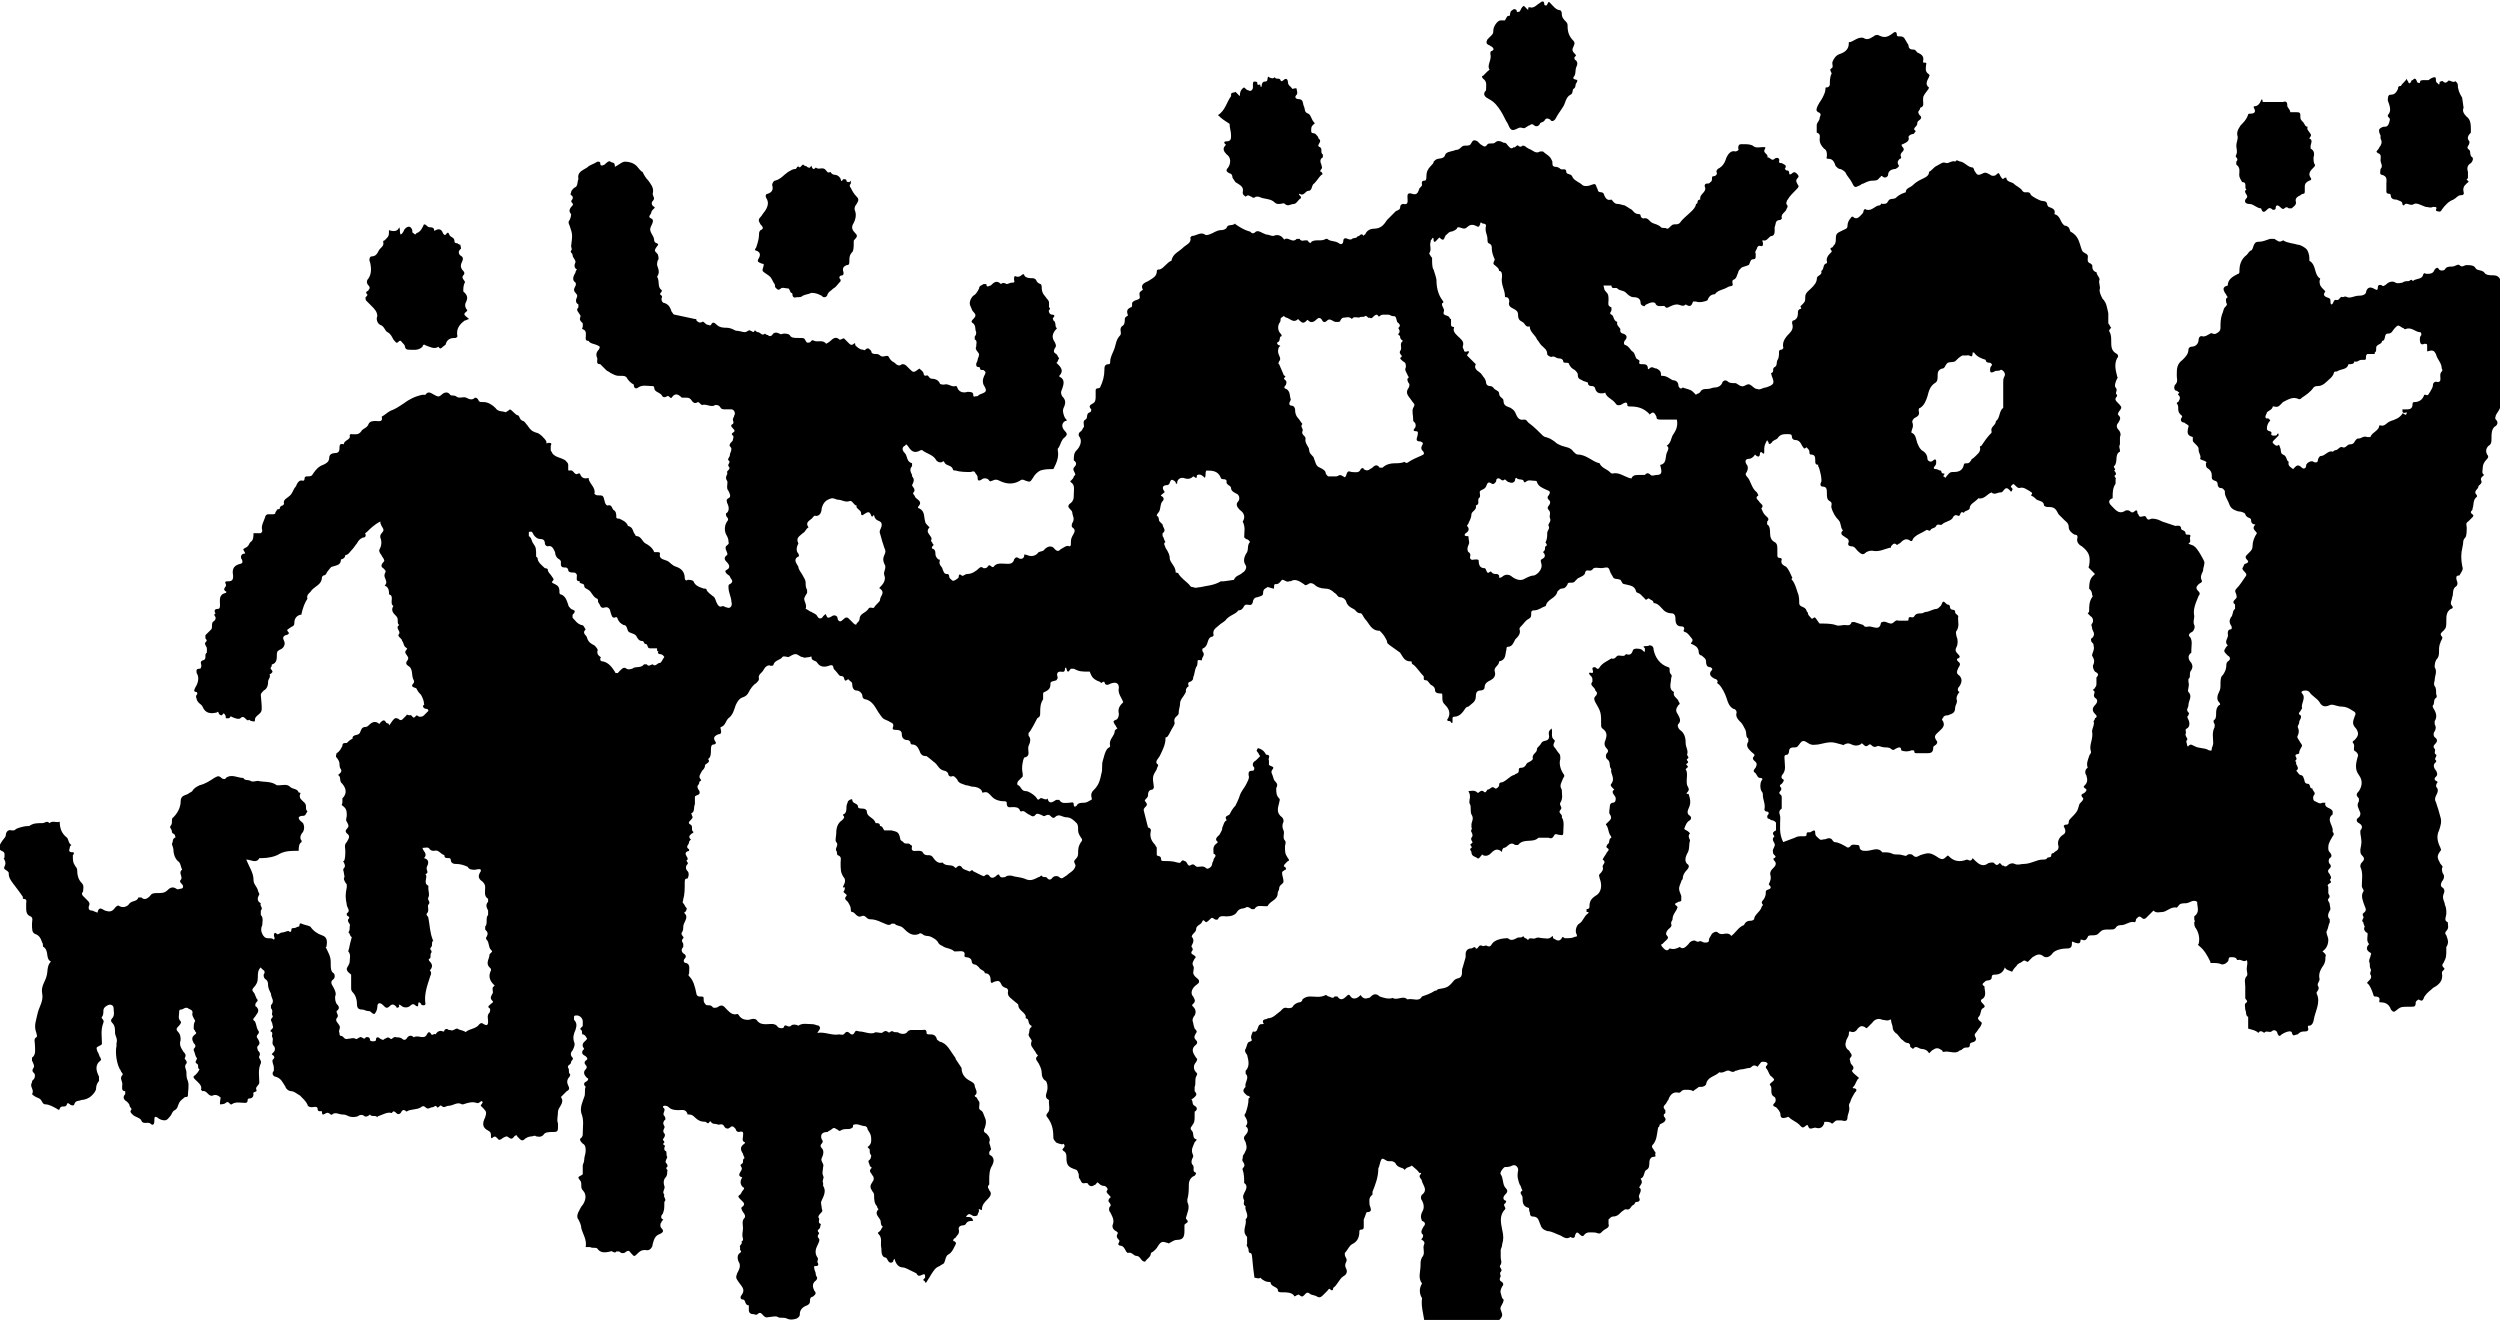 <?xml version="1.0" encoding="utf-8"?>
<!-- Generator: Adobe Illustrator 27.7.0, SVG Export Plug-In . SVG Version: 6.00 Build 0)  -->
<svg version="1.1" id="Ebene_1" xmlns="http://www.w3.org/2000/svg" xmlns:xlink="http://www.w3.org/1999/xlink" x="0px" y="0px"
	 viewBox="0 0 171.6 90.6" style="enable-background:new 0 0 171.6 90.6;" xml:space="preserve">
<g>
	<path d="M56.1,70.9c0.5-0.1,1,0.2,1.5,0.1c0.1,0,0.3,0.1,0.4-0.1c0.1-0.1,0.2-0.1,0.3,0c0.2,0.2,0.3,0.1,0.4-0.1
		c0.1-0.1,0.2,0,0.3,0c0.3,0,0.7,0.2,1,0.1c0.1-0.1,0.3,0,0.5,0c0.1,0,0.2-0.2,0.4-0.1c0.2,0.2,0.2-0.1,0.4,0c0.1,0.1,0.3,0,0.4,0.1
		c0.2,0.1,0.5,0.1,0.6-0.1c0.1-0.1,0.2-0.1,0.3-0.1c0.2,0,0.4,0,0.7,0c0.1,0,0.3-0.1,0.3,0.2c0,0.1,0.1,0.1,0.2,0.1
		c0.2,0,0.4,0,0.5,0.3c0,0.1,0.1,0.1,0.2,0.2c0.5,0.1,0.7,0.6,1,1c0,0,0.1,0.1,0.1,0.2l0.4,0.6c0,0.4,0.2,0.7,0.6,0.9
		c0.2,0.1,0.3,0.2,0.3,0.3c0,0.2,0.3,0.5,0,0.7c0,0,0,0.1,0.1,0.1c0.1,0.1,0.1,0.2,0.2,0.3c0.1,0.2-0.1,0.5,0.1,0.6
		c0.2,0.1,0.2,0.3,0.3,0.5c0.1,0.2,0.1,0.4,0,0.7c-0.1,0.2-0.1,0.3,0.1,0.4c0.2,0.2,0.3,0.4,0.2,0.6c0,0.1,0.1,0.3,0.1,0.4
		c0.1,0.1-0.1,0.2-0.1,0.3c0,0.1,0,0.2,0.1,0.2c0.3,0.2,0.2,0.5,0.1,0.7c-0.2,0.3-0.2,0.7-0.2,1c0,0.1,0,0.2,0,0.3
		c-0.2,0.2,0,0.3,0,0.4c0.2,0.2,0.1,0.4-0.1,0.6c-0.2,0.2-0.4,0.4-0.4,0.7c0,0.2-0.3-0.2-0.2,0.1c0,0.1-0.1,0.2-0.1,0.3
		c-0.1,0.1-0.3,0.1-0.4,0c-0.2-0.1-0.2-0.1-0.4,0.1c0.1,0.1,0.4-0.1,0.5,0.3c-0.2,0-0.4,0-0.5,0.2c-0.1,0.2-0.4,0-0.5,0.3
		c0,0.1,0.1,0.3-0.1,0.5c-0.1,0.1-0.1,0.2-0.2,0.2c-0.1,0.1-0.1,0.2,0,0.2c0.2,0.1,0.1,0.2,0,0.4c-0.1,0.2-0.2,0.4-0.4,0.5
		c-0.2,0.1-0.2,0.4-0.3,0.6c-0.1,0.1-0.2,0.1-0.3,0.2c-0.3,0.1-0.4,0.3-0.6,0.6c-0.1,0.2-0.2,0.3-0.3,0.5c0,0-0.1,0.1-0.1,0
		c0-0.1-0.2-0.1-0.1-0.2c0,0,0.1-0.1,0.1-0.1c0-0.2,0-0.3-0.2-0.2c-0.2,0.1-0.3,0.1-0.4-0.1C62.3,87.1,62.1,87,62,87
		c-0.3,0-0.5-0.2-0.6-0.6c-0.1,0.1-0.1,0.2-0.1,0.2c-0.1,0.1-0.2,0.1-0.3,0c-0.1-0.1-0.1-0.3-0.3-0.3c-0.2-0.1-0.2-0.4-0.2-0.6
		c-0.1-0.4,0.1-0.7-0.2-1c-0.1-0.1,0-0.1,0.1-0.2c0.1-0.1,0.1-0.2,0.2-0.3c-0.2-0.1-0.1-0.4-0.2-0.5c-0.1-0.2-0.4-0.4-0.1-0.7
		c0,0-0.1-0.1-0.1-0.2C60,82.6,60,82.3,60,82.1c0-0.1,0-0.2-0.1-0.3c-0.2-0.3-0.2-0.4,0-0.7c0.1-0.1,0.1-0.3,0-0.4
		c-0.1-0.2-0.3-0.3-0.1-0.5c0.1-0.1-0.1-0.1-0.1-0.2c0-0.1-0.2-0.3,0-0.4c0.1-0.1,0.1-0.3,0.1-0.3c-0.2-0.2,0-0.4-0.2-0.5
		c-0.1-0.1,0-0.1,0-0.1c0.1-0.1,0.2-0.2,0.2-0.4c0-0.3,0-0.4-0.2-0.7c-0.1-0.1,0-0.2-0.2-0.3c-0.3,0-0.5-0.2-0.8-0.1
		c-0.1,0,0,0.2-0.1,0.2c-0.2,0.2-0.5,0-0.8,0.2c-0.1,0.1-0.2-0.1-0.3-0.1c-0.1-0.1-0.2-0.1-0.3,0c-0.1,0.1-0.2,0.1-0.3,0.2
		c-0.4,0-0.5,0.2-0.4,0.5c0.1,0.1,0.1,0.2,0,0.3c-0.1,0.1-0.1,0.2,0,0.3c0.2,0.2,0.1,0.5,0,0.7c-0.1,0.2,0.2,0.4,0.1,0.6
		c0,0.2-0.1,0.4,0,0.6c0.1,0.2-0.1,0.3,0,0.5c0,0.1,0,0.2,0,0.2c0.2,0.3,0.1,0.6-0.1,1c-0.1,0.2,0,0.3,0,0.5c0,0.1,0.1,0.2,0,0.3
		c-0.1,0.1-0.3,0.3-0.2,0.4c0.1,0.1-0.1,0.3,0.1,0.4c0.1,0,0,0.1,0,0.2c0,0.2-0.3,0.2-0.1,0.4c0.1,0.1-0.2,0.2,0,0.4
		c0.1,0.1,0,0.3-0.1,0.5c-0.1,0.2-0.2,0.5,0,0.8c0.1,0.1,0,0.3,0,0.3c0.1,0.2,0.1,0.3-0.1,0.3c-0.2,0-0.1,0.1-0.1,0.2
		c0,0.1,0.1,0.2,0.1,0.4c0,0.1,0.2,0.2,0,0.4c-0.3,0.2-0.2,0.5-0.1,0.7c0.2,0.2,0,0.3-0.1,0.4c-0.1,0-0.2,0.1-0.2,0.2
		c0,0.2,0,0.3-0.2,0.4c-0.3,0.1-0.5,0.3-0.5,0.6c0,0.2-0.1,0.2-0.2,0.3c-0.3,0.1-0.5,0.1-0.7,0c-0.2-0.1-0.5,0-0.6-0.1
		c-0.2-0.1-0.4,0-0.6,0c-0.1,0-0.2,0.1-0.4-0.1c-0.1-0.1-0.2-0.3-0.4-0.1c-0.1,0.1-0.2,0-0.3,0c-0.2,0-0.3-0.1-0.3-0.3
		c0-0.1,0-0.3,0-0.3c-0.3,0-0.2-0.4-0.4-0.4c-0.2,0-0.2-0.2-0.1-0.3c0.3-0.4,0-0.6-0.2-0.9c-0.2-0.3-0.2-0.3-0.1-0.6
		c0.1-0.2,0.3-0.5,0.1-0.8c-0.1-0.2-0.1-0.5,0.1-0.6c0.1-0.1,0.1-0.1,0-0.2c0,0,0-0.1,0-0.2c-0.1-0.1,0.2-0.2,0.1-0.4
		C51,85.2,51,85.1,51,85c-0.1-0.2,0-0.5,0-0.7c0-0.2-0.1-0.5,0.1-0.7c0.1-0.1,0-0.3-0.1-0.4c-0.1-0.2-0.2-0.3,0-0.4
		c0.1-0.1,0.1-0.2,0-0.3c-0.1-0.1-0.1-0.1-0.2-0.2c-0.1-0.1-0.2-0.2,0-0.3c0.1-0.1,0.1-0.2,0.2-0.3c0.1-0.1,0.1-0.2,0-0.2
		c-0.2-0.2-0.2-0.4-0.1-0.6c0,0,0.1-0.1,0-0.1c-0.3-0.1-0.1-0.3,0-0.5c0.1-0.2-0.2-0.3,0-0.4c0.2-0.1,0-0.3,0.2-0.4
		c0-0.1-0.1-0.2-0.1-0.3c-0.2-0.3-0.2-0.5,0.1-0.7c0,0,0.1-0.1,0-0.1c-0.2-0.1-0.1-0.3-0.1-0.4c0-0.2,0.1-0.4-0.3-0.3
		c-0.1,0-0.2-0.1-0.2-0.2c-0.1-0.1-0.2-0.3-0.4-0.1c-0.1,0.1-0.3,0.1-0.4-0.1c-0.1-0.2-0.3-0.1-0.4-0.1c-0.2-0.1-0.4,0-0.5-0.2
		c-0.1-0.1-0.1,0.1-0.2,0.1c-0.1,0-0.1-0.1-0.2-0.1c-0.3,0-0.5-0.1-0.7-0.3c-0.1-0.1-0.2-0.2-0.4-0.2c0,0-0.1,0-0.1,0
		c-0.1-0.4-0.4-0.3-0.6-0.3c-0.2,0-0.5,0-0.7-0.2c-0.1-0.1-0.2-0.1-0.3-0.1c-0.1,0-0.1,0.1-0.1,0.1c0.3,0.2-0.1,0.4,0.1,0.6
		c0.1,0.1,0.1,0.3,0,0.3c-0.1,0.2-0.1,0.2,0,0.4c0.1,0.1-0.2,0.3,0,0.5c0.1,0.1,0,0.3-0.1,0.4c0,0.1,0.1,0.1,0.1,0.2
		c0,0.1-0.2,0.1,0,0.2c0.1,0.1,0,0.1,0,0.2c0,0.1,0,0.2,0.1,0.2c0.1,0.1,0,0.3,0.1,0.4c0,0.1-0.1,0.2-0.1,0.3
		c-0.1,0.1,0.2,0.2,0.1,0.4c-0.2,0.1,0.1,0.2,0,0.3c0,0.1,0,0.3-0.1,0.4c-0.1,0.1-0.2,0.3-0.1,0.6c0.1,0.2-0.2,0.4,0,0.6
		c-0.1,0.2,0.2,0.3,0,0.5c0,0.5,0,0.5-0.1,0.8c-0.1,0.1-0.2,0.3,0,0.4c0.1,0-0.1,0.1-0.1,0.2c-0.1,0.1-0.1,0.3,0,0.4
		c0.2,0.2,0.1,0.3-0.1,0.4c-0.3,0.1-0.4,0.3-0.5,0.7c0,0.2-0.2,0.5-0.5,0.4c-0.3,0-0.4,0.1-0.6,0.3c-0.2,0.2-0.2,0.1-0.4-0.1
		c-0.1-0.1-0.1-0.2-0.3-0.1c-0.1,0.1-0.3,0.2-0.5,0c0,0-0.2,0-0.2,0c-0.1,0.2-0.3-0.1-0.4,0C41.5,86,41.2,86,41,85.7
		c-0.1-0.1-0.3,0-0.5-0.1c-0.1,0-0.2,0-0.3,0c0.1-0.5-0.2-0.9-0.3-1.3c0-0.2-0.1-0.4-0.2-0.6c-0.1-0.1-0.1-0.3,0-0.5
		c0.1-0.2,0.2-0.4,0.3-0.5c0.2-0.3,0.3-0.7,0-1c-0.2-0.2,0-0.5-0.2-0.7c0,0-0.1-0.1-0.1-0.2c0.1-0.1,0.2-0.1,0.3-0.2
		C40,80.5,40,80.4,40,80c0-0.1,0.1-0.2,0.1-0.4c0-0.2,0.1-0.4,0.1-0.6c0-0.2,0-0.4-0.2-0.5c-0.1-0.1-0.3-0.3-0.1-0.4
		c0.1-0.1,0.1-0.2,0.1-0.3c0-0.5,0.1-0.9-0.1-1.4c-0.1-0.4,0.1-0.8,0.2-1.1c0.1-0.2,0-0.5,0.1-0.7c-0.2-0.2-0.1-0.3,0.1-0.4
		c0.1-0.1,0.1-0.2,0-0.2c-0.2-0.2-0.3-0.4-0.1-0.6c0.1-0.1,0.1-0.2,0-0.3c-0.1-0.1-0.1-0.2,0-0.3c0.2-0.1,0.1-0.2,0-0.3
		c-0.2-0.1-0.3-0.2-0.2-0.4c0,0,0.1-0.1,0.1-0.1c-0.3-0.4,0.1-0.5,0.2-0.7C40.2,71.1,40.1,71,40,71c-0.1,0,0-0.2-0.1-0.3
		c-0.2-0.1,0.1-0.2,0.1-0.3c0-0.1,0-0.2,0-0.3c0-0.2-0.2-0.4-0.4-0.4c-0.1,0-0.2,0-0.2,0.1c0,0,0,0.1,0,0.2c0.2,0.2,0.2,0.4,0.1,0.7
		c-0.1,0.2-0.2,0.5-0.1,0.8c0.1,0.2,0,0.4-0.1,0.6c-0.1,0.1-0.2,0.3,0,0.5c0.1,0.1-0.1,0.2-0.1,0.3c0,0.2-0.3,0.2-0.2,0.4
		c0.1,0.1,0,0.3,0.1,0.4c0.1,0.1,0,0.1,0,0.2c-0.2,0.2-0.2,0.4-0.1,0.6c0.1,0.2,0.1,0.3-0.1,0.4c-0.1,0.1-0.2,0.2-0.3,0.3
		c0,0-0.1,0.1-0.1,0.1c0.3,0.4-0.2,0.7-0.2,1c0,0.3-0.1,0.6,0,0.8c0,0.1,0,0.2,0,0.3c0,0.3-0.1,0.3-0.4,0.3c-0.2,0-0.5,0-0.6,0.2
		c-0.2,0.2-0.4,0.1-0.5,0.1c-0.1-0.1-0.2,0-0.3,0c-0.2,0-0.4,0.1-0.5,0.2c-0.1,0.1-0.2,0.1-0.3,0c-0.1-0.1-0.1-0.1-0.2-0.2
		c0-0.1-0.1-0.1-0.2,0c-0.2,0.3-0.3,0.1-0.5,0c-0.1,0-0.3,0.1-0.4,0.2c-0.1,0-0.1,0.1-0.2,0c-0.1-0.1-0.2-0.3-0.4-0.1
		c-0.1,0.1-0.1-0.1-0.1-0.1c0-0.2,0-0.3-0.2-0.4c-0.4-0.2-0.4-0.5-0.2-0.9c0.1-0.3,0.1-0.4-0.1-0.6c-0.1-0.1-0.1-0.1-0.2-0.2
		c0-0.1,0.2-0.2,0.1-0.3c-0.1-0.1-0.2,0.2-0.4,0.1c-0.3-0.1-0.6,0-0.9,0.1c0,0,0,0-0.1,0c-0.3-0.2-0.6,0.1-0.9,0.1
		c-0.2,0-0.3,0.2-0.5,0c-0.1-0.1-0.2,0.2-0.3,0.1c-0.1-0.2-0.2,0-0.3,0c-0.2,0-0.3,0.2-0.5,0c-0.1-0.1-0.2-0.1-0.3,0
		c-0.3,0.2-0.7,0.1-1,0.3c-0.2-0.2-0.3-0.1-0.4,0.1c-0.1,0.1-0.2,0.1-0.3,0c-0.1-0.1-0.2-0.2-0.3,0c-0.3-0.1-0.6,0.1-0.9,0.2
		c0,0-0.1,0-0.1,0.1c-0.1-0.2-0.4,0-0.5-0.2c-0.1,0.1-0.3,0.2-0.4,0.1c-0.1-0.1-0.3-0.1-0.4,0c-0.2,0.1-0.5,0.1-0.7,0
		c-0.2-0.1-0.3-0.1-0.4-0.1c-0.2,0-0.5-0.2-0.7,0c-0.1,0.1-0.2-0.2-0.4-0.1c-0.2,0.1-0.3,0.2-0.3-0.1c0-0.1-0.3,0.1-0.3-0.2
		c0-0.2-0.3-0.1-0.4-0.1c-0.2,0-0.3-0.1-0.3-0.2c-0.1-0.2-0.3-0.4-0.5-0.6c-0.2-0.1-0.4-0.3-0.6-0.3c-0.2,0-0.4-0.2-0.4-0.3
		c-0.2-0.3-0.3-0.6-0.7-0.7c-0.1,0-0.3-0.2-0.1-0.4c0,0,0-0.1,0-0.2c0-0.2-0.1-0.3-0.1-0.5c0-0.1,0.3-0.2,0-0.4
		c-0.1,0,0-0.1,0.1-0.2c0.1-0.1,0.1-0.3,0-0.4c-0.2-0.2,0-0.4-0.1-0.6c-0.1-0.1,0.1-0.3-0.1-0.4c-0.1,0,0-0.1,0.1-0.2
		c0.1-0.1,0-0.2,0-0.3c0-0.1-0.1-0.2-0.1-0.3c0-0.1,0.2-0.2,0.1-0.3c-0.1-0.1,0.1-0.3-0.1-0.5c0,0,0-0.1,0-0.2c0.3-0.3,0-0.5,0-0.8
		c-0.1-0.2-0.2-0.4-0.2-0.6c0-0.1,0-0.3-0.2-0.4c-0.1-0.1-0.1-0.2-0.1-0.3c0.2-0.3-0.1-0.3-0.2-0.5c-0.2,0.2-0.2,0.4-0.2,0.7
		c0,0.3-0.1,0.5-0.3,0.7c-0.1,0.1-0.1,0.2,0,0.3c0.1,0.1,0.1,0.2,0.2,0.4c0,0.1,0.2,0.1,0,0.3c-0.1,0.1-0.1,0.3,0,0.3
		c0.3,0.3,0,0.5-0.1,0.7c-0.1,0.1-0.2,0.2,0,0.3c0.1,0.2,0.1,0.4,0.2,0.6c0.1,0.1,0.1,0.2,0,0.3c-0.1,0.1-0.1,0.2,0,0.3
		c0.1,0.2,0.2,0.3,0,0.5c-0.1,0.1,0,0.2,0,0.3c0.1,0.1,0.2,0.2,0.1,0.4c-0.1,0.1,0.2,0.3,0.1,0.5c-0.2,0.4-0.1,0.9-0.1,1.3
		c0,0.2-0.3,0.3-0.2,0.5c0.1,0.2-0.3,0.1-0.2,0.3c0,0.2-0.1,0.3-0.3,0.3c-0.1,0-0.1,0.1-0.1,0.1c0,0.2-0.1,0.2-0.2,0.2
		c-0.3,0-0.6-0.1-0.9,0.1c-0.1,0.1-0.2-0.3-0.4-0.1c-0.1,0.1-0.3,0.1-0.4,0.1c0,0,0-0.1,0-0.1c0-0.2,0.1-0.4,0-0.4
		c-0.1-0.1-0.3-0.2-0.5-0.1c-0.3,0.1-0.4-0.4-0.7-0.3c0,0-0.1-0.1-0.1-0.1c0.1-0.3-0.2-0.5-0.4-0.7c-0.1-0.1-0.2-0.2,0-0.3
		c0.1-0.1,0.2-0.2,0.3-0.4c-0.2-0.1,0-0.3-0.2-0.4c-0.2-0.1,0.1-0.3,0-0.4c-0.1-0.1-0.1-0.3-0.2-0.5c0,0,0-0.1,0-0.1
		c0.2-0.2,0.1-0.3,0-0.4c-0.1-0.2-0.2-0.4,0.1-0.6c0.1-0.1,0.1-0.1,0-0.2c0-0.1-0.1-0.1-0.1-0.2c0-0.2,0-0.4,0.1-0.5
		c0-0.1-0.2-0.3-0.2-0.5c0.1-0.3-0.2-0.3-0.3-0.4c-0.2-0.1-0.3,0.1-0.5,0.1c-0.1,0-0.1,0.1-0.1,0.2c0,0.2-0.1,0.4,0.1,0.6
		c0.1,0.1-0.1,0.3-0.2,0.4c-0.1,0.1-0.1,0.2,0,0.3c0.2,0.2,0.2,0.4,0.2,0.6c-0.1,0.3,0,0.5,0.2,0.8c0.1,0.1,0.2,0.2,0.1,0.4
		c-0.1,0.1,0.2,0.2,0.1,0.4c-0.2,0.2,0,0.4,0,0.6c0,0.2,0,0.4,0.1,0.6c0.1,0.3,0,0.7,0,1c0,0.1-0.1,0.1-0.2,0.1
		c-0.1,0.1-0.3,0.2-0.4,0.4c-0.1,0.2-0.1,0.4-0.3,0.5c-0.2,0.1-0.2,0.3-0.3,0.4c-0.1,0.1-0.2,0.3-0.4,0.3c-0.2,0-0.4-0.1-0.5-0.2
		c-0.2-0.1-0.2,0-0.2,0.2c0,0.3-0.1,0.4-0.3,0.2c-0.2-0.1-0.5,0.1-0.6-0.2c-0.1-0.2-0.4-0.2-0.6-0.4c-0.1-0.1-0.2-0.2-0.1-0.3
		c0.1-0.1-0.1-0.2-0.1-0.3c0-0.1-0.1-0.2-0.2-0.3c-0.2-0.1-0.3-0.3-0.1-0.5c0,0,0-0.2,0-0.2c-0.3,0-0.2-0.3-0.2-0.5
		c0-0.2-0.2-0.4,0-0.6c0.1-0.1-0.1-0.2-0.1-0.3c-0.3-0.4-0.4-1.3-0.3-1.7c0-0.1,0-0.2,0-0.2c0.1-0.3-0.1-0.5-0.1-0.7
		c0-0.3,0-0.5-0.2-0.7c-0.1-0.1-0.1-0.2,0-0.3c0.2-0.2,0.1-0.5,0.1-0.7c0-0.2-0.2-0.3-0.4-0.2c-0.2,0.1-0.3,0.2-0.3,0.4
		c0,0.1,0,0.3-0.1,0.4c-0.1,0.1,0.2,0.2,0.1,0.4c-0.2,0.5-0.1,1-0.1,1.4c0,0.1,0,0.1-0.2,0.2c-0.2,0.1-0.2,0.1-0.1,0.4
		c0.1,0.1,0.1,0.3,0.2,0.4c0,0.1,0.1,0.1,0,0.2c-0.4,0.3-0.3,0.7-0.1,1.1c0,0.1,0,0.2,0,0.3c-0.1,0.1-0.2,0.3-0.2,0.5
		c0,0.2-0.2,0.4-0.3,0.5c-0.2,0.2-0.5,0.3-0.7,0.3c-0.2,0.1-0.4,0-0.5,0.3c0,0.1-0.2,0.1-0.3,0c-0.1-0.1-0.2-0.1-0.2,0
		c-0.1,0.3-0.4,0-0.5,0.3c0,0.1-0.1,0.1-0.2,0c-0.2-0.1-0.5-0.3-0.8-0.3c-0.2,0-0.2-0.3-0.4-0.4c-0.2-0.1-0.3-0.1-0.5-0.3
		c0,0,0,0,0,0c0,0,0,0,0,0c0.2-0.3-0.2-0.5,0-0.8c0-0.1,0-0.1,0.1-0.2c0.1-0.1,0.1-0.2,0.1-0.3c0-0.2-0.3-0.2-0.1-0.5
		c0.1-0.1,0-0.3-0.1-0.5c0,0,0-0.1,0-0.2c0.3-0.2,0.2-0.6,0.2-0.9c0-0.2-0.1-0.4,0.1-0.5c0.1-0.1,0-0.2,0-0.3
		c-0.2-0.5,0-0.9,0.1-1.4c0.1-0.4,0.4-0.8,0.3-1.3c-0.1-0.5,0.2-0.8,0.3-1.2c0.1-0.3,0-0.7,0.3-1c0,0,0,0,0,0
		c-0.4-0.2-0.1-0.7-0.5-1c-0.1,0,0-0.2-0.1-0.3c-0.1-0.3-0.2-0.5-0.5-0.6c-0.2-0.1-0.2-0.3-0.2-0.7c0-0.2,0.1-0.4-0.1-0.5
		c-0.3-0.1-0.3-0.4-0.3-0.6c0-0.1,0-0.2,0-0.3c0-0.1,0.1-0.3-0.2-0.3c0,0-0.1-0.1,0-0.1C1,60.7,0.6,60.4,0.6,60c0,0,0,0,0-0.1
		c-0.1-0.2-0.4-0.2-0.3-0.4c0.1-0.2,0.1-0.3,0-0.5c-0.1-0.1,0-0.1,0-0.1c0-0.2,0.1-0.4-0.2-0.5c-0.2-0.1-0.2-0.3,0-0.6
		c0.1-0.2,0.3-0.3,0.3-0.5c0-0.1,0.1-0.4,0.4-0.3C1,57,1,57,1.1,56.9c0.2-0.1,0.6-0.2,0.8-0.2c0.1,0,0.1,0,0.1,0
		c0.3-0.2,0.5-0.2,0.9-0.2c0.2,0,0.3-0.2,0.5,0c0.2-0.2,0.5,0,0.7-0.1c0,0.4,0.1,0.8,0.5,1.1c0.1,0.1,0.1,0.4,0.3,0.5
		c0,0-0.1,0.1-0.1,0.1c0,0.2-0.2,0.4,0.2,0.4c0.1,0,0.1,0.1,0,0.2c0,0.4,0,0.5,0.2,0.8c0.1,0.1,0.1,0.2,0.1,0.3
		c0,0.3,0.1,0.6,0.3,0.8c0.2,0.2,0.1,0.4,0.1,0.6c-0.1,0.1-0.1,0.2,0,0.3c0.1,0.1,0.2,0.2,0.3,0.3c0.1,0.1,0.2,0.2,0.1,0.4
		c0,0-0.1,0.3,0.2,0.3c0.1,0,0.2,0.1,0.3,0.1c0,0,0.1,0.1,0.1,0c0.1-0.4,0.3-0.2,0.5-0.1c0.3,0.1,0.5,0.1,0.7-0.2
		c0.1-0.1,0.2-0.2,0.3-0.1c0.2,0.1,0.5,0.1,0.7-0.2c0.2-0.2,0.5-0.1,0.6-0.4c0,0,0.1,0,0.2,0c0.2,0.2,0.4,0.1,0.6-0.1
		c0.1-0.2,0.3-0.2,0.5-0.2c0.3,0,0.5,0,0.7-0.2c0.1-0.1,0.3-0.3,0.6-0.1c0.1,0.1,0.2,0,0.3,0c0.2,0,0.2-0.2,0.1-0.3
		c-0.1-0.1-0.2-0.2-0.1-0.3c0.2-0.2-0.2-0.5,0.1-0.7c-0.1-0.2-0.1-0.5-0.3-0.6c-0.2-0.2-0.3-0.5-0.3-0.8c0-0.1-0.1-0.3-0.1-0.4
		c0.1-0.1,0-0.3,0.2-0.4c0.1,0,0-0.1,0-0.2c-0.1-0.1-0.2-0.1-0.2-0.2c0-0.2-0.2-0.3-0.1-0.4c0.2-0.2,0-0.5,0.2-0.6
		c0.3-0.3,0.5-0.7,0.5-1.1c0-0.4,0.3-0.4,0.5-0.5c0.1-0.1,0.2-0.1,0.3-0.2c0.1-0.2,0.3-0.3,0.5-0.4c0.4-0.1,0.7-0.3,1-0.5
		c0.2-0.1,0.3-0.2,0.5,0c0.1,0.1,0.3,0.1,0.3,0c0.4-0.3,0.8,0,1.2,0c0.1,0.2,0.3,0.1,0.5,0.2c0.1,0.1,0.4,0,0.5,0
		c0.4,0.1,0.9,0,1.3,0.3c0.1,0,0.1,0,0.2,0c0.2,0,0.5-0.1,0.7,0.1c0.2,0.2,0.5,0.1,0.6,0.4c0,0,0.2,0,0.1,0.1
		c-0.1,0.3,0.1,0.4,0.3,0.6c0.2,0.2,0,0.4,0.2,0.6c-0.1,0.1-0.1,0.3-0.3,0.3c-0.1,0-0.2,0-0.3,0.1c0,0.2,0.2,0.3,0.3,0.4
		c0.1,0.2,0.1,0.4,0,0.6c-0.1,0.1-0.3,0.4-0.1,0.6c0,0,0,0.1,0,0.1c-0.2,0.1-0.2,0.4-0.2,0.6c-0.1,0-0.1,0-0.1,0
		c-0.4,0-0.8,0-1.2,0.2c-0.3,0.2-0.8,0.3-1.2,0.3c-0.1,0-0.2,0-0.2,0c-0.2,0.4-0.6,0.1-0.9,0.1c0.2,0.5,0.5,0.9,0.5,1.4
		c0,0.3,0.2,0.4,0.3,0.7c0,0.1,0.1,0.2,0.1,0.3c-0.2,0.3-0.1,0.5,0.1,0.6c-0.1,0.2,0.2,0.3,0,0.5c0,0,0,0.2,0,0.3
		c0.2,0.2,0.1,0.5,0.1,0.7c-0.1,0.2-0.1,0.4,0,0.6c0.1,0.2,0.2,0.3,0.4,0.3c0.2,0,0.3,0,0.4,0.1c0.1-0.1,0-0.2,0-0.3
		c0-0.2,0.1-0.2,0.2-0.1c0.1,0.1,0.2-0.1,0.4-0.1c0.1,0,0.3-0.1,0.4-0.1c0.1,0.1,0.2,0.1,0.2-0.1c0-0.1,0.1-0.1,0.2-0.1
		c0.1,0,0.2-0.1,0.3-0.1c0.1,0,0-0.3,0.2-0.2c0.2,0.1,0.4,0.1,0.6,0.2c0.2,0.3,0.5,0.5,0.8,0.6c0.3,0.1,0.4,0.3,0.3,0.8
		c0,0-0.1,0,0,0.1c0.3,0.6,0.3,0.7,0.3,1.1c0,0.2,0,0.5,0.2,0.6c0.1,0.1,0.1,0.3,0,0.4c-0.3,0.2-0.1,0.4,0,0.6
		c0.1,0.2,0.2,0.4,0.1,0.6c0,0.2,0,0.3,0.1,0.5c0.1,0.1,0.3,0.3,0,0.5c0,0.2,0.2,0.3,0,0.5c-0.1,0.2,0.1,0.3,0.2,0.5
		c0.1,0.2-0.1,0.3,0,0.5c0,0.1,0,0.2,0.1,0.2c0.2,0,0.2,0.3,0.5,0.2c0.2,0,0.3-0.1,0.5,0c0.1,0.1,0.3-0.2,0.4-0.1
		c0.1,0,0.2,0.2,0.3,0c0,0,0.3-0.1,0.3,0.2c0,0.1,0.4,0.1,0.4,0c0-0.3,0.2-0.2,0.3-0.1c0.2,0.1,0.2,0.1,0.3,0c0.1,0,0.2-0.2,0.4,0
		c0.1,0.1,0.2-0.2,0.4-0.1c0.1,0,0.3,0,0.4,0.1c0.1,0.1,0.2,0.1,0.3,0c0.1-0.2,0.3-0.3,0.5-0.1c0.3-0.2,0.7,0.2,0.9-0.2
		c0.1-0.2,0.2-0.2,0.3,0c0.1,0.1,0.2-0.1,0.3,0c0.1-0.2,0.3-0.3,0.5-0.2c0.1,0,0.1,0,0.1-0.1c0.1-0.1,0.2-0.1,0.3,0c0,0,0,0,0.1,0
		c0.2,0.1,0.3-0.1,0.5-0.1c0.1,0.1,0.3,0.1,0.5,0.2c0,0,0.1,0.1,0.1,0c0.3-0.2,0.7-0.2,0.9-0.5c0.1-0.1,0.2-0.1,0.3,0
		c0.2,0.1,0.3,0.1,0.3-0.2c0-0.2-0.1-0.4,0.1-0.6c0,0,0.1-0.2,0-0.3c-0.2-0.1,0-0.2,0.1-0.3c0.1-0.1,0.2-0.1,0.1-0.2
		c-0.2-0.2-0.1-0.3,0-0.5c0.1-0.1-0.1-0.4,0.1-0.5c0.1-0.1,0-0.1,0-0.1c-0.3-0.3-0.4-0.6-0.2-1c0-0.1,0-0.1-0.1-0.2
		c-0.3-0.3,0-0.6,0-0.9c0,0,0.1-0.1,0.1-0.1c0.1-0.1,0.1-0.1,0-0.2c-0.2-0.2-0.1-0.5-0.3-0.7c0,0-0.1-0.1,0-0.2
		c0.1-0.2,0.1-0.3-0.1-0.5c0,0,0-0.1,0-0.2c0.2-0.2,0-0.6,0.2-0.8c0,0,0-0.2,0-0.3c-0.1-0.2-0.2-0.4,0-0.6c0,0,0-0.2,0-0.2
		c-0.3-0.2-0.2-0.5-0.2-0.8c0-0.2-0.1-0.3-0.2-0.4c-0.3-0.2-0.3-0.4-0.1-0.7c0,0,0-0.1,0-0.1c-0.1-0.1-0.3,0-0.4,0
		c-0.2,0-0.4,0-0.5-0.2c-0.2-0.1-0.5-0.2-0.8-0.2c-0.1,0-0.2,0-0.3-0.1c-0.1-0.1,0-0.3-0.2-0.3c-0.2,0-0.3,0-0.3-0.2
		c-0.3-0.1-0.4-0.4-0.7-0.3c-0.1,0-0.2,0-0.3-0.1c-0.1-0.2-0.3-0.1-0.5-0.1c0,0.2,0.4,0.4,0.1,0.7c0.4,0.1,0.3,0.4,0.2,0.6
		c-0.1,0.2,0.2,0.4-0.1,0.5c0.2,0.2-0.2,0.6,0.2,0.8c0,0,0,0.1,0,0.2c0,0.2,0.1,0.4,0,0.6c-0.1,0.2,0.2,0.3,0,0.5
		c-0.1,0.1,0.1,0.4-0.1,0.6c-0.1,0.1,0.1,0.2,0.1,0.3c0.1,0.5,0.1,1,0.3,1.5c0,0.1,0.1,0.1,0,0.1c-0.1,0.1,0,0.3-0.1,0.4
		c-0.2,0.2,0.1,0.2,0,0.4c-0.1,0.1,0,0.3-0.1,0.4c-0.1,0-0.1,0.1,0,0.2c0.2,0.2,0.2,0.4,0,0.6c0.2,0.2,0,0.4,0,0.5
		c-0.2,0.6-0.4,1.2-0.3,1.8c0,0,0,0.1-0.1,0.1c-0.1,0-0.2,0-0.2-0.1c-0.1-0.1-0.2-0.2-0.2,0.1c0,0.1-0.1,0.1-0.2,0
		c-0.1-0.1-0.2-0.1-0.3,0c-0.2,0.2-0.5,0.2-0.7,0c-0.2-0.1-0.1,0-0.1,0.1c-0.1,0.1-0.2,0.1-0.2,0c-0.2-0.2-0.3-0.2-0.5,0
		c-0.1,0.1-0.2,0.1-0.3,0c0,0-0.1-0.1-0.1-0.1c-0.2-0.2-0.4-0.2-0.4,0.1c0,0.2-0.1,0.4-0.2,0.5c-0.2,0-0.2-0.2-0.4-0.2
		c-0.2,0-0.3-0.1-0.4-0.1c-0.3,0-0.4-0.1-0.4-0.4c0-0.3-0.1-0.6-0.3-0.8c-0.1-0.1-0.1-0.2-0.1-0.3c0-0.2,0-0.4,0-0.7
		c0-0.1,0-0.2,0-0.2c-0.1-0.1-0.3-0.2-0.3-0.4c0-0.1,0.2-0.3,0.2-0.5c0-0.2,0.1-0.5-0.1-0.7c0.1-0.3,0.1-0.5,0.2-0.8
		c0-0.1,0.1-0.2,0-0.2c-0.1-0.1-0.1-0.3-0.2-0.3c0.1-0.1,0.1-0.2,0.1-0.4c0.1-0.2-0.2-0.3-0.1-0.5c0.2-0.2-0.1-0.2-0.1-0.3
		c0,0,0-0.1,0-0.1c0.3-0.2,0-0.4,0-0.6c-0.1-0.5-0.1-0.7,0-1.2c0-0.1,0-0.1,0-0.2c-0.1-0.1-0.2-0.3-0.2-0.4c0.1-0.2,0-0.2,0-0.4
		c0-0.1-0.1-0.2,0-0.3c0.1-0.1,0.1-0.2,0-0.4c0,0-0.1-0.1,0-0.1c0.1-0.1,0.1-0.5,0.1-0.7c0-0.2-0.1-0.4,0.1-0.6
		c0.1-0.2,0.3-0.4,0-0.6c-0.1-0.1-0.1-0.2,0-0.3c0.2-0.2,0.1-0.3,0-0.5c-0.1-0.1,0-0.3,0-0.4c0-0.3,0-0.5-0.3-0.7
		c-0.1-0.1,0-0.1,0-0.2c0-0.1,0-0.3,0-0.3c0.4-0.4,0.2-0.8-0.1-1.1c-0.1-0.2,0-0.4-0.2-0.5c0,0,0,0,0,0c0.1-0.1,0.3-0.2,0.2-0.4
		c-0.1-0.1-0.1-0.3-0.1-0.4c0-0.1-0.1-0.3-0.2-0.4c-0.1-0.1,0-0.2,0-0.3c0.2-0.1,0.3-0.3,0.4-0.5c0-0.2,0.1-0.2,0.3-0.2
		c0.1-0.1,0.2-0.2,0.4-0.3c0,0,0,0,0-0.1c0.1-0.2,0.4-0.1,0.5-0.3c0.1-0.2,0.1-0.4,0.4-0.4c0.1,0,0.2-0.1,0.3-0.2
		c0.1-0.1,0.3-0.2,0.5-0.1c0.1,0.1,0.2,0.1,0.2,0c0.2-0.2,0.3-0.2,0.4,0c0.1,0.1,0.2,0,0.2,0.2c0.1-0.1,0.2-0.3,0.3-0.4
		c0.1-0.1,0.1-0.1,0.2-0.1c0.2,0,0.2,0.2,0.4,0.1c0.1-0.1,0.2-0.2,0.3-0.3c0-0.1,0.1,0,0.2,0c0.2-0.1,0.2,0.3,0.4,0.1
		c0.1-0.2,0.2,0,0.3,0c0.1,0,0.2,0,0.3-0.1c0.1-0.1,0.2-0.2,0.3-0.3c0-0.2-0.2-0.1-0.3-0.2c-0.2-0.2,0.1-0.2,0-0.3
		c0-0.2-0.1-0.4-0.2-0.6c-0.1-0.1-0.2-0.2-0.3-0.4c0-0.1-0.3-0.1-0.3-0.2c-0.1-0.1,0.2-0.2,0.1-0.4c-0.2-0.3,0-0.8-0.4-1
		c0,0-0.1-0.1-0.1-0.1c-0.1-0.2,0.2-0.3,0.1-0.5c-0.1-0.2-0.3-0.3-0.1-0.5c0.1-0.1,0-0.1-0.1-0.2c-0.1-0.1-0.1-0.3-0.2-0.4
		c0-0.2-0.4-0.3-0.2-0.5c0.1-0.2-0.3-0.4,0-0.6c-0.2-0.1,0-0.4-0.2-0.6c-0.2-0.2-0.4-0.4-0.2-0.7c-0.3-0.2,0.1-0.7-0.3-0.8
		c0-0.2,0-0.5-0.3-0.6c0.3-0.3-0.1-0.5,0-0.8c0.1-0.2,0.1-0.2-0.1-0.4c-0.2-0.1-0.1-0.3,0-0.4c0.1-0.1,0.1-0.1,0-0.3
		c-0.1-0.1-0.1-0.2-0.2-0.3c-0.1-0.2-0.1-0.2,0-0.4c0.1-0.2,0.1-0.5,0-0.7c0,0,0-0.1,0-0.1c0-0.2,0.3-0.3,0.2-0.5
		c-0.1-0.2-0.2-0.3-0.2-0.5c-0.4,0.2-0.7,0.5-0.9,0.7c-0.1,0.1-0.2,0.1-0.1,0.2c0,0.2-0.1,0.2-0.2,0.2c-0.2,0.1-0.3,0.2-0.4,0.4
		c-0.1,0.1-0.2,0.3-0.4,0.5c-0.1,0.1-0.2,0.3-0.4,0.3c0,0.2-0.2,0.3-0.3,0.3c0,0.4-0.3,0.4-0.6,0.5c-0.1,0-0.2,0.2-0.3,0.3
		c-0.1,0.1-0.1,0.3-0.3,0.3c0,0-0.1,0.1-0.1,0.1c0,0.5-0.4,0.6-0.7,0.9c-0.1,0.2-0.4,0.3-0.3,0.6c-0.2,0.3-0.3,0.6-0.4,1
		c0,0.1,0,0.1-0.1,0.1c-0.3,0.1-0.4,0.3-0.4,0.6c0,0.2-0.2,0.2-0.3,0.3c-0.1,0.1-0.3,0.1-0.1,0.3c0.1,0.1-0.1,0.2-0.2,0.2
		c-0.2,0.1-0.2,0.2-0.1,0.4c0.1,0.2,0,0.5-0.3,0.6c-0.2,0.1-0.2,0.2-0.2,0.4c0,0.2,0,0.5-0.3,0.6c-0.1,0,0,0.1-0.1,0.2
		c-0.1,0.1,0.1,0.2,0.1,0.3c0,0.1-0.2,0.2-0.2,0.2c0.1,0.2-0.1,0.3-0.1,0.5c0,0.3-0.1,0.5-0.3,0.6c-0.1,0.1-0.2,0.2-0.2,0.3
		C18,48.8,18,48.8,17.8,49c-0.1,0.1-0.3,0.2-0.3,0.4c0,0.2-0.1,0.1-0.2,0.1c-0.1,0-0.2-0.1-0.2-0.1c-0.2,0.2-0.3-0.4-0.6-0.1
		c-0.1,0.1-0.4,0-0.6-0.1c-0.1-0.1-0.1,0.1-0.2,0.1c0,0-0.1,0-0.2,0c0-0.1,0-0.2-0.1-0.3c-0.1-0.1-0.1,0.1-0.2,0.1
		c-0.1,0-0.2-0.1-0.2-0.2c-0.1-0.1-0.1,0-0.1,0c-0.4,0.1-0.8,0.1-1-0.4c-0.1-0.2-0.3-0.2-0.4-0.5c0-0.1-0.1-0.2,0-0.3
		c0.1-0.1,0-0.2,0-0.2c-0.2,0-0.2-0.1-0.1-0.3c0.2-0.3,0.3-0.7,0.1-1c0-0.1-0.1-0.3,0.2-0.3c0,0,0.1,0,0.1-0.1
		c0.1-0.2-0.2-0.4,0.2-0.5c0.2-0.1,0-0.4,0.2-0.5c0,0,0-0.2,0-0.3c0-0.1-0.2-0.3-0.1-0.4c0.2-0.2,0-0.2,0-0.3c0-0.1,0-0.1,0-0.2
		c0.1-0.1,0.3-0.3,0.4-0.4c0.1-0.1,0-0.3,0.1-0.5c0.1-0.1,0.2-0.1,0.2-0.3c0-0.1-0.2-0.2,0-0.3c-0.1-0.1-0.1-0.3,0.1-0.3
		c0.2,0,0.2-0.1,0.2-0.3c0-0.3-0.1-0.7,0.4-0.8c0,0,0.1-0.1,0-0.1c-0.3-0.2,0.1-0.3,0-0.5c-0.1-0.2,0-0.2,0.2-0.2
		c0.2,0,0.3-0.1,0.3-0.3c0,0,0,0,0-0.1c-0.1-0.5,0.1-0.7,0.5-0.8c0.1,0,0.2-0.1,0.1-0.3c-0.1-0.1-0.1-0.4,0.2-0.4
		c0.1,0-0.1-0.2-0.1-0.3c0.1-0.1,0.2-0.1,0.3-0.2c0.1-0.1,0.1-0.2,0.2-0.3c0.2-0.1,0.2-0.4,0.2-0.6c0.2,0,0.4,0,0.5,0
		c0.1-0.1,0.1-0.1,0.1-0.2c-0.1-0.3,0.1-0.6,0.2-0.9c0-0.1,0.1-0.2,0.2-0.2c0.1,0,0.2,0,0.3,0c0.1,0,0.2,0,0.2-0.1
		c0-0.1,0.1-0.1,0.1-0.2c0.1-0.1,0.2,0,0.2-0.1c0-0.1,0.1-0.2,0.2-0.2c0,0,0.1-0.1,0.1-0.1c-0.1-0.3,0.2-0.4,0.3-0.5
		c0.3-0.2,0.3-0.5,0.5-0.7c0.1-0.2,0.2-0.5,0.5-0.4c0.1,0,0.1-0.1,0.1-0.1c0-0.2,0.1-0.2,0.2-0.2c0.2,0,0.3,0,0.4-0.2
		c0.2-0.3,0.4-0.5,0.7-0.6c0.2-0.1,0.4-0.2,0.4-0.5c0-0.2,0.2-0.3,0.4-0.3c0.2,0,0.3-0.1,0.3-0.3c0-0.2,0-0.4,0.3-0.3
		c0-0.3,0.5-0.3,0.4-0.6c0-0.1,0.1-0.1,0.1-0.1c0.2,0,0.5,0.1,0.7-0.2c0.1-0.2,0.4-0.2,0.5-0.5c0.1-0.2,0.3-0.2,0.5-0.2
		c0.2,0,0.5,0.1,0.4-0.3c0.2-0.1,0.4-0.3,0.6-0.4c0.3-0.1,0.6-0.3,0.9-0.5c0.4-0.3,0.8-0.5,1.3-0.6c0.1,0,0.2,0,0.2,0
		c0.2-0.3,0.4-0.1,0.6,0c0.2,0.1,0.3,0.2,0.5,0c0.1-0.1,0.4-0.3,0.6,0c0.1,0.1,0.2,0,0.4,0.1c0.2,0.2,0.5,0,0.7,0.1
		c0.2,0.1,0.4,0.2,0.6,0c0.1,0,0.1,0,0.2,0.1c0.1,0.2,0.1,0.2,0.4,0.2c0.3,0,0.6,0.2,0.8,0.4c0.2,0.3,0.5,0.2,0.7,0.3
		c0,0,0.2-0.1,0.3-0.2c0.2,0.1,0.3,0.3,0.5,0.4c0.2,0,0.1,0.3,0.4,0.4c0.1,0,0.2,0.2,0.3,0.3c0.2,0.3,0.3,0.4,0.6,0.5
		c0.2,0,0.6,0.4,0.7,0.6c0,0.1,0,0.2,0.1,0.1c0.2,0,0.3,0,0.2,0.2c0,0.1,0,0.2,0,0.3c0,0.1,0.1,0.1,0.1,0.2c0.2,0.3,0.6,0.3,0.9,0.5
		c0.1,0.1,0.2,0.2,0.2,0.3c0,0.1,0,0.2,0,0.3c0,0.1,0,0.1,0.1,0.1c0.3-0.1,0.3,0.4,0.6,0.2c0,0,0.1,0,0.1,0c0.1,0.3,0.3,0.4,0.6,0.3
		c0,0,0,0,0,0c0,0.4,0.5,0.6,0.4,1.1c0.1,0.1,0.2,0.1,0.2,0.1c0.4,0,0.4,0,0.5,0.4c0,0.1,0.1,0.3,0.2,0.3c0.3-0.1,0.3,0.2,0.4,0.3
		c0.2,0.1,0.2,0.3,0.2,0.5c0,0.1,0.1,0.1,0.2,0.1c0.2,0.1,0.5,0.2,0.6,0.5c0.4,0.1,0.3,0.4,0.5,0.6c0,0,0,0.1,0.1,0.1
		c0.3,0,0.4,0.4,0.6,0.5c0.2,0.1,0.5,0.3,0.6,0.6c0,0,0.1,0,0.2,0c0.1,0,0.2,0,0.2,0.1c-0.1,0.4,0.3,0.4,0.5,0.5
		c0.2,0.1,0.3,0.3,0.6,0.4c0.3,0.1,0.6,0.3,0.6,0.8c0,0.1,0.1,0.2,0.2,0.1c0.1,0,0.3,0,0.4,0.1c0.1,0.3,0.4,0.4,0.7,0.5
		c0.1,0,0.2,0,0.2,0.1c0.1,0.2,0.3,0.3,0.4,0.4c0.2,0.1,0.2,0.3,0.3,0.5c0.1,0.2,0.2,0.3,0.4,0.2c0.1,0,0.2,0.1,0.3,0.1
		c0.2,0.1,0.4-0.1,0.3-0.4c0-0.3-0.2-0.6-0.2-1c0-0.1,0-0.2,0.1-0.2c0.3-0.2,0.1-0.3,0-0.5c0-0.1-0.1-0.1-0.2-0.2
		c-0.1-0.1-0.2-0.2,0-0.3c0.2-0.1,0.2-0.3,0-0.5c-0.1-0.1-0.3-0.3,0-0.5c0.1-0.1-0.1-0.3-0.1-0.5c0-0.2,0.3-0.2,0.2-0.4
		c0-0.1,0-0.2-0.1-0.4c-0.2-0.3-0.2-0.7,0-1c0.1-0.1,0.1-0.2,0-0.3c-0.1-0.1-0.1-0.3,0-0.3c0.2-0.2,0.1-0.5,0-0.7
		c0-0.1-0.1-0.2,0.1-0.3c0.2-0.1,0.1-0.3,0-0.5c-0.2-0.2,0-0.6-0.1-0.7c-0.2-0.3,0.1-0.4,0-0.6c0-0.1,0.3-0.2,0.1-0.4
		c-0.1-0.1,0.2-0.3,0-0.4c-0.1-0.1,0.1-0.2,0.1-0.4c0-0.1,0.1-0.2,0.1-0.4c0-0.1-0.2-0.2-0.1-0.3c0-0.1,0.2-0.2,0.2-0.3
		c0-0.1,0.1-0.2,0-0.3c-0.1-0.1-0.1-0.1,0-0.2c0.2-0.1,0.1-0.2,0-0.3c-0.1-0.1-0.2-0.2,0-0.3c0.1-0.1,0-0.2,0-0.3
		c0-0.1,0.1-0.2,0.1-0.3c0.1-0.1,0-0.4-0.2-0.4c-0.1,0-0.2,0-0.4,0c-0.2,0-0.3,0-0.4-0.2c-0.1-0.1-0.2-0.1-0.3-0.1
		c-0.3,0.2-0.6-0.1-0.9,0c-0.1,0-0.2-0.2-0.3-0.2c-0.3,0.2-0.4-0.1-0.5-0.2c-0.1-0.1-0.2-0.1-0.3-0.1c-0.1,0-0.2,0-0.3,0
		c-0.3-0.3-0.5-0.3-0.7,0c-0.1,0.1-0.2-0.2-0.3-0.1c-0.2,0.1-0.3,0.1-0.4-0.1c-0.2-0.2-0.5-0.2-0.5-0.5c0-0.1-0.1-0.1-0.2-0.1
		c-0.3,0-0.6-0.1-0.9,0.1c-0.1,0.1-0.3,0.1-0.3-0.2c-0.2-0.1-0.4-0.3-0.5-0.5c-0.1-0.1-0.2-0.1-0.4-0.1c-0.3,0-0.3,0-0.7-0.2
		c-0.1-0.1-0.2-0.1-0.3-0.2l-0.4-0.4c-0.3,0-0.2-0.2-0.2-0.4c-0.1-0.2-0.1-0.4,0.1-0.6c0.1-0.2,0.1-0.2-0.1-0.3
		c-0.2-0.1-0.5-0.1-0.6-0.3c-0.2,0-0.2-0.1-0.2-0.2c0-0.2,0.1-0.5-0.2-0.6c-0.1,0,0-0.1,0-0.2c0-0.1,0-0.2,0-0.2
		c-0.1-0.1-0.2-0.2-0.2-0.3c0-0.1,0.1-0.2,0-0.3c-0.1-0.2-0.3-0.3-0.1-0.5c0,0,0-0.1,0-0.2c-0.2-0.1-0.2-0.3-0.1-0.5
		c0.1-0.2-0.2-0.3-0.2-0.5c0-0.2,0.2-0.3,0.1-0.5c-0.3-0.2-0.1-0.5,0-0.7c0-0.1,0.1-0.2,0.1-0.2c-0.2-0.1-0.2-0.3-0.1-0.5
		c0-0.2-0.2-0.3-0.2-0.5c0-0.1-0.2-0.2-0.1-0.3c0.1-0.1,0-0.2,0-0.3c0.1-0.8,0.1-0.8-0.1-1.4c-0.1-0.2-0.1-0.3,0-0.4
		c0.1-0.2,0.1-0.4,0.1-0.4c-0.2-0.2-0.1-0.4,0.1-0.6c0.1-0.1-0.1-0.2-0.1-0.3c0.1-0.1,0.2-0.3,0-0.4c-0.1-0.1,0-0.1,0-0.2
		c0-0.1,0.1-0.2,0.2-0.3c0.3-0.1,0.2-0.4,0.3-0.6c-0.1-0.5,0.3-0.6,0.6-0.8c0.2-0.2,0.4-0.2,0.7-0.4c0.1,0,0.2,0,0.2,0.1
		c0,0.2,0.1,0.2,0.3,0.1c0.1-0.1,0.3-0.3,0.4-0.2c0.1,0.1,0.3,0,0.3,0.3c0,0.1,0.1,0,0.1,0c0.2-0.1,0.4-0.3,0.6-0.3
		c0.3,0,0.6,0.1,0.8,0.3c0.1,0.1,0.3,0.4,0.4,0.4c0.1,0.2,0.2,0.4,0.4,0.6c0.2,0.3,0.4,0.5,0.3,0.9c0,0.2,0.2,0.3,0,0.5
		c-0.1,0.1-0.1,0.3,0.1,0.4c0.1,0.1,0,0.1,0,0.1c-0.1,0.1-0.2,0.2-0.2,0.3c0,0.1-0.3,0.3,0,0.4c0.2,0.1,0.1,0.3,0,0.5
		c-0.1,0.2-0.1,0.3,0,0.5c0.1,0.2,0.2,0.3,0.2,0.5c0,0.1,0.1,0.2,0.2,0.2c0.1,0.1,0.1,0.1,0,0.2c-0.2,0.3-0.2,0.3,0,0.5
		c0.1,0.1,0.1,0.3,0.1,0.4c-0.1,0.1-0.1,0.3-0.1,0.4c0.1,0.3,0.2,0.5,0,0.8c0.2,0.3,0,0.7,0.3,0.9c0.1,0.1-0.1,0.2-0.1,0.3
		c0.1,0.1,0.2,0.1,0.1,0.3c0,0.2,0.1,0.3,0.2,0.3c0.3,0.1,0.4,0.3,0.5,0.6c0.1,0.1,0.1,0.2,0.2,0.2c0.5,0.1,0.9,0.2,1.4,0.3
		c0.1,0,0.1,0,0.1,0.1c0.1,0.1,0.2,0.2,0.4,0.1c0.1-0.1,0.2,0.2,0.4,0.2c0.1,0,0.1,0.1,0.2,0c0.1-0.2,0.2-0.2,0.4,0
		c0.2,0.2,0.5,0.2,0.7,0.2c0.2,0,0.4,0.1,0.6,0.2c0.2,0,0.5,0.1,0.6,0.1c0.2,0,0.3-0.2,0.4-0.1c0.1,0,0.2,0.2,0.3,0
		c0-0.1,0.1,0.1,0.2,0.1c0.2,0,0.3,0.3,0.5,0.1c0,0,0.1,0.1,0.2,0.1c0.1,0.1,0.2,0.1,0.3,0c0.1-0.2,0.3-0.2,0.5-0.1
		c0.1,0.1,0.2,0,0.3,0c0.1,0,0.3,0,0.4,0.1c0.1,0.2,0.3,0.2,0.6,0.2c0.4,0,0.4,0,0.5,0.2c0.1,0.2,0.2,0.1,0.3,0.1
		c0.1-0.1,0.1-0.2,0.3-0.1c0.2,0.1,0.6-0.1,0.8,0.2c0,0,0.2-0.1,0.3-0.2c0.2-0.2,0.4-0.3,0.6-0.1c0.1,0.1,0.3-0.2,0.4,0
		c0.1,0.1,0.2,0.2,0.3,0.3c0.1,0.1,0.2,0.1,0.3,0c0.1-0.1,0.1,0,0.1,0.1c0.1,0.1,0.3,0.3,0.5,0.3c0.1,0,0.1,0.1,0.2,0
		c0.2-0.2,0.3,0,0.4,0.1c0,0.2,0.2,0.2,0.3,0.2c0.1,0,0.2,0,0.3,0.1c0.2,0.2,0.5-0.1,0.6,0.1c0.1,0.2,0.2,0.3,0.4,0.4
		c0.1,0.1,0.3,0.3,0.5,0.1c0.1,0,0.2,0,0.3,0.1c0.1,0.1,0.1,0.1,0.2,0.2c0.3,0.3,0.3,0.3,0.7,0c0.1,0.1,0.3,0.2,0.3,0.4
		c0.1,0.2,0.2,0,0.3,0.1c0.1,0.1,0.1,0.2,0.3,0.2c0.2,0,0.4,0.1,0.5,0.3c0,0.1,0.2,0.1,0.3,0.1c0.3-0.1,0.5,0.2,0.8,0.1
		c0.1,0,0.1,0.1,0.1,0.1c0.1,0.3,0.4,0.4,0.7,0.3c0.2,0,0.4,0,0.4,0.2c0,0.2,0.1,0.1,0.2,0.1c0.1,0,0.1,0,0.2-0.1
		c0.5-0.2,0.6-0.2,0.3-0.7c-0.1-0.3,0-0.5,0.1-0.7c0.1-0.2,0-0.2-0.1-0.3c0,0-0.1,0-0.1,0c-0.2,0-0.1-0.2-0.2-0.2
		c-0.1,0-0.2,0-0.2-0.2c0-0.1,0.1-0.2,0.1-0.3c0-0.1,0.1-0.2,0.1-0.4c-0.1-0.2-0.3-0.3-0.2-0.5c0-0.2,0.1-0.4-0.1-0.5
		c0,0,0-0.1,0-0.2c0.1-0.1,0.1-0.2,0.1-0.3c-0.1-0.2,0-0.4-0.2-0.6c-0.2-0.1-0.1-0.2,0-0.3c0.2-0.2,0.2-0.3,0-0.5
		c-0.1-0.1-0.1-0.2-0.2-0.4c-0.1-0.2,0-0.5,0.2-0.7c0.2-0.1,0.3-0.3,0.4-0.5c0-0.2,0.2-0.2,0.3-0.3c0,0,0.1,0,0.2,0
		c0,0.3,0.2,0.1,0.3,0.1c0.2-0.2,0.4-0.4,0.7-0.1c0.1-0.1,0.2-0.1,0.4,0c0.1,0,0.2-0.1,0.4-0.1c0.2,0,0.1-0.1,0.1-0.2
		c0-0.2,0-0.3,0.2-0.2c0.1,0,0.2,0,0.3-0.1c0.1-0.1,0.2-0.1,0.2,0c0.1,0.2,0.4,0.2,0.6,0.2c0.1,0,0.2,0.1,0.2,0.1
		c0.1,0.2,0.1,0.2,0.3,0.3c0.1,0,0.1,0.2,0.1,0.3c0,0.2,0.1,0.4,0.2,0.5c0.2,0.3,0.3,0.3,0.3,0.5c0,0.1,0,0.3,0,0.3
		c0.2,0.1-0.1,0.2,0,0.3c0,0.1,0.1,0.2,0.2,0.2c0.2,0,0.2,0.1,0.1,0.2c-0.1,0.1,0,0.1,0,0.2c0.2,0.1,0.1,0.4,0.2,0.5
		c0.1,0,0,0.1-0.1,0.2c-0.2,0.3-0.2,0.5,0,0.8c0.1,0.2,0.1,0.3,0,0.4c-0.1,0.2-0.1,0.3,0.1,0.4c0.1,0.1,0.1,0.2,0.2,0.3
		c-0.1,0.1-0.1,0.3-0.2,0.3c0.2,0.2,0.6,0.5,0.2,0.9c0,0,0,0.1,0.1,0.1c0.3,0.2,0.2,0.5,0.1,0.8c-0.1,0.2-0.1,0.3,0,0.5
		c0.2,0.2,0.3,0.4,0.1,0.8c-0.1,0.2,0,0.5,0.1,0.7c0.1,0.1,0.2,0.2,0,0.2c-0.3,0.2-0.2,0.5,0,0.7c0.2,0.2,0.1,0.3,0,0.4
		c-0.3,0.2-0.3,0.6-0.5,0.8c0,0,0,0,0,0.1c0.1,0.5-0.1,0.9-0.3,1.3c-0.3,0-0.6,0-0.9,0.1c-0.2,0.1-0.4,0.3-0.5,0.5
		c-0.2,0.3-0.2,0.3-0.5,0.2c-0.2-0.1-0.3-0.1-0.4,0c-0.5,0.3-1,0.2-1.4,0c-0.2-0.1-0.3-0.1-0.5,0c-0.1,0-0.1,0.1-0.2,0
		c-0.1-0.2-0.4-0.2-0.5-0.1c-0.3,0.2-0.3,0-0.3-0.1c0-0.2-0.1-0.2-0.2-0.4c-0.1-0.1-0.2,0-0.3,0c-0.3,0-0.7,0-1-0.1
		c-0.1,0-0.2,0-0.2-0.1c-0.1-0.3-0.5-0.2-0.6-0.5c-0.1-0.1-0.1,0-0.1,0c-0.2,0.1-0.4,0-0.5-0.2c-0.2-0.3-0.7-0.4-0.9-0.6
		c0,0-0.1,0-0.1,0c-0.5,0.3-0.7,0-0.9-0.3c0,0,0,0-0.1-0.1c0,0-0.1,0.1-0.1,0.1c-0.2,0.1-0.2,0.3,0,0.5c0.2,0.2,0.1,0.6,0.5,0.7
		c0,0,0,0.1,0,0.2c-0.2,0.2-0.1,0.4,0,0.6c0,0,0,0,0,0.1c0.2,0.2,0.1,0.4,0,0.6c0,0.1,0.3,0.3,0.1,0.5c-0.1,0.1,0.1,0.2,0.1,0.3
		c0.1,0.2,0.6,0.3,0.2,0.7c0,0,0,0.1,0.1,0.1c0.4,0.2,0.3,0.6,0.4,0.9c0,0.1,0.1,0.2,0.2,0.3c0,0,0.1,0.1,0.1,0.1
		c-0.4,0.4,0.3,0.6,0.1,0.9c0,0.1,0.1,0.1,0.1,0.2c0.1,0.1,0.1,0.1,0,0.2c-0.1,0.1,0,0.2,0.1,0.2c0.1,0.1,0.1,0.2,0.1,0.3
		c0,0.2,0.1,0.3,0.2,0.4c0.1,0,0.1,0,0.1,0.1c-0.1,0.3,0.2,0.4,0.2,0.6c0.1,0.2,0.1,0.3,0.3,0.3c0.2,0,0.1,0.2,0.2,0.3
		c0.2,0.2,0.2,0.2,0.4,0.1c0.1-0.1,0.2-0.1,0.2-0.2c0-0.2,0.1-0.2,0.2-0.1c0.1,0.1,0.2-0.1,0.4-0.1c0.3,0,0.6-0.2,0.8-0.4
		c0.1-0.1,0.2-0.1,0.3,0c0,0,0.1,0,0.1,0c0.2,0,0.2-0.2,0.3-0.2c0.1,0,0.2,0.2,0.3,0.1c0.2-0.3,0.6-0.2,0.9-0.2c0.2,0,0.3,0,0.4-0.1
		c0.1-0.1,0.1-0.2,0.1-0.2c0.1-0.1,0.1-0.2,0.3-0.1c0.1,0.1,0.4,0.1,0.4-0.2c0-0.1,0.1,0,0.2,0c0.2,0.1,0.5,0.1,0.7-0.1
		c0.1-0.2,0.4-0.1,0.5-0.3c0.2-0.2,0.5-0.3,0.7,0c0.2,0.2,0.3,0.1,0.4,0c0.2-0.1,0.4-0.3,0.6-0.2c0.1,0,0.1-0.1,0.1-0.2
		c0-0.2,0-0.3,0.1-0.5c0.1-0.2,0.3-0.4,0-0.6c-0.1-0.1,0-0.3,0-0.3c0.2-0.3,0-0.5,0-0.7c0-0.1-0.1-0.2-0.2-0.3
		c-0.1-0.1-0.1-0.2,0-0.3c0.3-0.2,0.3-0.4,0.3-0.7c0-0.3,0.1-0.6-0.2-0.8c-0.1-0.1,0-0.1,0-0.1c0.1-0.1,0.2-0.2,0.2-0.3
		c0,0,0.1-0.1,0.1-0.1c0-0.2-0.2-0.3-0.1-0.5c0.1-0.1,0.3-0.3,0-0.5c0-0.3,0-0.5,0.2-0.7c0.2-0.2,0.4-0.6,0.2-0.9
		c-0.1-0.1-0.1-0.3,0.1-0.4c0.1-0.1,0.1-0.2,0.2-0.3c0-0.2-0.1-0.4,0.1-0.5c0.2-0.1,0-0.4,0.3-0.5c0.1,0,0.1-0.2,0.1-0.2
		c-0.2-0.2-0.1-0.3,0.1-0.4c0.2-0.1,0.2-0.3,0.2-0.5c0-0.1,0-0.3,0-0.4c0-0.2,0.2-0.1,0.3-0.2c0.2-0.4,0.3-0.8,0.3-1.2
		c0-0.2,0-0.4,0.3-0.4c0.1,0,0.1-0.1,0.1-0.2c0-0.3,0.2-0.6,0.3-0.9c0.1-0.3,0.1-0.6,0.4-0.9c0,0,0,0,0,0c0.1-0.2-0.1-0.4,0.1-0.6
		c0.2-0.1,0.2-0.3,0.2-0.5c0-0.2,0.3-0.2,0.2-0.3c-0.1-0.3,0-0.4,0.2-0.5c0.1,0,0.1-0.1,0.1-0.2c0,0,0-0.1,0-0.1
		c0.1-0.2,0.4-0.2,0.5-0.3c0.1-0.1-0.1-0.4,0.1-0.5c0.1-0.1,0.2-0.1,0.1-0.2c-0.1-0.3,0.2-0.4,0.4-0.5c0.3-0.2,0.6-0.3,0.6-0.7
		c0-0.1,0.1-0.1,0.2-0.1c0.3-0.1,0.5-0.5,0.8-0.6c0.1-0.5,0.5-0.6,0.8-0.9c0.2-0.2,0.6-0.3,0.5-0.7c0,0,0.1-0.1,0.1-0.1
		c0.3,0,0.6-0.3,0.9-0.1c0.1,0.1,0.2,0,0.3,0c0.3-0.1,0.5-0.3,0.8-0.3c0.2,0,0.4-0.1,0.4-0.2c0.1-0.2,0.3-0.1,0.5-0.2
		c0.1-0.1,0.1,0,0.1,0c0.3,0.2,0.6,0.4,1,0.5c0.1,0.1,0.2,0.2,0.4,0c0.2-0.1,0.4,0.1,0.7,0.2c0.2,0,0.3,0.1,0.5,0.1
		c0.2-0.1,0.5-0.1,0.7,0.2c0,0,0.1,0.1,0.1,0c0.3-0.1,0.5,0.3,0.8,0c0,0,0.1,0,0.2,0c0.1,0.2,0.3,0.1,0.4,0.1c0.1,0,0.2,0,0.2,0.1
		c0.1,0.1,0.2,0.1,0.2,0c0.3-0.2,0.7,0,1-0.2c0,0,0,0,0.1,0c0.2,0.2,0.5,0.1,0.8,0.3c0.1,0.1,0.3,0.1,0.3-0.2c0-0.1,0.1-0.2,0.3-0.1
		c0,0,0.2,0.1,0.3,0c0.1-0.1,0.3,0,0.4-0.2c0.1,0.1,0.2-0.3,0.4,0c0,0,0-0.1,0.1-0.1c0.1-0.3,0.4-0.4,0.6-0.4c0.5,0,0.7-0.3,0.9-0.6
		c0.2-0.2,0.4-0.4,0.6-0.6c0.2-0.1,0.3-0.1,0.3-0.3c0-0.1,0.1-0.2,0.2-0.2c0.4,0.1,0.3-0.2,0.3-0.5c0-0.1,0-0.3,0.3-0.2
		c0.3,0.1,0.4,0,0.5-0.3c0-0.1,0.2-0.2,0.2-0.3c0-0.1-0.1-0.3,0.2-0.3c0.1,0,0.1-0.2,0.1-0.3c0-0.3,0.1-0.5,0.3-0.7
		c0.1-0.1,0.2-0.2,0.2-0.3c0,0,0.1-0.1,0.1-0.1c0.2-0.2,0.6,0,0.7-0.4c0.1-0.2,0.5-0.2,0.7-0.3c0.2,0,0.3-0.1,0.4-0.2
		c0.1-0.1,0.2-0.1,0.3-0.1c0.2,0,0.3,0,0.4-0.2c0.1-0.2,0.2-0.2,0.4-0.1c0.1,0.1,0.1,0.1,0.2,0.2c0.2,0.1,0.3,0.3,0.5,0
		c0.1-0.1,0.4,0,0.5-0.1c0.2-0.2,0.4-0.1,0.6,0c0.2,0,0.2,0.1,0.3,0.2c0.1,0.1,0.2,0.3,0.4,0.1c0.1,0.1,0.2-0.2,0.3-0.1
		c0.1,0.1,0.2,0.1,0.3,0c0.2,0,0.2,0.1,0.4,0.2c0.3,0.1,0.5,0.4,0.8,0.2c0,0,0.2,0,0.2,0c0.2,0.2,0.5,0.3,0.6,0.6
		c0.1,0.1,0,0.3,0.1,0.4c0.1,0.1,0.3,0,0.5,0.2c0.1,0.1,0.4-0.1,0.4,0.2c0,0.2,0.3,0.1,0.4,0.3c0.1,0.3,0.5,0.4,0.7,0.6
		c0.1,0.1,0.4,0.1,0.6,0c0.3-0.1,0.3-0.1,0.4,0.2c0.1,0.1,0,0.3,0.3,0.3c0.1,0,0.2,0.1,0.2,0.2c0.1,0.2,0.2,0.4,0.5,0.3
		c0.1,0.1,0.2,0.3,0.4,0.3c0.2,0,0.4,0.1,0.5,0.1c0.2,0.1,0.3,0.2,0.5,0.3c0.1,0.1,0.2,0.3,0.5,0.3c0.1,0,0.1,0.1,0.1,0.1
		c0,0.1,0.1,0.2,0.2,0.2c0.3-0.1,0.4,0.2,0.6,0.3c0.2,0.1,0.4,0.1,0.6,0.3c0.1,0.1,0.3,0,0.4,0.1c0.1,0,0.1,0,0.3-0.2
		c0.1-0.1,0.2-0.1,0.3-0.1c0.1,0,0.2,0,0.3-0.1c0.2-0.3,0.5-0.5,0.8-0.8c0.1-0.1,0.3-0.3,0.3-0.5c0.2,0,0-0.3,0.3-0.3
		c-0.1-0.4,0.5-0.5,0.3-0.9c0-0.1,0-0.2,0.2-0.2c0.1,0,0.1,0,0.2-0.1c0.2-0.1,0-0.4,0.2-0.4c0.2,0,0.3-0.2,0.2-0.3
		c0-0.1,0.1-0.2,0.1-0.2c0.4-0.2,0.5-0.5,0.6-0.8c0.1-0.2,0.3-0.5,0.6-0.4c0.1,0,0.3-0.1,0.2-0.2c0-0.3,0.1-0.3,0.3-0.3
		c0.3,0,0.5,0,0.7,0.1c0.2,0.2,0.5,0.1,0.7,0.1c0.2,0,0.2,0,0.1,0.2c-0.1,0.2,0.3,0.3,0.2,0.5c0.2,0,0.3,0.3,0.5,0.1
		c0.1-0.1,0.4-0.1,0.3,0.2c0,0.1,0.1,0.1,0.2,0.1c0.1,0.1,0.4,0.1,0.2,0.4c0,0,0.1,0.1,0.1,0.1c0.1,0,0.2,0,0.2,0.2
		c0,0.1,0.1,0.1,0.2,0c0.1-0.1,0.2-0.1,0.3,0c0.1,0.1,0.2,0.2,0.1,0.3c-0.2,0.2-0.1,0.3,0,0.5c0.1,0.1,0,0.2-0.1,0.3
		c-0.2,0.2-0.5,0.5-0.6,0.7c-0.1,0.1-0.1,0.3-0.1,0.3c0.2,0.2,0,0.3,0,0.4c-0.1,0.2-0.4,0.3-0.3,0.6c0,0-0.1,0.1-0.1,0.1
		c-0.4,0-0.3,0.3-0.4,0.5c0,0.1,0,0.2,0,0.3c0,0.2-0.1,0.3-0.2,0.3c-0.2,0-0.3,0.4-0.6,0.3c-0.1,0,0,0.1,0,0.2c0,0.1,0,0.2-0.1,0.2
		c-0.1,0-0.2-0.1-0.3,0.1c0,0.1-0.2,0.3-0.1,0.4c0,0.1,0,0.1,0,0.2c0,0.1,0,0.2-0.2,0.2c-0.2,0-0.2,0.4-0.3,0.4
		c-0.2,0.1-0.4,0.1-0.5,0.2c-0.1,0.1-0.2,0.2-0.2,0.3c-0.1,0.2-0.1,0.4-0.3,0.5c-0.1,0-0.1,0.1-0.1,0.2c0.1,0.3-0.1,0.2-0.3,0.3
		c-0.3,0.2-0.7,0.2-0.9,0.5c-0.2,0-0.4,0.1-0.5,0.4c-0.1,0.1-0.6,0.2-0.8,0.1c-0.1,0-0.1,0-0.2,0c-0.1,0.3-0.2,0.4-0.5,0.2
		c-0.2,0.2-0.4,0-0.6,0c-0.2,0-0.4,0.1-0.6,0.2c-0.2,0.1-0.2-0.1-0.3-0.1c-0.2,0-0.5,0.1-0.6-0.2c-0.2-0.1-0.4,0-0.6,0.1
		c-0.1,0-0.1,0.2-0.2,0.1c-0.1,0-0.2-0.1-0.2-0.2c0-0.3-0.2-0.4-0.5-0.4c-0.2,0-0.4-0.2-0.5-0.3c-0.2-0.2-0.4-0.1-0.6-0.3
		c-0.1-0.1-0.4,0.1-0.4-0.2c-0.2,0-0.3,0-0.5,0c-0.1,0,0,0.1,0,0.2c0,0.1,0.1,0.2,0.1,0.2c0.2,0.2,0.2,0.3,0.2,0.6
		c0,0.2-0.1,0.4,0.2,0.5c0,0,0,0.2,0,0.2c0,0.1-0.2,0.2,0,0.3c0.2,0.1,0.1,0.4,0.4,0.5c-0.1,0.3,0.3,0.4,0.2,0.6
		c0,0.1,0.1,0.2,0.2,0.2c0.3,0.1,0.3,0.3,0.1,0.5c-0.1,0.2,0,0.3,0.1,0.3c0.2,0.1,0.3,0.3,0.4,0.4c0.2,0.1,0.2,0.3,0.3,0.5
		c0.1,0.1,0.3,0.1,0.2,0.3c0,0.1,0.1,0.1,0.2,0.1c0.2,0,0.4,0,0.4,0.3c0,0,0,0.1,0.1,0c0.2-0.2,0.3,0,0.5,0c0.2,0.1,0.3,0.2,0.3,0.4
		c0,0.1,0,0.1,0.1,0.1c0.3,0,0.5,0.2,0.7,0.3c0.2,0,0.4,0.1,0.4,0.4c0,0,0.1,0.3,0.3,0.1c0.2,0.1,0.5,0.1,0.7,0.3
		c0.1,0.1,0.1,0.1,0.2,0.2c0.1-0.1,0.2-0.1,0.2-0.1c0,0,0.1-0.1,0.1-0.1c0.1-0.2,0.3-0.2,0.5-0.2c0.2,0,0.3-0.1,0.5-0.1
		c0.2,0,0.4-0.1,0.5-0.3c0-0.1,0.2-0.3,0.4-0.1c0.1,0.1,0.3,0.1,0.5,0.1c0.1,0,0.3,0.2,0.4,0.2c0.2,0.1,0.4-0.2,0.6-0.1
		c0.2,0.1,0.3,0.3,0.5,0.3c0.2,0.1,0.4-0.1,0.6-0.1c0.6-0.2,0.6-0.3,0.4-0.8c0-0.1-0.1-0.2,0-0.2c0.2-0.1,0-0.3,0.2-0.4
		c0.2-0.1,0.1-0.3,0.2-0.5c0.1-0.1,0.1-0.4,0.1-0.5c0-0.1,0-0.2,0.2-0.2c0,0,0.1-0.1,0.1-0.1c-0.1-0.4,0.1-0.7,0.4-1
		c0.2-0.2,0.3-0.4,0.2-0.7c0-0.1,0-0.2,0.1-0.2c0.3-0.1,0.3-0.4,0.3-0.6c0-0.1,0.1-0.2,0.2-0.2c0.1-0.1-0.1-0.1,0-0.2
		c0.3-0.3,0.3-0.3,0.3-0.6c0-0.3,0.2-0.4,0.4-0.6c0.2-0.2,0.4-0.4,0.4-0.7c0-0.2,0.4-0.2,0.3-0.5c0.2-0.1,0.1-0.4,0.3-0.5
		c0.1,0,0.1-0.1,0.1-0.1c-0.1-0.3,0.1-0.5,0.3-0.7c0.1-0.1-0.2-0.2,0-0.3c0.1,0,0.1-0.1,0.2-0.2c0.1-0.1,0.1-0.3,0.1-0.4
		c0-0.4,0.1-0.4,0.5-0.6c0.2-0.1,0.3-0.1,0.3-0.3c0-0.2,0.1-0.4,0.2-0.5c0,0,0.1-0.2,0.2-0.1c0.2,0.2,0.4,0,0.5-0.1
		c0.1-0.1,0.2-0.2,0.2-0.3c0-0.1,0.1-0.2,0.2-0.1c0.4,0.1,0.6-0.3,0.9-0.3c0.1,0,0.1-0.2,0.2-0.1c0.2,0,0.3,0,0.4-0.2
		c0.1-0.2,0.3-0.1,0.5-0.2c0.2-0.2,0.4-0.3,0.7-0.4c0-0.3,0.3-0.3,0.5-0.5c0.2-0.2,0.4-0.3,0.6-0.4c0.2-0.1,0.5-0.2,0.5-0.5
		c0.2-0.1,0.3-0.3,0.5-0.4c0.4-0.2,0.4-0.3,0.7-0.2c0.2,0,0.4-0.2,0.6-0.1c0.1-0.2,0.2,0,0.4,0c0.3,0.1,0.5,0.4,0.8,0.4
		c0,0,0.1,0.1,0.1,0.2c0.2,0.3,0.2,0.4,0.6,0.2c0.2-0.1,0.3,0,0.5,0.1c0.1,0.1,0.3,0.1,0.4,0c0.2-0.2,0.2-0.1,0.3,0.1
		c0.1,0.1,0.1,0.3,0.3,0.1c0,0,0.1,0,0.1,0c0,0.3,0.4,0.3,0.5,0.4c0.2,0.2,0.5,0.3,0.6,0.5c0.1,0.1,0.1,0.1,0.2,0.1
		c0.3,0,0.3,0,0.4,0.2c0.1,0.1,0.6,0.4,0.8,0.4c0.2,0,0.3,0.1,0.3,0.2c0,0.1,0.1,0.2,0.1,0.2c0.3,0.1,0.5,0.2,0.4,0.5
		c0.4,0.1,0.4,0.5,0.6,0.7c0.1,0.1,0.1,0.1,0.2,0.1c0.2,0.1,0.2,0.1,0.3,0.4c0,0,0,0,0,0c0.6,0.3,0.6,0.8,0.8,1.3
		c0.1,0.2,0.4,0.2,0.4,0.4c0,0.2-0.1,0.4,0.2,0.5c0,0,0.1,0.1,0.1,0.1c0,0.2,0,0.4,0.3,0.5c0,0.2,0.2,0.3,0.2,0.5
		c-0.1,0.2,0.1,0.5,0,0.7c0,0.2,0.1,0.4,0.2,0.6c0.3,0.3,0.3,0.6,0.4,1c0,0.2,0,0.3,0,0.5c0,0.1,0,0.2,0,0.2
		c0.1,0.1,0.1,0.2,0.2,0.3c-0.1,0.1-0.2,0.2-0.1,0.3c0.1,0.2,0.1,0.4,0.1,0.6c0,0.4,0,0.7,0.4,0.9c0.1,0.1,0.1,0.2,0,0.3
		c-0.2,0.4-0.1,0.8,0,1.2c0,0.1,0.1,0.1,0,0.2c-0.1,0.2-0.2,0.5-0.1,0.6c0.2,0.2-0.1,0.4,0.1,0.5c0,0,0,0.1,0,0.1
		c-0.2,0.2-0.1,0.3,0.1,0.5c0.3,0.3,0.2,0.3,0,0.6c0,0.1-0.1,0.1,0,0.2c0.2,0.2,0.1,0.3,0,0.5c-0.1,0.1-0.2,0.3,0,0.5
		c0.1,0.1,0.2,0.3,0.1,0.5c0,0.2,0,0.4,0,0.5c-0.1,0.2,0,0.3,0,0.4c0,0,0,0.1,0,0.1c-0.4,0.2-0.1,0.7-0.4,1c-0.1,0.1,0.2,0.2,0,0.3
		c0,0,0.2,0.2,0.1,0.3c-0.2,0.1,0.1,0.2,0,0.3c0,0.1,0,0.2,0,0.3c-0.2,0.3-0.2,0.6-0.2,0.9c0,0,0,0.1,0,0.1
		c-0.3,0.1-0.3,0.3-0.1,0.5c0.3,0.3,0.5,0.6,0.9,0.4c0.1-0.1,0.3-0.1,0.4,0c0.1,0.1,0.2,0.1,0.3,0c0.1-0.1,0.2-0.1,0.2,0.1
		c0,0.1,0.1,0.1,0.1,0.2c0.1,0.2,0.4-0.1,0.5,0.1c0.1,0.3,0.3,0.1,0.4,0.1c0.3,0,0.5,0.1,0.7,0.2c0.3,0.1,0.6,0.2,0.9,0.3
		c0.1,0,0.4-0.1,0.4,0.2c0,0.1,0.3,0.1,0.3,0.3c0,0.1,0.1,0.1,0.1,0.1c0.2,0,0.3,0,0.2,0.2c0,0.2,0.1,0.3-0.1,0.4
		c0.1,0.1,0.3,0.1,0.4,0.2c0.2,0.1,0.7,1,0.7,1.1c0,0.2-0.1,0.4-0.1,0.6c-0.1,0.2-0.2,0.4-0.1,0.6c0.1,0.2-0.1,0.2-0.2,0.3
		c-0.2,0.2-0.2,0.3,0,0.5c0.1,0.1,0.1,0.2,0,0.3c-0.2,0.5-0.4,0.9-0.3,1.4c0,0.2-0.1,0.4,0,0.6c0.1,0.2-0.1,0.5-0.2,0.5
		c-0.2,0.1-0.2,0.3-0.1,0.3c0.2,0.3,0.1,0.6,0.1,0.9c0,0.1,0,0.1,0,0.2c-0.3,0.2-0.2,0.5,0,0.7c0.1,0.2,0.1,0.3,0,0.5
		c-0.2,0.2,0,0.5-0.2,0.6c0,0,0,0.1,0,0.2c0.1,0.3-0.1,0.6,0,0.7c0.3,0.3,0,0.6,0,0.9c0,0.2-0.2,0.3,0,0.5c0.1,0.1,0,0.1,0,0.2
		c-0.1,0.1-0.1,0.1,0,0.3c0.1,0.2,0.1,0.5-0.1,0.6c-0.2,0.1,0,0.2-0.1,0.4c0,0.2,0.2,0.3,0.1,0.4c-0.1,0.1,0,0.2,0,0.3
		c0,0.1,0.1,0.2,0.1,0.1c0.2-0.2,0.3,0,0.4,0c0.3,0.2,0.7,0.1,1,0.3c0.1,0,0.2,0.1,0.2-0.1c0-0.1,0.1-0.2,0.1-0.4
		c0-0.4-0.1-0.7,0.1-1.1c0-0.1,0-0.2,0-0.2c-0.1-0.1-0.1-0.3,0-0.3c0.1-0.1,0.1-0.3,0.1-0.4c0-0.2,0-0.4,0.2-0.6
		c0.1,0,0.1-0.1,0-0.2c-0.2-0.2-0.1-0.5,0-0.7c0.1-0.2,0.1-0.3,0.1-0.5c0-0.2,0-0.5,0.1-0.6c0.2-0.2,0.3-0.5,0.3-0.7
		c0-0.1,0-0.2,0.1-0.3c0.2-0.1,0.2-0.3,0-0.4c-0.3-0.3-0.3-0.3-0.1-0.6c0,0,0.1-0.1,0.1-0.1c-0.3-0.3,0.1-0.5,0-0.8
		c0-0.1,0-0.3,0.2-0.3c0.1,0,0.1-0.2,0-0.3c-0.1-0.2-0.1-0.3,0-0.5c0.2-0.2,0.1-0.5,0.3-0.6c0,0,0-0.2,0-0.3c0,0-0.1-0.1-0.1-0.1
		c-0.1-0.2,0.3-0.3,0.2-0.5c0-0.2-0.2-0.3,0-0.5c0.2-0.2,0.4-0.5,0.6-0.8c0.1-0.1,0.1-0.2,0-0.3c-0.1-0.1-0.2-0.2-0.2-0.3
		c0.1-0.1,0.1-0.3,0.2-0.3c0.3-0.1,0.2-0.2,0.1-0.3c-0.1-0.1-0.1-0.2,0-0.3c0.1-0.1,0.1-0.1,0.2-0.2c0.1-0.1,0.2-0.2,0.2-0.4
		c0-0.3,0.1-0.6,0.3-0.9c0,0,0,0,0,0c0,0,0,0,0,0c-0.1-0.2-0.4-0.3-0.1-0.6c0,0,0,0,0,0c-0.2,0-0.3-0.1-0.3-0.3
		c0-0.2-0.3-0.1-0.4-0.4c0-0.1-0.3-0.2-0.5-0.2c-0.3-0.1-0.5-0.2-0.6-0.5c-0.1-0.3-0.3-0.5-0.3-0.8c0,0,0-0.1,0-0.1
		c-0.1-0.1-0.1-0.2-0.3-0.2c-0.1,0-0.2-0.1-0.2-0.3c0-0.1-0.1-0.2-0.2-0.2c-0.2-0.1-0.2-0.1-0.2-0.4c0-0.2-0.1-0.3-0.2-0.4
		c-0.2-0.1-0.2-0.2-0.2-0.4c0,0,0.1-0.1,0-0.1c-0.1-0.1-0.3-0.1-0.4-0.2c0.1-0.2-0.1-0.4-0.1-0.6c0-0.2,0-0.2-0.3-0.5
		c-0.1-0.1-0.1-0.1-0.1-0.2c0-0.1,0-0.2,0-0.2c-0.4-0.1-0.4-0.3-0.3-0.7c0.1-0.1-0.2-0.2-0.3-0.3c-0.1,0-0.1,0-0.2-0.1
		c-0.1-0.2,0.2-0.3,0-0.4c-0.1-0.1-0.2-0.2-0.2-0.4c0-0.2,0-0.3-0.1-0.4c0,0,0-0.1,0.1-0.1c0.1-0.2,0.2-0.3,0-0.5
		c-0.1-0.1,0.2-0.1,0-0.2c-0.1-0.1-0.2-0.1-0.2-0.1c-0.1-0.1-0.1-0.3,0-0.4c0.2-0.2,0.1-0.4,0.1-0.6c0-0.5,0-0.8,0.4-1.1
		c0.2-0.2,0.4-0.4,0.4-0.7c0-0.1,0.1-0.2,0.2-0.2c0.3,0,0.5-0.2,0.5-0.5c0-0.1,0.1-0.3,0.3-0.2c0.2,0,0.3-0.1,0.5-0.2
		c0.1-0.1,0.2,0.1,0.4,0c0.2-0.1,0.3-0.2,0.3-0.4c0-0.3,0-0.6,0.1-0.9c0.1-0.2,0.1-0.4,0.2-0.5c0.1-0.1,0.2-0.2,0.1-0.3
		c0-0.1-0.1-0.3,0.1-0.4c-0.1-0.1-0.1-0.2-0.2-0.3c-0.1-0.2-0.2-0.4,0.2-0.5c0-0.4,0.3-0.6,0.7-0.8c0.1,0,0.1-0.1,0.1-0.2
		c0-0.4,0.1-0.8,0.5-1.1c0.1-0.1,0.2-0.3,0.3-0.3c0.2-0.1,0.1-0.6,0.5-0.6c0.3,0,0.5-0.1,0.8-0.2c0.1,0,0.2,0,0.3,0
		c0.2,0.1,0.3,0.3,0.6,0.1c0.3,0.2,0.7,0.2,1,0.3c0.2,0,0.5,0.2,0.6,0.3c0.1,0.1,0.2,0.4,0.2,0.6c0,0.1,0,0.2,0,0.2
		c0.5,0.3,0.3,0.9,0.7,1.2c0.1,0,0,0.1,0,0.2c0,0.3,0.1,0.4,0.3,0.6c0,0,0.1,0.1,0.1,0.1c-0.3,0.4,0.2,0.4,0.3,0.5
		c0.1,0.1,0,0.3,0.1,0.4c0.2,0,0.1-0.4,0.4-0.3c0.2,0,0.2-0.3,0.4-0.2c0.1,0,0.1-0.1,0.3,0c0.2,0.1,0.5-0.1,0.8-0.1
		c0.3,0,0.5-0.1,0.5-0.3c0.1-0.3,0.3-0.3,0.5-0.2c0.2,0.1,0.3,0.2,0.3-0.1c0-0.1,0.1-0.2,0.3-0.1c0,0.1,0.2,0,0.3-0.1
		c0.2-0.2,0.5-0.2,0.6-0.1c0.2,0.1,0.4,0,0.5,0c0.1-0.1,0.3-0.1,0.4-0.1c0.1,0,0.2-0.2,0.3,0c0.2-0.2,0.6-0.1,0.7-0.4
		c0-0.1,0.1-0.2,0.2-0.1c0.3,0,0.5,0,0.6-0.3c0.1-0.1,0.2-0.2,0.3,0c0.1,0.1,0.3,0.1,0.4,0c0.1-0.2,0.3-0.2,0.5-0.2
		c0.2,0,0.4-0.2,0.5-0.1c0.2,0.2,0.3,0,0.5,0c0.2,0,0.5,0,0.6,0.2c0.1,0.2,0.4,0.1,0.6,0.3c0.1,0.2,0.4,0.2,0.6,0.2
		c0.4,0,0.5,0.2,0.6,0.6c0,0.1,0.1,0.2,0.1,0.3c0.1,0.2,0.2,0.2,0.3,0.4c0.1,0.1-0.1,0.2-0.1,0.4c0,0.2,0.1,0.3,0.2,0.3
		c0.2,0,0.2,0.2,0.2,0.3c-0.1,0.1,0,0.2,0,0.3c0,0.2,0.3,0.4,0.1,0.6c-0.2,0.2,0,0.5-0.1,0.7c-0.1,0.2,0,0.5-0.3,0.7
		c0,0-0.1,0.2,0,0.3c0.2,0.2,0,0.5,0.2,0.6c-0.1,0.1-0.2,0.3,0,0.4c-0.2,0.1,0,0.3-0.1,0.5c-0.1,0.1-0.1,0.2-0.1,0.3
		c0,0.2,0.1,0.4,0,0.5c-0.1,0.2,0,0.4-0.2,0.5c0.1,0.5-0.3,0.8-0.3,1.3c0,0.2-0.2,0.4-0.3,0.6c0,0.1-0.1,0.2,0,0.3
		c0.2,0.2,0.1,0.4-0.1,0.5c-0.2,0.2-0.2,0.5-0.2,0.8c0,0.2,0,0.4-0.2,0.5c-0.2,0.2-0.2,0.4-0.1,0.6c0.1,0.1,0.1,0.2,0,0.3
		c-0.2,0.2-0.3,0.4-0.3,0.6c0,0.2-0.1,0.4,0.1,0.5c-0.1,0.1-0.3,0.2-0.2,0.4c0.1,0.2-0.2,0.3-0.2,0.4c0,0.2-0.4,0.3-0.1,0.6
		c0,0,0,0.1,0,0.1c-0.3,0.2-0.2,0.6-0.3,0.8c0,0.1,0,0.1-0.1,0.2c-0.1,0.2,0.3,0.2,0.1,0.4c-0.1,0.1-0.2,0.2-0.3,0.3
		c-0.2,0.1-0.1,0.3-0.1,0.4c0,0.2,0,0.6-0.1,0.7c-0.2,0.2-0.1,0.3-0.2,0.7c-0.1,0.4-0.1,0.8,0,1.3c0.1,0.2-0.1,0.4-0.2,0.6
		c-0.3,0-0.2,0.2-0.2,0.3c0.1,0.2,0.1,0.4-0.1,0.5c-0.2,0.2-0.1,0.5-0.2,0.7c0,0.2-0.2,0.4,0,0.6c0.1,0.1,0,0.2-0.1,0.2
		c-0.3,0.2-0.3,0.5-0.3,0.8c0,0.4,0,0.5-0.2,0.7c-0.1,0.1-0.3,0.2-0.1,0.4c0.1,0.1-0.1,0.3-0.1,0.4c-0.1,0.2-0.1,0.4-0.1,0.6
		c0,0.2,0,0.4-0.2,0.6c-0.1,0.2-0.1,0.4-0.1,0.5c0.2,0.3,0,0.6,0,0.9c0,0.1-0.1,0.2,0,0.4c0.1,0.1,0.1,0.3,0.1,0.5
		c0,0.1,0.1,0.2,0,0.3c-0.2,0.1-0.1,0.4-0.2,0.5c-0.1,0.1,0,0.1,0,0.2c0.2,0.3,0.3,0.6,0.1,0.9c0,0,0,0.1,0,0.2
		c0.1,0.2,0.1,0.3,0,0.5c-0.1,0.1-0.1,0.3,0,0.4c0.3,0.2,0.1,0.4,0,0.5c-0.1,0.1-0.1,0.2,0,0.3c0.1,0.1-0.1,0.3,0.1,0.4
		c0.1,0.1-0.2,0.3,0,0.4c0,0,0,0.1,0,0.1c-0.3,0.2-0.1,0.5,0,0.6c0.1,0.2,0.1,0.3,0,0.4c-0.1,0.1-0.1,0.1-0.1,0.2
		c0,0.1,0.2,0.1,0.2,0.2c-0.1,0.1-0.1,0.2-0.1,0.3c0.2,0.2,0.1,0.4,0,0.6c-0.1,0.2-0.1,0.3,0,0.5c0.1,0.3,0.2,0.6,0.3,1
		c0.1,0.3,0,0.6-0.1,0.9c-0.2,0.4-0.1,0.8,0.1,1.2c0,0.1,0.1,0.1,0,0.2c-0.3,0.4-0.2,0.5,0,0.9c0.1,0.1,0.2,0.2,0.1,0.3
		c0,0.1,0,0.3,0.1,0.4c0.1,0.2,0,0.4-0.1,0.5c-0.1,0.2-0.1,0.3,0,0.4c0.2,0.1,0.2,0.3,0.1,0.5c-0.1,0.3,0.1,0.5,0.1,0.7
		c0.1,0.2,0.1,0.4,0.1,0.6c0,0.2-0.2,0.5,0.1,0.6c0,0.2,0.1,0.4-0.1,0.6c-0.1,0.1-0.1,0.2,0,0.3c0.1,0.3,0.2,0.5,0,0.8
		c0,0,0,0,0,0.1c0,0.6,0,0.6-0.2,1c-0.1,0.1-0.1,0.2,0,0.3c0.1,0.1,0.1,0.1,0,0.2c-0.1,0.1-0.1,0.1-0.1,0.2c0.1,0.5-0.2,0.8-0.6,1
		c-0.2,0.2-0.4,0.3-0.6,0.6c-0.1,0.2-0.1,0.4-0.4,0.2c0,0-0.2,0.1-0.2,0.2c0,0.3-0.1,0.3-0.3,0.3c-0.8,0-0.7,0-1.1,0.3
		c-0.1,0.1-0.2,0-0.2,0c0,0-0.1-0.1-0.1-0.1c-0.1-0.3-0.3-0.5-0.7-0.5c-0.1,0-0.1,0-0.1-0.1c0.1-0.3-0.2-0.3-0.3-0.3
		c0,0-0.1,0-0.1-0.1c-0.1-0.3-0.2-0.6-0.4-0.8c-0.1,0,0-0.1,0.1-0.2c0.1-0.1,0.2-0.2,0.1-0.4c-0.1-0.1,0.1-0.3,0-0.4
		c-0.1-0.2,0-0.3-0.1-0.5c0-0.2,0.1-0.3,0.1-0.4c0-0.1,0.1-0.1,0-0.2c-0.2-0.1-0.4-0.3-0.1-0.6c-0.2-0.2-0.1-0.5-0.1-0.7
		c0,0,0-0.1-0.1-0.1c-0.1-0.1-0.2-0.2-0.1-0.4c0,0-0.1-0.2-0.1-0.3c-0.2-0.1,0.1-0.3,0-0.4c-0.1-0.2,0-0.2,0.1-0.3
		c0.1-0.1,0.1-0.2,0-0.4c-0.1-0.3-0.3-0.7-0.1-1c0.1-0.1-0.1-0.2-0.1-0.4c0-0.4,0.1-0.9-0.1-1.3c0-0.1,0-0.2,0.1-0.3
		c0.2-0.2,0.2-0.3,0-0.5c-0.1-0.1-0.1-0.2-0.1-0.4c0.1-0.5,0.1-0.5,0-1.1c0-0.1,0-0.1,0-0.2c0.2-0.2,0.1-0.4-0.1-0.5
		c-0.2-0.1-0.2-0.3,0-0.4c0.1-0.1,0.1-0.2,0.1-0.3c-0.1-0.3-0.3-0.5-0.1-0.8c0,0,0-0.1,0-0.2c-0.2-0.2-0.2-0.3,0-0.5
		c0.2-0.3,0.3-0.7,0-1.1c-0.3-0.4-0.2-0.8-0.1-1.2c0.1-0.2,0-0.3-0.1-0.4c-0.3-0.1,0-0.4-0.2-0.6c-0.1-0.1,0.1-0.2,0.1-0.2
		c0.3-0.3,0.3-0.5,0.1-0.8c-0.3-0.3-0.2-0.5-0.1-0.8c0.1-0.2,0.1-0.3-0.1-0.4c-0.3-0.2-0.5-0.3-0.8-0.3c-0.3,0-0.6-0.2-0.8-0.1
		c-0.4,0.2-0.6,0-0.7-0.2c-0.2-0.3-0.5-0.4-0.7-0.7c-0.1-0.1-0.2-0.1-0.3-0.1c-0.2,0-0.3,0.1-0.2,0.2c0.3,0.3-0.1,0.7,0,1
		c0,0.1-0.1,0.1-0.1,0.2c-0.1,0.1-0.2,0.2,0,0.3c0.1,0.2-0.1,0.3-0.1,0.5c0,0.1-0.1,0.2-0.1,0.3c0.1,0.2,0.1,0.4,0,0.6
		c-0.1,0.1,0.1,0.3,0.2,0.5c0,0,0.1,0.1,0.1,0.2c-0.1,0.2-0.2,0.3-0.2,0.5c0,0.1-0.4,0-0.2,0.3c0.1,0.2-0.2,0.2,0,0.3
		c-0.1,0.2,0.3,0.4,0,0.6c0.1,0.1,0.2,0.3,0.3,0.3c0.1,0,0.2,0.1,0.2,0.2c0.1,0.1,0,0.4,0.3,0.4c0.2,0,0.1,0.4,0.3,0.3
		c0,0.2,0.3,0.3,0.1,0.5c-0.1,0.2,0,0.4,0.1,0.4c0.2,0.1,0.3,0.2,0.5,0.1c0,0,0.2,0,0.2,0c-0.1,0.4,0.4,0.3,0.5,0.6c0,0,0,0.1,0,0.2
		c-0.4,0.3-0.1,0.6,0,1c0,0.1,0,0.1,0,0.2c0.1,0.1,0.1,0.2,0,0.3c-0.3,0.5-0.3,0.6-0.3,0.8c0,0.1,0,0.2,0.1,0.3
		c0.1,0.1,0.2,0.3,0,0.4c-0.1,0.1-0.1,0.3,0,0.4c0.1,0.1,0.1,0.2,0,0.3c-0.1,0.1-0.2,0.2,0,0.4c0,0.1,0.2,0.2,0,0.4
		c0.2,0.2,0,0.2-0.1,0.3c-0.1,0.1,0,0.1,0,0.2c0,0.1,0,0.3,0,0.4c0,0.1,0.2,0.2,0,0.4c-0.1,0.1,0.1,0.2,0.1,0.4c0,0.1,0.1,0.3,0,0.4
		c-0.1,0.2-0.2,0.4,0,0.6c0,0,0,0.2,0,0.2c-0.1,0.2-0.1,0.4-0.2,0.6c-0.1,0.1,0.1,0.4,0.1,0.6c0,0.3-0.1,0.6-0.4,0.8
		c0.1,0.1,0.3,0.2,0.2,0.4c0,0.2,0,0.3-0.1,0.5c-0.2,0.3-0.4,0.6-0.3,1c0,0.2-0.2,0.3-0.1,0.5c0.1,0.1,0,0.3-0.1,0.4
		c0,0,0,0.1,0,0.1c0.3,0.6-0.1,1.2-0.2,1.8c0,0.1-0.1,0.4-0.3,0.4c-0.1,0-0.1,0-0.1,0.1c0.1,0.3-0.1,0.3-0.3,0.3
		c-0.2,0-0.3,0.1-0.4,0.2c-0.2,0-0.3,0.2-0.4-0.1c0-0.2-0.4-0.1-0.7,0.1c-0.1,0.1-0.2,0.2-0.3-0.1c0-0.1-0.2-0.3-0.4-0.1
		c-0.1,0.1-0.4-0.1-0.5,0.1c-0.1-0.1-0.3-0.2-0.4,0c-0.2-0.2-0.4-0.2-0.7-0.3c0-0.2,0-0.4,0-0.6c0-0.1,0-0.2,0-0.2
		c-0.2-0.1-0.1-0.3-0.2-0.5c0-0.2-0.1-0.4,0.1-0.5c0.1-0.1-0.1-0.2-0.1-0.3c0-0.3,0-0.5,0-0.8c0-0.2-0.1-0.5,0.1-0.7
		c0.1-0.1,0-0.3,0-0.5c0-0.2,0.1-0.4,0-0.6c-0.2,0.2-0.4-0.1-0.6,0c-0.1,0-0.1-0.1-0.1-0.1c-0.1-0.1-0.2-0.1-0.4-0.1
		c-0.2,0-0.1,0.2-0.2,0.3c-0.1,0.1-0.2,0.2-0.4,0.2c-0.2-0.1-0.4-0.1-0.7-0.1c-0.1,0-0.1,0-0.1-0.1c-0.2-0.4-0.4-0.8-0.8-1.1
		c-0.1-0.1,0-0.1,0-0.1c0.1-0.4,0-0.8-0.2-1.1c-0.1-0.1-0.1-0.3-0.1-0.4c0.1-0.1,0-0.1,0-0.2c0-0.1,0-0.2,0-0.2
		c0.4-0.3,0.2-0.6,0.2-1c-0.3-0.2-0.5,0.1-0.8,0.1c-0.2,0-0.4,0-0.5,0.2c0,0-0.1,0.1-0.1,0.1c-0.4-0.1-0.7,0.3-1,0.3c0,0,0,0,0,0
		c-0.2,0-0.4,0.1-0.6-0.1c-0.2,0.2-0.3,0.3-0.5,0.5c-0.1,0.1-0.2,0.1-0.3,0c-0.2-0.2-0.3,0-0.4,0.1c0,0,0,0.2-0.1,0.2
		c-0.3-0.1-0.6,0.2-0.9,0.2c-0.1,0-0.3,0-0.4,0.2c-0.1,0.1-0.2,0.1-0.3,0.1c-0.6,0-0.6,0-0.9,0.3c-0.1,0.1-0.3,0.1-0.4,0.1
		c-0.1,0-0.3,0-0.3,0.1c-0.1,0.2-0.2,0.3-0.4,0.2c0,0-0.1,0-0.1,0c0,0.4-0.3,0.2-0.4,0.2c-0.2-0.1-0.2-0.1-0.2,0.1
		c0,0.2-0.1,0.3-0.3,0.3c-0.4,0-0.8,0.1-1,0.3c-0.2,0.3-0.5,0.4-0.7,0.2c-0.3-0.2-0.5,0-0.7,0.1c-0.1,0.1-0.2,0.2-0.3,0.3
		c-0.1,0.1-0.2-0.2-0.4,0c-0.1,0.1-0.3,0.1-0.4,0.3c-0.1,0.1-0.2,0.2-0.3,0.4c-0.2-0.1-0.4-0.1-0.5-0.3c-0.1,0.3-0.3,0.5-0.7,0.5
		c-0.1,0-0.2,0-0.2,0.2c0,0.1-0.1,0.2-0.3,0.2c-0.1,0-0.2,0.1-0.3,0.2c-0.1,0.1,0.1,0.2,0.1,0.2c0,0.3,0.2,0.7-0.2,0.9
		c-0.1,0.1,0,0.2,0.1,0.3c0.1,0.1,0.2,0.2,0,0.3c-0.2,0.1-0.1,0.4-0.3,0.6c-0.1,0.1,0,0.2,0.1,0.3c0.2,0.1,0.1,0.2,0,0.4
		c-0.1,0.1-0.2,0.3-0.3,0.4c-0.2,0.2,0.1,0.3,0,0.5c-0.1,0.2-0.4,0.1-0.4,0.3c0,0.2-0.1,0.2-0.2,0.2c-0.1,0-0.2,0-0.3,0.1
		c-0.1,0.1-0.2,0.1-0.2,0.1c-0.3,0.3-0.7,0-1.1,0.1c0,0-0.1,0-0.1-0.1c-0.3-0.2-0.4-0.2-0.7,0c-0.1,0.1-0.1,0.1-0.2,0.2
		c-0.1-0.2-0.3-0.3-0.5-0.3c-0.2,0-0.4-0.3-0.6,0c-0.1-0.1-0.2-0.1-0.2-0.2c0-0.1,0-0.1-0.1-0.2c-0.2,0-0.3-0.1-0.4-0.2
		c-0.2-0.1-0.3-0.4-0.5-0.5c-0.1-0.1-0.2-0.2-0.2-0.4c0-0.1-0.1-0.3-0.1-0.4c0,0,0-0.2-0.1-0.1c-0.2,0.1-0.3,0-0.5,0
		c-0.2-0.1-0.5-0.1-0.7,0.2c-0.1,0.1-0.2,0.2-0.3,0.3c-0.1,0.1-0.1,0.1-0.2,0c-0.2-0.1-0.3-0.1-0.5,0.1c-0.1,0.2-0.3,0.3-0.5,0.2
		c-0.1,0-0.1,0-0.1,0.1c0,0.3-0.2,0.4-0.2,0.6c-0.1,0.2,0,0.5,0.2,0.6c0.1,0.2,0.3,0.3,0.1,0.5c-0.1,0.1,0,0.2,0,0.3
		c0,0.2,0.4,0.3,0.1,0.6c0.1,0.2,0.3,0.3,0.5,0.5c-0.2,0.1-0.2,0.4-0.4,0.6c-0.1,0.1,0,0.1,0.1,0.1c0.2,0.1,0.1,0.2,0,0.3
		c-0.1,0.2-0.2,0.3-0.3,0.6c0,0.1-0.1,0.1-0.1,0.3c0.1,0.3-0.1,0.6-0.1,0.8c0,0.2-0.1,0.3-0.4,0.2c-0.1,0-0.2,0-0.3,0
		c-0.2,0-0.3,0.3-0.4,0.2c-0.1-0.1-0.3-0.1-0.4-0.1c-0.1,0-0.1,0-0.1,0.1c-0.1,0.3-0.3,0.4-0.6,0.3c-0.2,0-0.4,0.2-0.5-0.1
		c0-0.1-0.1-0.1-0.2,0c-0.2,0.2-0.3,0-0.4-0.1c-0.2-0.2-0.5-0.3-0.7-0.5c-0.1-0.1-0.1,0-0.2,0c-0.3,0.1-0.4,0-0.4-0.2
		c0-0.2-0.2-0.4-0.3-0.5c-0.3-0.1-0.2-0.2-0.1-0.3c0.1-0.1,0.1-0.3,0-0.4c-0.4-0.2-0.1-0.6-0.3-0.8c-0.1-0.1,0.1-0.2,0.2-0.3
		c0.1-0.1,0.1-0.1-0.1-0.3c-0.2-0.1-0.2-0.4-0.4-0.6c0,0,0,0,0-0.1c0.1-0.1,0.2-0.2,0-0.3c-0.1,0-0.3-0.1-0.4,0.1
		c-0.1,0.1-0.2,0.3-0.2,0.2c-0.3-0.2-0.4,0.1-0.5,0.1c-0.2,0-0.4,0.1-0.6,0.1c-0.1,0-0.3,0.1-0.4,0.1c-0.1,0.1-0.2,0.1-0.4,0
		c-0.2-0.1-0.4,0.2-0.7,0.1c-0.3,0.3-0.8,0.3-0.9,0.8c0,0.1-0.2,0.2-0.3,0.2c-0.1,0-0.1,0-0.2,0c-0.1,0.1-0.3,0.2-0.4,0.3
		c-0.1-0.1-0.3-0.1-0.5-0.1c-0.1,0-0.2,0-0.3,0.1c-0.1,0.1-0.1,0.1-0.2,0.1c-0.4-0.1-0.6,0.2-0.7,0.5c-0.1,0.1-0.1,0.2-0.2,0.3
		c-0.1,0.1-0.2,0.2,0,0.4c0,0,0,0.2,0,0.2c-0.3,0.2,0.1,0.3,0,0.5c-0.1,0.2-0.3,0.2-0.4,0.3c0,0.1,0,0.1-0.1,0.2
		c-0.1,0.6-0.1,0.8-0.3,1.1c-0.1,0.1-0.2,0.2,0,0.4c0,0.1,0.2,0.2,0.1,0.3c0,0.1,0.1,0.2-0.1,0.2c-0.2,0-0.3,0.2-0.3,0.4
		c0,0.2,0,0.4-0.2,0.5c-0.2,0.1-0.1,0.5-0.4,0.6c0.2,0.3,0,0.4-0.1,0.6c0.3,0.2-0.1,0.5,0,0.7c0.1,0.2,0,0.3-0.2,0.3
		c-0.1,0-0.1,0.2-0.2,0.2c-0.2,0.1-0.2,0.4-0.5,0.3c-0.1,0-0.2,0.1-0.2,0.1c-0.2,0.1-0.3,0.4-0.7,0.4c-0.1,0-0.2,0.1-0.3,0.2
		c0,0.1,0,0.2,0,0.3c0.1,0.3-0.2,0.3-0.4,0.5c-0.2,0.2-0.2,0.2-0.5,0.1c-0.3,0-0.6-0.1-0.8,0.2c-0.1,0.1-0.2,0-0.3-0.1
		c-0.1-0.1-0.2-0.2-0.3,0.1c0,0.2-0.2,0.2-0.3,0.1c-0.3,0.2-0.5,0-0.7-0.1c-0.3-0.1-0.6-0.3-0.9-0.3c-0.3-0.1-0.4-0.2-0.5-0.5
		c-0.1-0.2-0.1-0.5-0.5-0.5c-0.2,0-0.2-0.2-0.2-0.3c-0.1-0.1,0-0.3-0.1-0.3c-0.4-0.1-0.4-0.4-0.4-0.7c0-0.2-0.3-0.3,0-0.5
		c-0.1-0.1-0.1-0.3-0.2-0.4c-0.1-0.3-0.2-0.5-0.1-1c0-0.2-0.2-0.4-0.4-0.3c-0.2,0.1-0.3,0.1-0.5,0.1c-0.1,0-0.4,0.4-0.3,0.5
		c0.2,0.3,0.1,0.6,0.3,0.9c0.2,0.2,0.2,0.3,0,0.5c-0.1,0.1-0.2,0.3,0,0.4c0.1,0,0.1,0.1,0,0.2c-0.2,0.1,0.1,0.3,0,0.4
		c-0.4,0.4-0.3,0.9-0.2,1.4c0.1,0.4,0.1,0.7,0,1c0,0.2-0.1,0.3-0.1,0.4c0,0.2,0,0.4,0,0.5c0,0.2,0.1,0.3,0,0.5
		c-0.2,0.2,0.2,0.3,0,0.5c-0.1,0.1,0,0.2,0,0.3c-0.1,0.2-0.1,0.3,0.1,0.4c0.1,0.1,0.1,0.2,0,0.3c-0.2,0.4-0.1,0.4,0,0.8
		c0,0,0.1,0.1,0.1,0.1c0,0.3-0.3,0.5-0.2,0.7c0.1,0.3,0.2,0.4-0.1,0.7c-0.1,0.1-0.3,0.3-0.2,0.5c0.1,0.3-0.2,0.3-0.3,0.3
		c-0.1,0.1-0.4,0-0.5,0c-0.2,0-0.3,0.2-0.5,0c-0.1-0.1-0.3,0.2-0.4,0c-0.1-0.1-0.2,0.1-0.2,0.1c0,0.2-0.2,0.2-0.3,0.3
		c-0.1,0.1-0.1,0.1-0.2,0c-0.1-0.2-0.3-0.2-0.5-0.1c-0.2,0.1-0.4-0.1-0.5-0.2c-0.1-0.2-0.2-0.2-0.3-0.4c-0.3,0.1-0.2,0.3-0.3,0.5
		c-0.2-0.3-0.5-0.5-0.9-0.4c0-0.8-0.3-1.4-0.2-2.1c-0.2-0.3-0.2-0.7,0-1c-0.3-0.4-0.1-0.8-0.1-1.3c0-0.2,0-0.3,0.1-0.5
		c0.2-0.2,0.1-0.5,0.1-0.7c0-0.2,0.2-0.3-0.1-0.5c-0.1,0,0-0.1,0-0.1c0.1-0.1,0.1-0.3,0-0.3c-0.1-0.2,0-0.3,0.1-0.5
		c0.1-0.1,0.2-0.3-0.1-0.4c-0.1-0.2-0.1-0.4,0-0.6c0.2-0.3,0.1-0.6,0-0.8c-0.1-0.1-0.1-0.3,0-0.4c0.4-0.3,0.1-0.6,0-0.9
		c0-0.2-0.3-0.3-0.1-0.5c0.1-0.1,0-0.1-0.1-0.1c-0.1-0.2-0.3-0.3-0.5-0.5c-0.1,0.1-0.3,0.1-0.4,0.2c0,0-0.1,0.1-0.1,0.1
		c-0.1-0.2-0.4-0.1-0.6-0.4c0-0.1-0.2-0.2-0.3-0.2c-0.1,0-0.1,0-0.2,0c-0.2,0-0.4-0.3-0.5-0.1c-0.1,0.2-0.1,0.4-0.2,0.6
		c0,0.6-0.2,1.1-0.4,1.6c0,0.1,0,0.1,0,0.2c-0.3,0.2-0.2,0.5-0.2,0.7c0.1,0.3,0.2,0.5-0.2,0.5c-0.1,0.2-0.1,0.3-0.2,0.5
		c0,0.2,0,0.3,0,0.5c0,0.1,0,0.2-0.2,0.2c-0.1,0-0.1,0.1-0.1,0.1c0,0.4-0.1,0.7-0.5,0.9c-0.2,0.1-0.3,0.4-0.5,0.6c0,0,0,0.1,0,0.1
		c0,0.2,0.2,0.3,0.1,0.5c-0.1,0.2-0.1,0.3,0,0.5c0.1,0.2,0,0.4-0.2,0.5c-0.3,0.2-0.4,0.6-0.7,0.8c0,0.2-0.1,0.2-0.2,0.1
		c-0.1-0.1-0.1,0-0.2,0.1c-0.1,0.1-0.2,0.2-0.3,0.3c-0.1,0.1-0.2,0.2-0.4,0.1c-0.1-0.1-0.4-0.1-0.5-0.2c-0.1-0.1-0.2-0.1-0.3,0
		c-0.1,0.1-0.2,0.3-0.4,0.1c-0.1-0.1-0.1,0-0.2,0c-0.1,0.1-0.2,0.1-0.2,0c-0.2-0.2-0.5-0.2-0.8-0.2c-0.2,0-0.3,0-0.3-0.2
		c-0.1-0.2-0.5-0.2-0.5-0.5c-0.3,0-0.5-0.1-0.7-0.3c-0.1,0.1-0.3,0-0.4,0C85.9,86.3,86,86,85.8,86c-0.1,0-0.1-0.2-0.1-0.2
		c0-0.2-0.2-0.3-0.1-0.4c0-0.1,0-0.3,0-0.4c0,0,0-0.1,0-0.1c-0.4-0.4,0-0.8-0.1-1.2c0.3-0.3-0.1-0.6,0-0.9c-0.2-0.1-0.1-0.3-0.1-0.4
		c-0.1-0.2-0.1-0.3,0-0.5c0.1-0.2,0.3-0.5,0-0.7c0-0.3,0-0.6-0.1-0.9c-0.1-0.1,0.2-0.2,0.1-0.4c0-0.1-0.2-0.2-0.1-0.4
		c0-0.1,0-0.2,0.1-0.3c0.2-0.4,0.2-0.4,0.1-0.8c-0.1-0.2-0.2-0.3,0-0.5c0.1-0.1,0.3-0.4,0-0.6c0.2-0.2,0.1-0.4,0-0.6
		c-0.1-0.1-0.1-0.2,0-0.3c0.1-0.3,0.2-0.6,0.2-1c0.2-0.1,0-0.2-0.1-0.2c-0.2-0.2-0.4-0.3-0.1-0.6c-0.1-0.3,0.3-0.6,0-0.9
		c0,0,0-0.1,0-0.2c0.3-0.3,0.2-0.7,0.1-1.1c-0.1-0.1-0.2-0.3-0.1-0.4c0.1-0.2,0.1-0.5,0.3-0.5c0.2-0.1,0.1-0.1,0.1-0.2
		c-0.1-0.1,0.1-0.5,0.1-0.5c0.3,0.1,0.3-0.2,0.4-0.4c0.1-0.1,0.1-0.1,0.2-0.1c0.1,0,0.2,0,0.1-0.1c-0.1-0.3,0.3-0.2,0.3-0.3
		c0.4,0,0.6-0.3,0.9-0.5c0.1-0.1,0.2-0.3,0.5-0.2c0.2,0,0.3,0,0.4-0.2c0.1-0.1,0.3-0.2,0.4-0.2c0.1,0,0.2-0.1,0.2-0.2
		c0.1-0.1,0.3-0.2,0.5-0.2c0.4,0,0.7,0.1,1.1-0.1c0.1,0,0.1,0.1,0.2,0.1c0.1,0,0.3,0.2,0.4,0c0,0,0.2,0,0.2,0c0.2,0.3,0.4,0.2,0.6,0
		c0.1-0.1,0.2-0.2,0.3,0c0,0,0.1,0.1,0.1,0.1c0.2,0.1,0.4,0,0.6-0.2c0.1,0.2,0.3,0.3,0.5,0.2c0.1,0,0.1,0,0.2-0.1
		c0.2-0.2,0.4-0.2,0.6,0c0.3,0.1,0.6,0.2,0.9,0.1c0.3,0.2,0.7-0.2,1,0.1c0.4-0.1,0.8,0.2,1-0.2c0.3-0.1,0.6-0.2,0.9-0.4
		c0.1,0,0.1,0,0.2-0.1c0.6-0.1,0.7-0.1,1.1-0.6c0.2-0.2,0.4-0.1,0.5-0.3c0.1-0.2,0-0.4,0.1-0.6l0.2-0.7c0-0.1,0-0.2,0-0.2
		c0-0.2,0.1-0.4,0.4-0.4c0.1,0,0.2-0.2,0.3,0c0.1,0.1,0.2-0.2,0.3-0.2c0,0,0,0,0.1,0c0.1,0.1,0.2,0,0.3,0c0.2,0.1,0.3,0.1,0.4-0.1
		c0.2-0.3,0.7-0.4,1.1-0.4c0.2,0.2,0.4,0.1,0.6,0c0.1-0.1,0.3,0,0.4-0.1c0.1-0.1,0.1,0.1,0.2,0.1c0.1,0,0.2,0.2,0.2,0.1
		c0.1-0.2,0.3,0,0.5-0.1c0.2-0.1,0.3,0,0.5,0c0.2,0,0.4,0.1,0.6-0.1c0.1-0.1,0.1,0,0.1,0.1c0.2,0.1,0.4,0.3,0.6,0
		c0-0.1,0.1-0.1,0.2,0c0.4,0,0.5,0,0.7-0.1c0.1,0,0.2,0,0.1-0.2c-0.1-0.2,0-0.6,0.2-0.7c0.3-0.2,0.3-0.5,0.6-0.7
		c0.1-0.1,0-0.1-0.1-0.1c0-0.1,0-0.2,0-0.2c0.2,0,0.2-0.1,0.2-0.2c0-0.3,0.1-0.5,0.4-0.7c0.4-0.2,0.5-0.7,0.3-1.2
		c0-0.1-0.1-0.2,0-0.3c0.1-0.1,0.3-0.3,0.2-0.5c0-0.2,0.3-0.3,0-0.5c0.1-0.2,0.2-0.3,0.3-0.5c0.1-0.1,0.2-0.2,0-0.3
		c-0.1-0.1,0-0.1,0-0.2c0,0,0.1-0.1,0.1-0.1c0.1-0.1,0-0.3,0.2-0.4c0-0.1-0.1-0.2-0.1-0.2c-0.1-0.2-0.1-0.4-0.2-0.6
		c-0.1-0.1-0.1-0.1,0-0.2c0.2-0.2,0.4-0.3,0.2-0.6c-0.1-0.1,0-0.4,0-0.6c0-0.1,0.1-0.2,0.2-0.2c0.2,0,0.2-0.2,0.2-0.3
		c0-0.2-0.4-0.4-0.1-0.6c0,0-0.1-0.1-0.1-0.1c-0.1-0.1-0.2-0.2-0.1-0.3c0.3-0.4-0.1-0.7,0-1c-0.2-0.2,0-0.5-0.3-0.7
		c-0.1-0.1-0.1-0.3,0-0.4c0.1-0.1,0.1-0.2,0-0.3c-0.2-0.2-0.2-0.4-0.1-0.6c0.1-0.3,0.1-0.5-0.1-0.7c-0.1-0.1-0.2-0.1-0.2-0.3
		c0-0.9,0-0.9-0.4-1.6c-0.1-0.2-0.1-0.3,0-0.4c0.2-0.2,0.1-0.3,0-0.4c0-0.1-0.1-0.2-0.2-0.3c-0.1-0.1-0.1-0.2,0-0.3
		c0-0.1,0-0.2,0-0.2c0-0.1-0.1-0.2-0.2-0.3c-0.1-0.2,0.1-0.1,0.2-0.1c0.1-0.1,0-0.2,0-0.3c0-0.1,0.1-0.1,0.2-0.1
		c0.1,0.1,0.2,0.2,0.3,0c0.2-0.3,0.5-0.4,0.8-0.6c0.3,0.1,0.3-0.2,0.5-0.2c0.2,0,0.4,0.1,0.5-0.1c0.3,0.1,0.4,0,0.5-0.3
		c0.1-0.1,0.4-0.1,0.6,0c0,0,0.1,0.1,0.1,0.1c0,0,0.1,0.1,0.1,0c0,0,0-0.1,0-0.2c0,0-0.1-0.1-0.1-0.1c0.1-0.1,0.3,0,0.4-0.1
		c0.2,0,0.3,0.1,0.3,0.3c0.1,0.5,0.4,1,1,1.2c0.1,0,0.1,0.1,0.1,0.2c0,0.1,0,0.2,0.1,0.3c0.1,0.1,0,0.2,0,0.3c0,0.3-0.2,0.7,0.2,0.9
		c-0.1,0.3,0.2,0.4,0.3,0.6c0,0.1,0.2,0.2,0,0.3c-0.2,0.3-0.2,0.4,0,0.7c0.1,0.2,0.2,0.4,0,0.6c-0.1,0.1,0,0.3,0.1,0.4
		c0.3,0.2,0.4,0.5,0.4,0.9c0,0.3,0.2,0.5,0.1,0.8c0,0.1,0.2,0.2,0,0.3c-0.1,0.1,0.2,0.2,0,0.3c-0.2,0.1,0.2,0.2,0,0.3
		c0,0-0.1,0.1-0.1,0.1c0.2,0.3,0,0.7,0.1,1.1c0.1,0.2,0.2,0.3,0,0.5c-0.1,0.1,0,0.1,0.1,0.1c0.1,0.3,0.2,0.6,0,1
		c-0.1,0.2-0.1,0.4,0.1,0.5c0.1,0.1,0.1,0.2,0,0.3c-0.2,0.1-0.3,0.3-0.4,0.6c0.1,0.1,0.2,0.1,0.3,0.2c0,0,0.1,0.1,0.1,0.1
		c-0.2,0.2,0,0.4,0,0.5c-0.1,0.3,0,0.6-0.2,0.9c-0.1,0.2-0.2,0.5,0,0.7c0.2,0.1,0.1,0.3,0,0.4c-0.2,0.2-0.3,0.4-0.3,0.6
		c0,0.1-0.1,0.1-0.1,0.2c-0.2,0.5-0.2,0.5,0,1c0,0.1,0,0.2,0,0.3c0,0.1-0.2,0.1-0.2,0.1c-0.1,0.1-0.4,0.1-0.1,0.3
		c0.1,0.1,0,0.1,0,0.2c-0.1,0.2-0.3,0.4-0.3,0.7c0,0.1-0.1,0.1-0.1,0.3c0.1,0.2-0.1,0.3-0.2,0.4c-0.1,0.1-0.2,0.3-0.1,0.4
		c0.2,0.2,0,0.3-0.1,0.4c-0.1,0.1-0.1,0.1-0.2,0.2c-0.1,0-0.1,0.1,0,0.2c0.1,0.1,0.3,0.4,0.5,0.1c0.3,0.1,0.5,0,0.7-0.1
		c0.2,0.2,0.4,0,0.5-0.1c0,0,0.1-0.1,0.1-0.1c0.1-0.2,0.4-0.3,0.5-0.2c0.2,0.1,0.2,0,0.3,0c0.1,0,0.2,0.1,0.3,0.1
		c0.2,0,0.3,0,0.3-0.2c0-0.1,0.1-0.2,0.2-0.4c0.1-0.1,0.3-0.2,0.4-0.1c0.3,0.3,0.6-0.1,0.9,0.2c0,0.1,0.1,0,0.2-0.1
		c0.2-0.2,0.4-0.5,0.7-0.6c0.1-0.2,0.2-0.3,0.5-0.3c0.1,0,0.2-0.1,0.2-0.1c0-0.3,0.4-0.5,0.5-0.8c0-0.1,0.1-0.1,0.1-0.2
		c-0.1-0.1-0.1-0.2,0-0.3c0.1-0.1,0.2-0.3,0.2-0.5c0,0,0-0.1,0-0.1c0-0.2,0.6-0.1,0.2-0.5c0.1-0.2,0.2-0.4,0.1-0.7
		c0-0.2,0.1-0.3,0.2-0.4c0.1-0.1,0.3-0.3,0.1-0.5c-0.1-0.1-0.1-0.2,0-0.2c0.1-0.1,0.1-0.1,0-0.2c-0.1-0.1-0.1-0.1-0.1-0.2
		c-0.1-0.2,0.2-0.4,0.1-0.6c-0.1-0.2-0.2-0.3,0-0.5c-0.2-0.2-0.1-0.3,0.1-0.4c0-0.2,0-0.3,0-0.5c0-0.1-0.2-0.2-0.3-0.2
		c-0.1,0-0.1-0.1-0.2-0.1c-0.1,0-0.1-0.1-0.1-0.2c0.1-0.1,0.2-0.3-0.1-0.3c0,0-0.1-0.1-0.1-0.1c0.1-0.4-0.1-0.7-0.1-1
		c0-0.1,0-0.2-0.1-0.3c-0.1-0.2-0.1-0.5,0-0.7c0.1-0.1,0.1-0.2-0.1-0.2c-0.2,0-0.2-0.3-0.4-0.4c-0.1-0.1,0.1-0.3,0.1-0.3
		c0.1-0.2,0.1-0.3,0-0.4c-0.1-0.1-0.3-0.2-0.1-0.4c0.1-0.1-0.1-0.2-0.2-0.3c-0.2-0.2-0.4-0.4-0.2-0.7c0,0,0-0.1,0-0.2
		c-0.2-0.1-0.1-0.4-0.2-0.6c-0.1-0.2-0.2-0.4-0.3-0.5c-0.2-0.2-0.4-0.4-0.3-0.7c0-0.1-0.1-0.2-0.1-0.2c-0.4-0.1-0.5-0.5-0.6-0.8
		c-0.1-0.3-0.3-0.7-0.5-0.9c-0.1-0.1-0.2-0.1-0.1-0.2c0-0.1-0.1-0.2-0.2-0.2c-0.2-0.1-0.5-0.3-0.2-0.6c0.1-0.1-0.1-0.2-0.1-0.2
		c-0.2,0-0.3-0.1-0.3-0.4c0-0.2-0.2-0.3-0.3-0.4c-0.1,0-0.2-0.1-0.2-0.2c0-0.4-0.3-0.5-0.5-0.6c0,0-0.1,0,0-0.1
		c0.1-0.1,0.1-0.2,0-0.3c-0.1-0.1-0.2-0.3-0.4-0.4c-0.1,0-0.2-0.1-0.1-0.2c0-0.1,0-0.2-0.2-0.2c-0.3,0-0.4-0.2-0.4-0.5
		c0-0.3-0.1-0.4-0.3-0.4c-0.2,0-0.4-0.1-0.5-0.2c-0.2-0.2-0.4-0.5-0.7-0.5c0-0.2-0.2-0.2-0.3-0.3c-0.1-0.1-0.2,0.2-0.3,0
		c-0.1-0.1-0.2-0.2-0.3-0.3c-0.1-0.1-0.3-0.1-0.3-0.2c-0.1-0.4-0.4-0.4-0.8-0.5c-0.2,0-0.2-0.3-0.3-0.3c-0.2-0.1-0.4,0-0.5-0.2
		c0-0.1-0.1-0.1-0.1-0.2c-0.1-0.1-0.1-0.3-0.2-0.4c-0.1-0.1-0.3,0-0.5,0c-0.2,0-0.5-0.1-0.6,0.1c-0.2,0.2-0.4-0.1-0.5,0.2
		c0,0.2-0.3,0.3-0.5,0.4c-0.1,0.1-0.1,0.1-0.2,0.2c-0.1,0.2-0.5,0-0.5,0.2c-0.1,0.2-0.2,0.3-0.4,0.3c-0.1,0-0.2,0.1-0.3,0.2
		c-0.1,0.5-0.7,0.5-0.8,1c-0.3,0.1-0.5,0.3-0.8,0.3c-0.2,0-0.2,0.1-0.2,0.2c0,0.2,0,0.3-0.2,0.4c-0.2,0.1-0.3,0.3-0.5,0.5
		c-0.1,0.1-0.1,0.1-0.1,0.2c0.1,0.3-0.1,0.5-0.3,0.7c-0.1,0.2-0.2,0.5-0.5,0.5c-0.1,0-0.1,0.1-0.1,0.2c-0.1,0.3,0,0.7-0.5,0.8
		c0,0.3-0.4,0.4-0.3,0.7c0.1,0.3-0.1,0.5-0.3,0.6c-0.2,0.1-0.4,0.2-0.4,0.5c0,0.1-0.1,0.2-0.3,0.2c-0.3,0-0.3,0.3-0.3,0.4
		c0,0.4-0.3,0.5-0.5,0.7c0,0-0.1,0-0.2,0.1c-0.2,0.3-0.4,0.6-0.8,0.6c-0.1,0-0.1,0.1-0.1,0.1c0,0.1,0,0.2,0,0.3
		c-0.1,0.1-0.1-0.1-0.2-0.1c-0.2,0-0.2-0.1-0.1-0.2c0.2-0.4,0-0.7-0.2-0.9c-0.2-0.2-0.2-0.3-0.2-0.6c0-0.2,0-0.2-0.2-0.2
		c-0.2,0-0.3-0.1-0.3-0.2c0-0.2-0.1-0.3-0.3-0.4c-0.1-0.1-0.2-0.3-0.3-0.3c-0.3,0-0.1-0.2-0.2-0.3c-0.2-0.2-0.4-0.5-0.6-0.7
		c-0.1-0.1-0.2-0.1-0.2-0.2c0-0.1,0-0.1-0.1-0.1c-0.4,0-0.5-0.3-0.7-0.6l-0.7-0.5c-0.1-0.1-0.2-0.1-0.2-0.3
		c-0.1-0.2-0.2-0.4-0.4-0.6c0,0-0.1-0.1-0.1-0.1c-0.6,0-0.7-0.5-1-0.8c-0.1-0.1-0.2-0.4-0.3-0.4c-0.3,0-0.3-0.2-0.5-0.3
		c-0.2-0.1-0.4-0.2-0.5-0.5c0-0.1-0.2-0.3-0.4-0.3c-0.2,0-0.2-0.2-0.4-0.3c-0.2-0.2-0.4-0.3-0.7-0.3c-0.2,0-0.5-0.1-0.6-0.2
		c-0.2-0.2-0.4-0.2-0.5-0.1c-0.2,0.1-0.2,0.1-0.3,0c-0.3-0.2-0.6-0.4-0.9-0.2c0,0-0.1,0-0.1,0c-0.2,0.1-0.3-0.1-0.5-0.1
		c-0.1,0.1-0.2,0.3-0.4,0.3c0,0,0,0-0.1,0c-0.1,0.1,0,0.4-0.1,0.3c-0.1,0-0.3-0.1-0.4-0.1c-0.1,0.1-0.3,0.1-0.3,0.4
		c0,0.2-0.1,0.2-0.4,0.3c-0.2,0-0.3,0.2-0.3,0.3c0,0.1-0.1,0.2-0.1,0.2c-0.1,0.1-0.4-0.1-0.5,0.1c-0.1,0.2-0.2,0.3-0.4,0.3
		c-0.2,0.3-0.6,0.3-0.9,0.7c-0.1,0.1-0.3,0.2-0.4,0.3c-0.2,0.2-0.5,0.3-0.4,0.7c0,0,0,0.1-0.1,0.1c-0.4,0.1-0.2,0.6-0.6,0.8
		c-0.1,0-0.1,0.2,0,0.3c0.1,0.2-0.1,0.3-0.1,0.5c0,0.1-0.3-0.1-0.3,0.1c0,0.1,0,0.3-0.1,0.4c-0.1,0.2-0.1,0.5-0.2,0.7
		c0,0.1,0,0.2-0.2,0.3c-0.1,0-0.2,0.1-0.1,0.3c0,0-0.2,0.1-0.2,0.3c0,0,0,0.1,0,0.1C81.2,47.9,81,48,81,48.3c0,0.2-0.1,0.4-0.1,0.7
		c-0.1,0.2-0.3,0.2-0.3,0.5c0.1,0.2-0.1,0.4-0.2,0.6c-0.1,0.2-0.2,0.4-0.3,0.5C80,50.6,80,50.6,80,50.7c0,0.4-0.2,0.8-0.4,1.2
		c-0.1,0.2-0.4,0.4-0.1,0.6c0,0.1-0.1,0.2-0.1,0.3c-0.3,0.5-0.3,0.5-0.2,1.2c0,0.1,0,0.1-0.1,0.2c-0.3,0-0.3,0.3-0.3,0.4
		c0,0.1-0.1,0.2-0.2,0.3c-0.1,0.1,0.2,0.2,0.1,0.4c-0.1,0.1-0.2,0.2-0.2,0.3c0,0,0.3,1.2,0.3,1.2c0.1,0,0.2,0.1,0.2,0.2
		c-0.1,0.4,0,0.7,0.3,1c0,0.1,0.1,0.1,0.1,0.2c0,0.2,0,0.3,0,0.5c0.1,0.1,0.3,0,0.3,0.3c0,0.1,0.1,0.1,0.2,0.1c0.3,0,0.6,0,0.9,0.1
		c0.1,0,0.2,0.1,0.3-0.1c0.1-0.1,0.2,0,0.2,0c0.2,0,0.2,0.4,0.4,0.3c0.3-0.2,0.3,0.1,0.5,0.1c0.2,0,0.4-0.1,0.6,0.1
		c0.1,0.1,0.4-0.1,0.4-0.3c0-0.1,0.1-0.2,0.1-0.3c0-0.1,0.3-0.3,0-0.4c0-0.2-0.1-0.5,0.2-0.7c0,0,0.1-0.1,0.1-0.1
		c-0.3-0.2,0-0.4,0.1-0.5c0.1-0.2,0.2-0.3,0.2-0.5c0.1-0.2,0.1-0.4,0.3-0.5c-0.2-0.3,0.1-0.3,0.2-0.4c0.1-0.2,0.2-0.4,0.4-0.6
		c0.1-0.2,0.2-0.4,0.3-0.7c0.1-0.3,0.3-0.5,0.4-0.7c0.1-0.2,0.3-0.5,0.2-0.7c0-0.2,0-0.3,0.3-0.3c0.1,0,0.1-0.2,0.1-0.2
		c-0.2-0.2-0.1-0.4,0.1-0.5c0.1-0.1,0.2-0.2,0.3-0.3c-0.1-0.1-0.1-0.2-0.2-0.3c-0.1-0.1,0-0.1,0-0.2c0.1-0.1,0.1,0,0.2,0
		c0.2,0.1,0.3,0.2,0.4,0.4c0.4,0,0.1,0.3,0.2,0.4c0,0.1,0,0.2,0,0.3c0.1,0.1,0.3,0.1,0.3,0.2c0,0.1-0.2,0.2-0.1,0.4
		c0.1,0.2,0.1,0.4,0.2,0.5c0.2,0.2,0.2,0.3,0.1,0.5c0,0.3,0,0.5,0.2,0.7c0.1,0.1,0,0.2,0,0.3c-0.1,0.4-0.2,0.7,0.2,1
		c0.1,0.1,0.1,0.2,0.1,0.3c-0.1,0.2-0.1,0.4,0,0.6c0.1,0.2-0.1,0.5,0.1,0.7c0.1,0.1,0,0.3,0,0.4c0,0.4,0,0.5,0.2,0.8
		c0.1,0.1,0.1,0.2,0,0.2c-0.1,0.1-0.1,0.1-0.2,0.2c-0.1,0.1-0.1,0.2,0,0.2c0.1,0.1,0.1,0.2,0,0.2c-0.1,0.1-0.2,0.1-0.2,0.2
		c0,0.2,0.1,0.4,0.1,0.6c0,0.2-0.3,0.2-0.3,0.5c0,0.1-0.1,0.2-0.1,0.3c0,0.5-0.5,0.5-0.7,0.9c0,0-0.2,0-0.2,0
		c-0.3,0-0.5-0.1-0.7,0.2c0,0-0.1,0-0.2,0c-0.1-0.1-0.3-0.2-0.4-0.1c-0.2,0.1-0.4,0-0.6,0.3c-0.1,0.2-0.4,0.3-0.7,0.3
		c-0.2,0-0.5-0.1-0.6,0.2c0,0,0,0,0,0c-0.2,0.1-0.3-0.1-0.4-0.1c-0.1,0-0.2,0.2-0.4,0.3c-0.1,0-0.2-0.3-0.3,0
		c-0.1,0.2-0.4,0.2-0.4,0.5c0,0.1-0.1,0.2-0.2,0.3c0,0-0.1,0.1-0.1,0.2c0.2,0.2,0.1,0.4,0,0.6c-0.1,0.1,0.2,0.2,0,0.4
		c-0.1,0.2,0.1,0.2,0.2,0.3c0.1,0.1,0.1,0.1,0,0.2c-0.1,0.2-0.2,0.3-0.1,0.5c0.1,0.1,0,0.3,0,0.5c0.1,0.3,0.3,0.3,0.4,0.5
		c0,0,0,0,0,0.1c0,0.1-0.2,0.2-0.3,0.3c-0.2,0.2-0.3,0.5-0.1,0.7c0.1,0.2,0.2,0.3,0,0.5c-0.1,0.1-0.1,0.1,0,0.2
		c0.2,0.2,0.2,0.4,0.1,0.6c-0.1,0.1-0.2,0.3-0.1,0.5c0,0.1,0.1,0.4,0.1,0.4c0.1,0.1,0.2,0.2,0.1,0.3c-0.1,0.2-0.2,0.3,0,0.5
		c0.1,0.1,0.1,0.2,0,0.3c-0.4,0.3-0.2,0.6,0,0.9c0.1,0.1,0.1,0.1,0,0.3c-0.2,0.2-0.2,0.5,0,0.7c0.1,0.1,0.1,0.1,0,0.3
		c-0.1,0.2,0,0.5-0.1,0.7c0,0.1,0,0.2,0,0.3c0.2,0.2,0.1,0.3,0,0.4c-0.1,0.1-0.3,0.2-0.2,0.2c0.1,0.1,0,0.3,0.2,0.4
		c0.2,0.1,0.2,0.3,0,0.4c0,0,0,0.2,0,0.2c0,0.5,0,0.5-0.2,0.8c-0.1,0.1-0.1,0.2,0,0.3c0.2,0.2,0,0.5,0.3,0.6c0.1,0,0,0.1-0.1,0.2
		c-0.1,0.3-0.3,0.5-0.1,0.9c0,0,0,0.1,0,0.1c-0.1,0.2-0.2,0.4,0,0.6c0.1,0.2-0.1,0.4,0.2,0.5c0,0,0,0.1-0.1,0.2
		c-0.3,0.1-0.4,0.4-0.4,0.6c0,0.3,0,0.7-0.1,1c0,0.1,0,0.2,0,0.2c0.2,0.4,0,0.7-0.1,1.1c0,0.1,0.2,0.2,0.1,0.3
		c-0.1,0.1-0.2,0.1-0.2,0.2c0,0.1,0,0.3,0,0.4c0,0.4-0.1,0.6-0.5,0.6c-0.2,0-0.3,0.1-0.5,0.2c-0.1,0.1-0.1,0-0.2,0
		c-0.3-0.1-0.4-0.1-0.6,0.2c-0.1,0.2-0.3,0.4-0.5,0.5c0,0.3-0.3,0.4-0.4,0.6c-0.3,0-0.3-0.4-0.6-0.4c-0.2,0-0.3-0.3-0.6-0.2
		c0,0-0.1-0.1-0.1-0.1c-0.1-0.2-0.2-0.4-0.4-0.4c-0.1,0-0.2-0.1-0.1-0.2c0-0.1,0.1-0.1,0-0.2c-0.1-0.1-0.2-0.2-0.1-0.4
		c0.1-0.1-0.1-0.2-0.1-0.2c-0.2-0.1-0.3-0.3-0.2-0.5c0.1-0.3-0.1-0.6-0.2-0.8c-0.1-0.1-0.1-0.3,0-0.4c0.1-0.1,0-0.1,0-0.2
		c-0.1-0.1-0.2-0.2,0-0.4c0.1,0,0-0.1-0.1-0.2c-0.1-0.1-0.2-0.2-0.1-0.3c0.1-0.1-0.1-0.3-0.2-0.3c-0.2,0-0.3-0.1-0.4-0.2
		c-0.1-0.1-0.1,0-0.2,0.1c-0.2,0.1-0.3,0.2-0.5,0c0-0.1-0.1-0.1-0.2-0.1c-0.3,0.1-0.3-0.2-0.4-0.3c-0.1-0.1,0-0.3-0.1-0.4
		c0,0,0-0.1-0.1-0.2c-0.6-0.2-0.7-0.3-0.7-0.9c0-0.1,0-0.3-0.2-0.4c-0.1-0.1-0.1-0.1,0-0.2c0.1-0.1,0.1-0.2,0-0.3
		c-0.1,0.1-0.2,0-0.3,0c-0.3-0.1-0.2-0.1-0.3-0.2c-0.1-0.1-0.1-0.2-0.1-0.3c0-0.5-0.1-0.9-0.4-1.3c-0.1-0.1-0.1-0.2,0-0.3
		c0.2-0.2,0.1-0.5,0.1-0.7c0-0.1,0-0.2,0-0.2c-0.4-0.2-0.1-0.5-0.1-0.8c0-0.2,0-0.3-0.1-0.5c-0.2-0.1-0.3-0.3-0.3-0.6
		c0-0.2-0.1-0.4-0.2-0.6c-0.1-0.2-0.3-0.3-0.1-0.5c0.1-0.1,0-0.1,0-0.1c-0.1-0.1-0.1-0.2-0.2-0.3c-0.1-0.2-0.3-0.3-0.2-0.6
		c0.1-0.1-0.2-0.3-0.2-0.5c0.1-0.2,0-0.4,0.2-0.5c0,0,0-0.1,0-0.1c-0.3-0.1-0.1-0.5-0.4-0.5c0.1-0.4-0.5-0.5-0.5-0.9
		c0-0.1-0.2-0.2-0.3-0.3c-0.2-0.2-0.5-0.3-0.4-0.7c0-0.1-0.1-0.2-0.2-0.2c-0.2-0.1-0.2-0.1-0.3-0.3c-0.1-0.2-0.2-0.2-0.5-0.1
		c-0.1,0.1-0.2,0.1-0.2-0.1c0-0.3-0.1-0.5-0.4-0.5c0-0.2-0.3-0.2-0.4-0.4c-0.1-0.1-0.2-0.2-0.3-0.2c-0.1,0-0.2-0.1-0.2-0.2
		c0-0.2-0.2-0.3-0.4-0.3c0,0-0.1,0-0.1-0.1c0.1-0.4-0.3-0.3-0.5-0.3c-0.1,0-0.2,0-0.2,0c-0.2-0.2-0.5-0.2-0.7-0.3
		c-0.1-0.1-0.3-0.1-0.4-0.3c-0.1-0.2-0.3-0.3-0.5-0.4c-0.2-0.1-0.4,0-0.6-0.2c0,0-0.2-0.1-0.2,0c-0.5,0.2-0.8-0.1-1.1-0.4
		c-0.2-0.2-0.4-0.1-0.6-0.3c0,0-0.1,0-0.2,0c-0.2,0.2-0.4,0-0.7-0.1c-0.2-0.1-0.5-0.2-0.7-0.2c-0.1,0-0.2,0-0.3-0.1
		c-0.1-0.1-0.2-0.2-0.4-0.1c-0.3,0.1-0.4-0.3-0.6-0.3c-0.1,0-0.1-0.1-0.1-0.2c0-0.2-0.1-0.3-0.2-0.5c-0.1-0.1-0.3-0.2-0.1-0.4
		c0.1-0.1-0.2-0.2-0.2-0.3c0.1-0.1,0.1-0.3,0.1-0.3C57.7,61,58,60.7,58,60.5c0-0.1,0-0.2-0.1-0.3c-0.2-0.3-0.2-0.5-0.2-1
		c0-0.2,0.1-0.4-0.2-0.5c-0.1-0.1,0-0.2-0.1-0.3c-0.1-0.2,0.2-0.4,0-0.6c-0.1-0.1,0-0.4,0-0.6c0-0.4,0.1-0.7,0.4-0.9
		c0.1-0.1,0.2-0.2,0.1-0.3c0,0-0.1-0.1,0-0.1c0.2-0.1,0.2-0.3,0.2-0.5c0-0.2,0.1-0.3,0.1-0.4c0.1-0.1,0.3-0.2,0.3-0.1
		c0,0.3,0.4,0.2,0.4,0.5c0,0.1,0.2,0.1,0.3,0.1c0.2,0,0.3,0.1,0.3,0.2c0,0.4,0.5,0.4,0.6,0.8c0.2,0,0.3,0,0.3,0.2
		c0.2,0,0.2,0.2,0.3,0.3C61,57,61.1,57,61.2,57c0.4,0.1,0.5,0.1,0.6,0.6c0,0.1,0.1,0.1,0.2,0.2c0.1,0.2,0.4,0,0.5,0.2
		c0,0,0.1,0,0.1,0.1c-0.1,0.4,0.2,0.3,0.4,0.3c0.2,0,0.3,0,0.4,0.2c0.1,0.1,0.2,0.1,0.3,0.1c0.1,0,0.2,0,0.3,0.1
		c0.2,0.3,0.4,0.5,0.7,0.4c0.2,0.3,0.6,0.1,0.8,0.3c0.1,0.1,0.1,0.1,0.2,0c0.1-0.1,0.2-0.1,0.3,0c0.1,0.2,0.3,0.2,0.5,0.3
		c0.1,0.1,0.2-0.2,0.3,0c0.2,0.1,0.4,0.2,0.6,0.3c0.1,0,0.1,0.1,0.2,0c0.1-0.1,0.2-0.1,0.3,0c0.1,0.2,0.3,0.2,0.5,0
		c0.1-0.1,0.2-0.1,0.2,0c0.1,0.2,0.3,0.1,0.4,0.1c0.1-0.1,0.2-0.1,0.4-0.1c0.3,0.1,0.6,0.1,0.9,0.2c0.4,0.2,0.6,0.1,1-0.1
		c0.1,0,0.1-0.1,0.2-0.1c0.1,0.2,0.3,0,0.4,0.2c0.1,0.1,0.2,0.1,0.3,0c0.1-0.2,0.4-0.2,0.5-0.1c0.2,0.2,0.3,0,0.5-0.1
		c0.2-0.2,0.5-0.3,0.6-0.6c0.1-0.2-0.2-0.3,0-0.5c0.1-0.1,0.2-0.2,0.2-0.4c0-0.3,0-0.5,0.2-0.8c0.1-0.1,0.1-0.2,0-0.3
		C74,57.2,74,57.1,74,56.9c0-0.1,0-0.3-0.1-0.4c-0.2-0.2-0.4-0.4-0.7-0.4c-0.3,0-0.5-0.3-0.8,0c-0.1,0.1-0.2,0-0.3-0.1
		c-0.2-0.2-0.4,0.1-0.5,0c-0.2-0.1-0.4-0.2-0.5-0.1c-0.2,0.3-0.4,0-0.5,0c-0.2-0.1-0.3-0.3-0.5-0.2c0,0-0.1,0-0.1-0.1
		c-0.1-0.2-0.3-0.2-0.5-0.2c-0.2,0-0.4,0.1-0.4-0.3c0-0.1-0.1-0.1-0.2-0.1c-0.3,0-0.6-0.1-0.8-0.3c-0.2-0.2-0.3-0.4-0.6-0.3
		c-0.1,0-0.1,0-0.1-0.1C67.3,54.1,67,54,66.8,54c-0.2,0-0.3-0.1-0.5-0.1c-0.2-0.1-0.5-0.1-0.6-0.4c-0.1-0.1-0.2-0.3-0.4-0.2
		c-0.1,0-0.1,0-0.2-0.1c0-0.2-0.2-0.3-0.3-0.3c-0.4-0.1-0.4-0.4-0.7-0.6c-0.1-0.1-0.5-0.4-0.5-0.4c-0.3,0-0.4-0.1-0.5-0.4
		c-0.1-0.2-0.2-0.4-0.5-0.4c-0.1,0-0.1-0.1-0.1-0.1c0-0.1-0.1-0.2-0.2-0.2c-0.3,0-0.4-0.2-0.4-0.4c0-0.2-0.1-0.3-0.4-0.3
		c-0.1,0-0.3,0-0.2-0.2c0.1-0.3-0.2-0.3-0.3-0.4c-0.5-0.2-0.4-0.2-0.7-0.6c-0.2-0.3-0.4-0.8-0.9-0.9c-0.1,0-0.2-0.1-0.2-0.2
		c0-0.2-0.2-0.4-0.4-0.4c-0.2,0-0.3-0.2-0.3-0.4c0-0.2-0.1-0.2-0.2-0.3c-0.1-0.2-0.2,0.1-0.3,0c-0.1-0.1,0-0.3-0.3-0.3
		c-0.1,0-0.2-0.2-0.3-0.3c-0.1-0.1-0.2-0.2-0.2-0.3c0-0.1-0.1-0.2-0.3-0.1c-0.3,0.1-0.6,0.1-0.8-0.2c-0.1-0.2-0.4-0.1-0.4-0.4
		c0-0.1-0.1,0-0.1,0c-0.2,0-0.4,0.1-0.5,0c-0.2,0-0.3-0.2-0.5-0.2c-0.2,0-0.4,0.2-0.5,0.2c-0.1,0-0.3-0.1-0.4,0
		c-0.1,0.2-0.5,0.2-0.6,0.5c0,0.1-0.1,0.1-0.2,0.1c-0.2-0.1-0.4,0.1-0.5,0.3c-0.1,0.2-0.4,0.3-0.3,0.6c0,0.1-0.1,0.2-0.2,0.3
		c-0.2,0.1-0.4,0.4-0.5,0.6c-0.1,0.2-0.2,0.3-0.5,0.4c-0.2,0.1-0.3,0.3-0.4,0.5c-0.1,0.3-0.2,0.7-0.5,0.9c-0.2,0.2-0.2,0.5-0.5,0.6
		c-0.1,0,0,0.2,0,0.3c0,0.1,0,0.2-0.2,0.2c-0.2,0.1-0.4,0.2-0.2,0.5c0.1,0.1,0,0.2-0.1,0.2c-0.2,0-0.2,0.2-0.2,0.4
		c0,0.2,0,0.5-0.2,0.6c0.2,0.2-0.1,0.3-0.2,0.4c0,0.2-0.1,0.3-0.2,0.4c-0.1,0.2-0.3,0.4-0.1,0.6c0.1,0.1-0.1,0.1-0.1,0.2
		c0,0.2-0.2,0.2-0.1,0.4c0,0.1,0.2,0.2,0.1,0.4c-0.1,0.1-0.3,0.1-0.3,0.2c0,0.2,0,0.3,0,0.5c-0.1,0.2,0,0.5-0.2,0.6
		c-0.1,0,0,0.1,0,0.2c0.1,0.1,0,0.2-0.1,0.3c-0.1,0.1-0.2,0.2,0,0.3c0.2,0.1,0,0.4,0.2,0.5c0,0,0,0.1-0.1,0.1
		c-0.1,0.1-0.3,0.2-0.1,0.4c0.1,0-0.1,0.1-0.1,0.2c0,0.2-0.3,0.3,0,0.5c0,0,0,0.1,0,0.1c-0.4,0.1-0.2,0.3-0.1,0.5c0,0,0,0.1,0,0.1
		c-0.2,0.1,0.1,0.2,0,0.3c-0.1,0.1-0.2,0.3,0,0.5c0.1,0.1,0.1,0.3,0,0.5C47,60.3,47,60.4,47,60.6c0,0.4,0,0.8-0.1,1.1
		c0,0.2-0.1,0.2,0,0.3c0.1,0.1,0.1,0.2,0.2,0.3c0.1,0.1,0,0.1,0,0.2c0,0.1-0.2,0.1-0.1,0.2c0.3,0.3-0.1,0.6-0.1,0.9
		c0,0.1,0,0.3-0.1,0.4c-0.1,0.2,0.2,0.3,0.1,0.4c-0.2,0.2,0,0.3,0,0.4c0,0.1,0,0.2,0,0.2c-0.2,0.2-0.1,0.4,0.1,0.5
		c0.1,0.1,0.1,0.2,0,0.3c-0.1,0.1-0.1,0.3,0.1,0.3c0.3,0.1,0.2,0.4,0.2,0.7c0,0.1-0.1,0.1,0,0.2c0.3,0.3,0.4,0.7,0.5,1.2
		c0,0.1,0.1,0.2,0.2,0.2c0.3,0,0.3,0,0.3,0.2c0,0.1,0,0.2,0.1,0.3c0.1,0.2,0.3,0,0.5,0.2c0,0.1,0.3,0.1,0.4,0c0.3-0.2,0.4,0,0.6,0.2
		c0.2,0.2,0.4,0.4,0.7,0.3c0.1,0,0.1,0.1,0.2,0.2c0.2,0.2,0.4,0.2,0.6,0.2c0.3-0.1,0.5-0.1,0.6,0.1c0.2,0.2,0.4,0.2,0.6,0.2
		c0.3,0,0.6-0.1,0.8,0.2c0.1,0.1,0.4,0.1,0.4,0c0.1-0.3,0.3,0.1,0.5-0.1c0.1-0.1,0.3-0.1,0.5,0c0.3-0.2,0.6-0.1,1-0.1
		c0.1,0,0.3,0.1,0.4,0.1C56.4,70.6,56.2,70.7,56.1,70.9z M143.8,39.4c-0.1-0.1-0.3-0.3-0.4-0.4c-0.1-0.1,0-0.1,0-0.2
		c0.1-0.6,0-0.9-0.5-1.3c-0.2-0.1-0.4-0.3-0.3-0.6c0-0.1,0-0.2-0.2-0.2c-0.2-0.1-0.4-0.3-0.4-0.5c0-0.3-0.2-0.4-0.3-0.5
		c-0.1-0.1-0.3-0.3-0.4-0.4c-0.2-0.4-0.3-0.5-0.7-0.5c-0.1,0-0.2,0-0.3-0.1c0-0.3-0.3-0.3-0.5-0.4c-0.1-0.1-0.2-0.2-0.4-0.3
		c0.2-0.2,0-0.2-0.1-0.3c-0.2-0.1-0.4-0.3-0.7-0.2c-0.1,0-0.2-0.1-0.3-0.2c-0.1-0.1-0.1-0.1-0.2,0c-0.1,0.1-0.1,0.1,0,0.2
		c0.1,0.1,0,0.1,0,0.2c0,0-0.1,0.1-0.1,0c-0.2-0.2-0.3-0.3-0.5,0c-0.1,0.1-0.1,0.1-0.2,0.1c-0.2,0-0.4,0.2-0.6,0
		c-0.3,0.1-0.5,0.5-0.9,0.4c0,0-0.1,0.1-0.1,0.1c-0.2,0.2-0.5,0.3-0.5,0.6c-0.1,0.2-0.3,0.1-0.4,0.3c-0.3-0.2-0.2,0.3-0.4,0.2
		c-0.2-0.1-0.3,0-0.4,0.2c-0.2,0.2-0.5,0.2-0.7,0.4c-0.1,0.1-0.3-0.1-0.4,0.1c-0.1,0.2-0.3,0.1-0.4,0.3c-0.1,0.1-0.2-0.1-0.3,0
		c-0.3,0.2-0.7,0.3-0.9,0.6c0,0.1-0.1,0.2-0.2,0.1c-0.3-0.2-0.5,0-0.7,0.2c-0.1,0-0.1,0.1-0.2,0.1c-0.2-0.2-0.3,0-0.4,0.1
		c0,0.1,0,0.1-0.1,0.1c-0.4,0.1-0.7,0.3-1.2,0.2c-0.1,0-0.2,0-0.4,0.1c-0.2,0.2-0.3,0.2-0.6-0.1c-0.1-0.1-0.2-0.3-0.4-0.3
		c-0.2,0-0.3-0.1-0.2-0.3c0-0.1,0-0.2-0.2-0.3c-0.1-0.1-0.5-0.2-0.2-0.5c-0.2-0.2-0.1-0.5-0.3-0.7c-0.2-0.2-0.4-0.5-0.5-0.9
		c0-0.1,0.1-0.3-0.1-0.4c-0.2-0.1-0.2-0.3-0.2-0.5c0-0.3,0-0.5-0.3-0.5c-0.1,0-0.2-0.1-0.1-0.3c0.1-0.1-0.1-1-0.2-1.1
		c0,0,0-0.1,0-0.1c-0.2,0-0.2-0.1-0.2-0.3c0-0.2,0-0.4-0.3-0.4c-0.1,0-0.1-0.1-0.1-0.2c0-0.1-0.1-0.2-0.2-0.3
		c-0.2,0.2-0.2,0-0.3-0.1c-0.1-0.2-0.2-0.4-0.5-0.4c-0.1,0-0.2-0.1-0.2-0.2c0-0.2-0.1-0.2-0.3-0.2c-0.3,0-0.5,0-0.7,0.3
		c-0.1,0.1-0.3,0.1-0.4,0.3c-0.1,0.1-0.2,0.1-0.2,0c0-0.1-0.1-0.1-0.1-0.2c-0.2,0.4-0.2,0.4-0.2,0.8c0,0,0,0.1,0,0.1
		c-0.1,0.1-0.1,0-0.1,0c-0.1-0.1-0.2-0.1-0.2,0.1c0,0.1-0.1,0.2-0.2,0.1c-0.1,0-0.1-0.2-0.2,0c-0.1,0.1-0.2,0.2-0.4,0.2
		c-0.1,0-0.3,0.1-0.1,0.4c0.1,0.1,0.1,0.3,0,0.5c-0.1,0.1-0.1,0.2,0,0.3c0.3,0.3,0.3,0.8,0.7,1.1c0,0,0.1,0.2,0.1,0.2
		c-0.3,0.2,0,0.3,0.1,0.5c0.1,0.1,0.3,0.2,0.1,0.4c0.1,0.2,0.1,0.3,0.3,0.5c0.1,0.1,0.3,0.2,0.1,0.4c0,0,0,0.1,0,0.2
		c0.2,0.1,0.2,0.4,0.2,0.6c0,0.3,0.1,0.5,0.3,0.6c0.2,0.1,0.2,0.3,0.2,0.5c0,0.1,0,0.3,0,0.4c0,0.1,0,0.2,0.2,0.2
		c0.1,0,0.1,0.1,0.1,0.1c-0.1,0.3,0.1,0.4,0.3,0.5c0.2,0.2,0.3,0.5,0.4,0.7c0.1,0.1-0.1,0.1,0,0.2c0.2,0.2,0.3,0.6,0.4,0.9
		c0.1,0.2,0.1,0.5,0.1,0.7c0,0.3,0.4,0.2,0.5,0.5c0,0.1,0.1,0.1,0.1,0.2c0,0.1,0.1,0.2,0.2,0.3c0.1,0.2,0.2-0.1,0.3,0
		c0.1,0.1,0.2,0.3,0.3,0.4c0,0,0.1,0,0.1,0c0.3,0,0.7,0,1,0.1c0.2,0.1,0.4,0,0.6,0c0.2,0,0.4,0.1,0.5-0.2c0,0,0.1,0,0.2,0
		c0,0,0.6,0.2,0.6,0.2c0.1,0.2,0.3,0.1,0.4,0.1c0.3,0,0.7,0.3,0.8-0.2c0-0.1,0.1-0.1,0.1-0.1c0.2-0.1,0.4,0.1,0.6,0.1
		c0.2,0,0.3-0.3,0.5-0.2c0.1,0,0.2,0,0.2,0c0.1,0,0.2,0,0.4,0c0.1,0,0.1,0,0.1-0.1c0-0.3,0.3,0,0.4-0.2c0.1-0.2,0.3-0.2,0.5-0.2
		c0.1,0,0.2-0.1,0.3-0.1c0.2,0,0.5-0.2,0.7-0.2c0.1,0,0.2-0.1,0.3-0.2c0.1-0.1,0.1-0.3,0.2-0.3c0.1,0,0.2,0.2,0.3,0.2
		c0.2,0,0.1,0.2,0.2,0.3c0.1,0.1,0.3,0,0.3,0.2c0,0.2,0.3,0.2,0.2,0.4c0,0.3,0.1,0.6-0.1,0.9c-0.1,0.1,0,0.3,0,0.4
		c0.1,0.2,0.1,0.5,0,0.7c-0.1,0.2-0.1,0.3,0.1,0.5c0.1,0.1,0.2,0.2,0,0.3c-0.1,0-0.1,0.1,0,0.2c0.3,0.2,0,0.4,0,0.5
		c-0.1,0.2-0.1,0.3,0,0.4c0.3,0.2,0.3,0.5,0.1,0.8c-0.1,0.1-0.2,0.3,0,0.4c-0.1,0.1-0.2,0.3-0.2,0.4c0,0,0,0,0,0.1
		c0.1,0.2-0.1,0.4-0.1,0.6c0,0.4-0.3,0.4-0.5,0.5c-0.1,0-0.2,0-0.3,0.1c0,0.1-0.1,0.1-0.1,0.2c0.3,0.4,0,0.6-0.2,0.8
		c-0.2,0.2-0.4,0.3-0.2,0.6c0.1,0.1,0.1,0.2,0,0.3c-0.1,0.1-0.2,0.1-0.2,0.2c0,0.4-0.2,0.4-0.5,0.4c-0.2,0-0.4,0-0.6,0
		c-0.1,0-0.2,0-0.2-0.1c0-0.1,0-0.1-0.2-0.1c-0.2,0.1-0.5,0.1-0.7,0c0-0.3-0.2-0.2-0.4-0.1c-0.1,0.1-0.2,0.1-0.3,0
		c-0.1-0.1-0.3-0.1-0.4-0.1c-0.2,0-0.4-0.1-0.5-0.1c-0.2,0.1-0.3,0.1-0.5-0.1c0,0-0.1,0-0.1,0c-0.2,0.2-0.3,0.1-0.4,0
		c-0.1-0.1-0.1-0.1-0.2,0c-0.2,0.1-0.4,0.1-0.6,0c-0.2-0.1-0.3-0.1-0.5,0c-0.1,0.1-0.1,0-0.2,0c-0.7-0.2-0.7-0.2-1.6,0
		c-0.2,0-0.4,0.1-0.7-0.1c-0.3-0.2-0.4-0.2-0.6,0.1c-0.1,0.1-0.1,0.2-0.3,0.2c-0.2,0-0.4,0-0.4,0.3c0,0.1-0.1,0.2-0.1,0.2
		c-0.3,0-0.2,0.2-0.2,0.4c0,0.3,0.1,0.6-0.1,0.9c-0.1,0.1-0.2,0.3,0,0.4c0.1,0,0,0.2-0.1,0.3c0,0-0.2,0.1-0.1,0.2
		c0.1,0.1,0.1,0.2,0,0.3c-0.2,0.2,0.1,0.2,0.1,0.4c0,0.3,0,0.5,0,0.8c-0.3,0.2-0.1,0.4-0.1,0.6c0,0.6-0.1,1.1,0.2,1.7
		c0.3-0.1,0.5-0.2,0.8-0.3c0.2-0.1,0.2-0.1,0.6-0.1c0.1,0,0.2,0,0.2-0.1c0-0.3,0.2-0.1,0.3-0.2c0.2-0.1,0.3-0.2,0.3,0.1
		c0,0.2,0.2,0.3,0.3,0.4c0.1,0.1,0.2,0,0.4,0c0.2-0.1,0.4-0.1,0.5,0.1c0,0,0.1,0.1,0.1,0.1c0.3,0,0.6,0.2,0.8,0.3
		c0.1,0.1,0.2,0.1,0.3,0c0.1-0.2,0.4-0.1,0.5-0.1c0.2,0,0.1,0.2,0.2,0.3c0.1,0.1,0.2,0.1,0.4,0.1c0.4,0,0.8-0.3,1.1,0.1
		c0,0,0.1,0,0.1,0c0.2,0,0.4,0,0.6,0.1c0.2,0.1,0.4,0,0.7,0.1c0.1,0,0.2,0.1,0.3,0c0.1-0.1,0.3-0.1,0.4,0c0.2,0.2,0.3,0.1,0.5,0
		c0.6-0.2,0.7-0.2,1.3,0.2c0.2,0.1,0.3,0.1,0.5-0.1c0.1-0.1,0.1-0.1,0.2,0c0.3,0.3,0.7,0.4,1.2,0.2c0.1,0,0.3,0.2,0.4-0.1
		c0.1,0.1,0.1,0.1,0.2,0.2c0.2,0.2,0.5,0.4,0.8,0.2c0.1-0.1,0.3-0.1,0.4-0.1c0.1,0,0.2,0.3,0.4,0.1c0.1-0.2,0.2,0.2,0.3,0.1
		c0.1,0.1,0.2,0.1,0.3,0c0.1-0.1,0.3-0.2,0.5-0.1c0.2,0.1,0.4,0,0.6,0c0.5,0,0.9-0.3,1.3-0.3c0.1,0,0.3,0,0.3-0.1
		c0.1-0.1,0.3,0,0.3-0.2c0-0.2,0.2-0.1,0.2-0.2c0.1-0.1,0.3-0.1,0.3-0.4c-0.1-0.3,0-0.6,0.3-0.8c0.2-0.1,0.2-0.3,0.1-0.5
		c-0.1-0.1,0-0.2,0.1-0.2c0.1,0,0.2,0,0.2-0.2c0-0.1,0.1-0.2,0.2-0.3c0.3-0.3,0.4-0.4,0.5-0.8c0-0.1,0.1-0.2,0.2-0.3
		c0.1-0.1,0.1-0.2,0.1-0.2c-0.3-0.3,0-0.3,0.1-0.4c0.1-0.1,0.2-0.2,0-0.3c-0.1-0.1-0.1-0.1,0-0.2c0.2-0.2,0.2-0.4,0.1-0.7
		c-0.1-0.1-0.1-0.4,0.1-0.5c-0.1-0.3,0-0.5,0.1-0.8c0-0.1,0.2-0.2,0.1-0.4c-0.1-0.4,0.2-0.8,0.1-1.3c0-0.2,0.2-0.5,0.1-0.7
		c0,0,0.1-0.1,0.1-0.2c0.2-0.1,0.1-0.2,0-0.3c-0.2-0.2-0.2-0.4,0-0.6c0.2-0.2,0.2-0.4,0-0.5c-0.2-0.2,0.1-0.4-0.1-0.5
		c-0.1-0.1,0.1-0.1,0.1-0.2c0.1-0.1,0.1-0.2,0.1-0.3c0-0.1,0-0.3,0-0.4c0.2-0.2,0.1-0.3-0.1-0.4c-0.1-0.1-0.2-0.4-0.1-0.5
		c0.1-0.3,0-0.4-0.1-0.6c0-0.2,0.2-0.4,0.1-0.7c0-0.1,0-0.1-0.1-0.2c-0.1-0.1-0.1-0.3,0-0.3c0.3-0.3,0-0.5,0-0.7
		c0-0.1-0.1-0.2,0-0.3c0.1-0.1,0.1-0.4-0.1-0.5c-0.1-0.1-0.1-0.1-0.2-0.2c0.1-0.1,0.1-0.1,0.1-0.2c0-0.3,0-0.6,0.2-0.9
		c0.1-0.1,0-0.1,0-0.2c0-0.2-0.1-0.3-0.2-0.4C143.4,39.7,143.6,39.6,143.8,39.4z M115.1,28.8c-0.4,0-0.7,0-1.1,0
		c-0.2,0-0.3,0-0.3-0.2c-0.1-0.2-0.2-0.4-0.4-0.2c-0.1,0.1-0.1,0-0.1,0c-0.4-0.4-0.8-0.5-1.3-0.5c-0.1,0-0.2,0-0.2-0.1
		c0-0.2-0.1-0.2-0.3-0.1c-0.1,0.1-0.4,0.2-0.5,0c-0.2-0.3-0.6-0.4-0.7-0.7c0-0.1-0.1,0-0.2,0c-0.2,0-0.4,0-0.5-0.3
		c0-0.1-0.1-0.2-0.2-0.2c-0.1,0-0.3,0-0.3-0.2c0-0.1-0.3-0.1-0.4-0.2c-0.2-0.1-0.3-0.1-0.3-0.4c0-0.1-0.1-0.2-0.2-0.3
		c-0.2-0.1-0.3-0.2-0.4-0.4c0-0.1-0.1-0.1-0.2-0.1c-0.1,0-0.2,0-0.2-0.1c0-0.1-0.1-0.2-0.3-0.2c-0.2,0-0.3-0.2-0.5-0.1
		c-0.1,0-0.3-0.1-0.3-0.2c0-0.3-0.2-0.4-0.4-0.6c-0.1-0.1-0.2-0.3-0.3-0.4c-0.1-0.3-0.5-0.5-0.5-0.9c-0.3,0.1-0.3-0.2-0.5-0.3
		c-0.2-0.1-0.3-0.2-0.3-0.5c0-0.2-0.1-0.3-0.3-0.4c-0.2-0.1-0.4-0.2-0.3-0.5c0-0.2-0.1-0.3-0.2-0.3c-0.1,0-0.1,0-0.1-0.1
		c0-0.4-0.3-0.8-0.2-1.3c0-0.2,0-0.4-0.2-0.4c0-0.2-0.2-0.3-0.3-0.4c-0.2-0.1,0-0.3,0-0.4c-0.1-0.2-0.2-0.5-0.2-0.7
		c0-0.2,0-0.3-0.2-0.4c-0.1,0-0.1-0.2-0.1-0.3c0-0.3-0.2-0.5-0.1-0.9c0-0.2-0.2-0.1-0.3-0.2c-0.1-0.1-0.1,0.1-0.1,0.1
		c-0.1,0.2-0.1,0.2-0.3,0.1c-0.2-0.1-0.4-0.1-0.6,0.1c-0.2,0.2-0.4,0-0.6,0c-0.1,0-0.1,0.1-0.1,0.1c-0.1,0.1-0.3,0.2-0.4,0.2
		c-0.1,0-0.2,0.1-0.3,0.2c-0.2,0.1-0.1,0.6-0.5,0.2c0,0-0.1,0.1-0.1,0.1c-0.1,0.1-0.3,0.4-0.3,0c0-0.1-0.1-0.1-0.1,0
		c-0.1,0.1-0.1,0.1-0.1,0.2c-0.1,0.3,0.1,0.5-0.1,0.8c0,0,0.1,0.2,0.2,0.3c0,0,0,0.1,0,0.1c0,0.2,0,0.6,0.1,0.7c0,0,0.2,0.6,0.2,0.7
		c0,0.5,0.1,1,0.4,1.4c0.1,0.1,0.1,0.2,0,0.2c-0.1,0.2,0.2,0.4,0.1,0.6c-0.1,0.3,0.3,0.2,0.4,0.4c0,0.1,0.1,0.1,0.1,0.1
		c0,0.1,0,0.2,0,0.4c0,0.2,0.3,0.1,0.2,0.2c-0.1,0.3,0.2,0.5,0.4,0.7c0.2,0.2,0.3,0.3,0.2,0.6c0,0.1,0.1,0.2,0.1,0.3
		c0.1,0.1,0.2,0,0.3,0c0.1,0.1-0.1,0.2-0.1,0.3c0,0,0.4,0.4,0.4,0.4c0.1,0.1,0.2,0.2,0.2,0.2c-0.2,0.4,0.3,0.5,0.4,0.7
		c0.2,0.3,0.2,0.2,0.3,0.5c0,0.2,0.1,0.3,0.3,0.3c0.1,0,0.2,0.1,0.2,0.1c0.1,0.2,0.4,0.2,0.4,0.4c0,0.3,0.3,0.3,0.3,0.5
		c0,0.4,0.3,0.4,0.5,0.5c0.1,0.1,0.2,0.1,0.3,0.3c0.1,0.2,0.2,0.6,0.6,0.5c0.2,0,0.2,0.1,0.3,0.2c0.4,0.3,0.7,0.6,1,0.9
		c0,0,0.1,0.1,0.2,0.1c0.3,0.1,0.3,0.1,0.6,0.3c0.2,0.2,0.3,0.2,0.5,0.3c0.3,0.1,0.6,0.1,0.8,0.4c0.1,0.1,0.2,0.2,0.3,0.2
		c0.6,0,1,0.5,1.5,0.6c0.1,0.3,0.5,0.4,0.7,0.6c0.1,0.1,0.1,0.1,0.2,0.1c0.4-0.1,0.8,0.2,1.1,0.3c0.1,0,0.2,0.1,0.2,0
		c0.1-0.2,0.3-0.2,0.5-0.2c0.1,0,0.3,0,0.4,0c0.1-0.1,0.2-0.2,0.4,0c0.1,0.1,0.3,0,0.4,0c0.3,0,0.4-0.1,0.3-0.5c0-0.1-0.1-0.2,0-0.2
		c0.4-0.1,0.3-0.5,0.4-0.8c0.1-0.2,0.2-0.4,0-0.5c0.3-0.2,0.3-0.5,0.4-0.7C115,29.6,115.2,29.3,115.1,28.8z M96.4,31.7
		c0.1,0.1,0.2,0.1,0.3,0c0.3-0.2,0.6-0.3,0.8-0.4c0.2-0.1,0.3-0.1,0.2-0.3c-0.1-0.1-0.2-0.2-0.1-0.4c0.1-0.2,0.1-0.2-0.1-0.3
		c-0.3,0-0.3-0.1-0.2-0.4c0-0.1,0.1-0.3-0.1-0.3c-0.2,0-0.2-0.1-0.1-0.2c0.1-0.1,0.1-0.3,0-0.4c-0.1-0.1-0.1-0.1-0.1-0.2
		c0-0.3-0.1-0.6,0-0.8c0.2-0.3,0-0.3-0.1-0.5c-0.2-0.3-0.5-0.5-0.2-0.9c0,0,0.1-0.2,0-0.3c-0.1-0.1-0.1-0.3-0.1-0.3
		c0.2-0.1,0-0.2,0-0.3c-0.1-0.2-0.2-0.3-0.1-0.5c0-0.2,0-0.3-0.2-0.4c-0.1-0.1-0.3-0.2-0.1-0.3c0.1-0.1-0.2-0.2-0.1-0.4
		c0.2-0.2-0.1-0.5,0.2-0.7c0,0-0.2-0.1-0.2-0.3c0-0.1-0.2-0.1-0.1-0.2c0.2-0.2-0.1-0.4,0-0.4c0.2-0.2,0-0.3-0.1-0.4c0,0,0,0,0,0
		c-0.1-0.4-0.1-0.4-0.3-0.4c-0.1,0-0.2-0.1-0.3-0.1c-0.1,0-0.2,0-0.3,0c-0.1,0-0.2,0-0.3,0.1c-0.1,0.1-0.1-0.1-0.2-0.1
		c-0.1,0-0.2,0.1-0.3,0.2c-0.1,0.1-0.2,0-0.2,0c-0.1,0.1-0.2-0.2-0.3-0.1c-0.1,0.1-0.3,0-0.4,0.1c-0.2,0-0.4-0.1-0.5,0.1
		c-0.2-0.2-0.4-0.1-0.5-0.1c-0.1,0-0.2,0-0.3,0.2c0,0.1-0.1,0.1-0.3,0.1c-0.2,0-0.4-0.3-0.6-0.1c-0.2,0.2-0.3,0.1-0.4-0.1
		c-0.1-0.1-0.2-0.1-0.3,0c-0.2,0.2-0.4,0.3-0.6,0.1c-0.1-0.1-0.1,0-0.1,0c-0.2,0.2-0.3,0.2-0.5,0c0,0-0.1-0.1-0.1-0.1
		c-0.3,0.3-0.5,0-0.8-0.1c-0.1,0-0.1-0.1-0.2-0.1c-0.1,0.1-0.2,0.1-0.2,0.2c0,0.1,0,0.2-0.1,0.3c-0.1,0.2-0.1,0.5,0.1,0.7
		c0.1,0.1,0.1,0.2,0,0.2c-0.1,0.1,0,0.3-0.2,0.4c-0.1,0,0,0.2,0.1,0.2c0.1,0,0.1,0.1,0,0.1c-0.1,0.2-0.1,0.4,0,0.6
		c0.1,0.2,0.1,0.3,0,0.4c0,0-0.1,0.2,0,0.2c0.1,0.2,0.2,0.5,0.3,0.7c0,0.1,0.2,0.1,0.1,0.2c-0.2,0.1,0.1,0.2,0.1,0.3
		c0,0.1,0,0.2-0.1,0.3c-0.1,0.1,0,0.2,0.1,0.2c0.3,0.2,0.2,0.5,0.3,0.7c0,0.1-0.1,0.2-0.1,0.3c0,0.2,0.2,0.1,0.3,0.2
		c0.1,0.1,0.1,0.2,0.1,0.3c0,0.2,0.1,0.4,0.2,0.5c0.1,0.1,0.2,0.3,0.3,0.4c-0.2,0.2,0.1,0.3,0,0.5c-0.1,0.3,0.3,0.3,0.2,0.6
		c0,0.2,0.1,0.3,0.2,0.5c0.1,0.1,0,0.3,0.2,0.5c0.1,0.1,0.2,0.2,0.2,0.3c0.1,0.2,0.1,0.5,0.4,0.6c0.2,0.1,0.4,0.2,0.4,0.4
		c0,0,0.1,0.2,0.2,0.2c0.2,0,0.4,0,0.5,0c0.2,0,0.2-0.2,0.5,0c0.2,0.2,0.2-0.2,0.3-0.3c0.1-0.1,0.2,0,0.3,0c0.2,0,0.5,0.1,0.6-0.2
		c0.1-0.1,0.2-0.1,0.2,0c0.3,0.2,0.4,0,0.6-0.1c0.1-0.1,0.3-0.3,0.5,0c0,0,0.1,0,0.2,0c0.2-0.2,0.5-0.3,0.8-0.3
		C95.9,31.8,96.2,31.8,96.4,31.7z M164.9,28.1c0.1,0,0.2,0,0.2,0c0.3,0,0.5,0,0.5-0.4c0,0,0-0.1,0.1-0.1c0.4,0,0.6-0.2,0.7-0.5
		c0,0,0,0,0.1,0c0.2,0.1,0.2-0.1,0.3-0.2c0.1-0.2,0.2-0.3,0.2-0.5c0-0.1,0.1-0.2,0.2-0.2c0.4,0.1,0.3-0.2,0.3-0.4
		c0-0.1,0-0.2,0.1-0.3c0.1-0.1,0-0.2,0-0.2c0-0.4-0.3-0.6-0.4-1c-0.1-0.2-0.2-0.3-0.5-0.2c-0.1,0-0.1,0.1-0.1-0.1c0-0.1,0-0.1,0-0.2
		c0-0.2,0-0.2-0.2-0.2c-0.2,0.1-0.3,0-0.3-0.3c0-0.1,0-0.2,0.1-0.3c0-0.1,0-0.2-0.1-0.2c-0.3,0-0.6-0.4-1-0.2
		c-0.1,0-0.1-0.1-0.2-0.1c-0.3-0.2-0.3-0.2-0.5,0c-0.2,0.2-0.2,0.4-0.5,0.4c-0.3,0-0.1,0.5-0.4,0.5c0,0.2-0.2,0.2-0.3,0.3
		c-0.2,0.1,0,0.4-0.2,0.5c0,0,0,0.1,0,0.1c-0.2,0-0.3,0-0.5,0c-0.2,0.1,0,0.4-0.2,0.4c-0.1,0-0.1,0-0.2,0c-0.2,0-0.3,0.2-0.5,0.1
		c0,0.2-0.2,0.2-0.4,0.2c-0.1,0.4-0.5,0.3-0.8,0.5c-0.1,0-0.2,0-0.2,0.1c-0.1,0.3-0.3,0.4-0.5,0.6c-0.2,0.2-0.4,0.3-0.6,0.3
		c-0.1,0-0.2,0-0.3,0.1c-0.2,0.3-0.5,0.5-0.8,0.7c-0.1,0.1-0.1,0.1-0.2,0.1c-0.4-0.2-0.7,0-1.1,0.2c-0.2,0.2-0.3,0.4-0.6,0.3
		c0,0-0.1,0-0.1,0c0,0.2-0.3,0.3-0.4,0.4c0,0.1-0.1,0.2-0.1,0.3c0,0.2,0.2,0.1,0.2,0.1c0,0.1,0.2,0.1,0.1,0.2
		c-0.1,0.1-0.2,0.3-0.2,0.5c0,0.3,0.4,0.1,0.3,0.4c0,0.1,0.1,0.1,0.2,0.1c0.1,0,0.2,0,0.2-0.1c0,0,0.1-0.1,0.1,0c0,0,0,0.1,0,0.1
		c-0.1,0.1-0.2,0.2-0.3,0.3c-0.1,0.1-0.1,0.1-0.1,0.2c0.1,0.1,0.2,0.2,0.3,0.2c0.2-0.1,0.1-0.1,0.2,0.1c0.1,0.2,0,0.4,0.2,0.5
		c0.3,0.1,0.2,0.4,0.4,0.5c-0.1,0.3,0.2,0.4,0.3,0.5c0.2-0.2,0.3-0.4,0.6-0.1c0.1,0.1,0.3,0.1,0.3-0.2c0.1-0.2,0.4-0.3,0.5-0.2
		c0.2,0.1,0.3,0,0.3-0.1c0-0.1,0.1-0.3,0.2-0.3c0.3,0,0.5-0.4,0.8-0.3c0.1,0,0.1-0.1,0.2-0.1c0.2,0,0.3-0.3,0.5-0.2
		c0.2,0.1,0.3-0.2,0.5-0.2c0.3,0,0.3-0.2,0.4-0.3c0.1-0.1,0.1-0.1,0.2-0.1c0.2,0,0.3-0.2,0.6-0.1c0.1,0,0.2,0,0.2,0
		c0.1-0.3,0.5-0.4,0.6-0.7c0-0.1,0-0.1,0.1-0.1c0.3,0.1,0.4-0.2,0.7-0.3c0.3-0.1,0.6-0.2,0.8-0.5c0-0.1,0,0,0.1,0
		c0.2,0.2,0.2-0.1,0.2-0.1C164.9,28.4,164.9,28.3,164.9,28.1z M74.8,46.1c-0.6,0-0.7,0-1.1-0.2c-0.1,0-0.1,0-0.2,0
		c-0.1,0.1-0.2,0.4-0.3,0c0-0.1-0.1-0.1-0.1,0c0,0.3-0.2,0.2-0.3,0.2c-0.2,0-0.3,0.1-0.2,0.4c0,0.1-0.1,0.2-0.1,0.2
		c-0.4,0.1-0.4,0.1-0.4,0.3c0,0.3-0.2,0.4-0.4,0.5c-0.1,0-0.1,0.1-0.1,0.2c0,0.1,0,0.2,0,0.3c-0.2,0.3-0.2,0.6-0.2,0.9
		c0,0.2,0,0.3-0.2,0.4c0,0-0.5,1-0.6,1c0,0.1,0,0.1,0,0.2c0.2,0.2,0.1,0.5,0,0.7c-0.1,0.3,0.2,0.7-0.3,0.8c0,0,0,0,0,0
		c-0.1,0.2-0.2,0.7-0.1,1.1c0,0.1,0,0.1,0,0.2c-0.1,0.1-0.2,0.2-0.3,0.3c-0.1,0.1-0.1,0.3,0,0.3c0.2,0.1,0.2,0.4,0.5,0.4
		c0.2,0,0.5,0.2,0.7,0.4c0.1,0.1,0.1,0.3,0.3,0.1c0.1-0.1,0.4,0.2,0.5,0c0.1,0.4,0.3,0.3,0.6,0.1c0,0,0.1,0,0.2,0
		c0.2,0.3,0.4,0.2,0.7,0.2c0.1,0,0.3-0.1,0.3,0.1c0,0.2,0.1,0.2,0.2,0.1c0.1-0.2,0.3-0.2,0.5-0.2c0.2,0,0.3-0.1,0.5-0.2
		c0.1,0,0-0.2,0-0.3c0-0.2,0.1-0.3,0.2-0.4c0.3-0.3,0.4-0.6,0.5-1.1c0.1-0.3,0-0.6,0.1-0.9c0.1-0.3,0.1-0.5,0.3-0.8
		c0.1-0.1,0.2-0.1,0.2-0.2c-0.1-0.4,0.2-0.6,0.3-0.9c0-0.1,0-0.2,0.2-0.3c-0.1-0.1-0.1-0.2-0.2-0.3c-0.1-0.2-0.1-0.2,0.1-0.3
		c0.1,0,0.2-0.2,0.2-0.4c-0.1-0.4,0.1-0.6,0.3-0.8c-0.1-0.3-0.4-0.6-0.3-1c0-0.3-0.2-0.4-0.5-0.3c-0.1,0-0.4,0.3-0.5-0.1
		c0,0-0.1,0-0.1,0c-0.1,0.1-0.1,0.1-0.2,0C74.9,46.6,74.9,46.3,74.8,46.1z M55.2,41.1c0,0.2,0.2,0.4,0.1,0.7c0.1,0,0.3,0.2,0.4,0.2
		c0.1,0.1,0.3,0.1,0.4,0.3c0.1,0.2,0.3,0.2,0.4,0c0.1-0.1,0.2-0.2,0.2-0.1c0.1,0.3,0.2,0.2,0.4,0.1c0.1-0.1,0.4-0.1,0.4,0.2
		c0.1,0.2,0.2,0.2,0.4,0c0.2-0.2,0.3-0.1,0.4,0c0.1,0.1,0.2,0.2,0.3,0.3c0.1,0.1,0.2,0.1,0.2,0c0.1-0.1,0.2-0.2,0.2-0.3
		c0-0.4,0.4-0.4,0.6-0.7c0.1-0.2,0.3,0,0.4-0.1c0.1-0.2,0.4-0.4,0.4-0.5c0-0.3,0.4-0.5,0-0.8c-0.1,0,0-0.1,0.1-0.2
		c0.2-0.2,0.3-0.5,0.2-0.7c-0.1-0.3,0.2-0.5,0-0.8c0,0,0,0,0,0c-0.1-0.2-0.1-0.4,0-0.6c0.1-0.2,0.1-0.3,0-0.5
		c-0.1-0.3-0.2-0.6-0.3-1c-0.1-0.2,0.2-0.4,0.1-0.7c-0.1-0.2-0.4-0.1-0.5-0.5c0-0.2-0.1,0.2-0.2,0c-0.1-0.3-0.2-0.3-0.5-0.1
		c-0.1,0.1-0.2,0.1-0.2-0.1c0-0.2-0.4-0.3-0.3-0.5c-0.2,0-0.3-0.4-0.5-0.3c-0.3,0.1-0.5-0.1-0.8-0.1c-0.1,0-0.2-0.1-0.4-0.1
		c-0.4,0.1-0.6,0.3-0.7,0.7c0,0.2-0.1,0.6-0.5,0.5c0,0-0.1,0.1-0.1,0.1c-0.1,0.2-0.6,0.3-0.3,0.7c-0.2,0.1-0.2,0.3-0.4,0.4
		c-0.2,0.2-0.5,0.3-0.3,0.7c-0.1,0.2-0.2,0.5,0,0.7c0,0,0.1,0.2,0,0.2c-0.4,0.2-0.1,0.5,0,0.7c0,0.2,0.2,0.4,0.3,0.6
		c0.1,0.2,0.2,0.3,0.2,0.5c0,0.2,0,0.3,0.1,0.5c0,0,0,0.1,0,0.2C55.2,41,55.2,41.1,55.2,41.1z M80.8,33.2c-0.1,0-0.1,0-0.1-0.1
		c0,0-0.1-0.1-0.1-0.1c-0.2-0.1-0.2-0.1-0.3,0.1c0,0.1-0.1,0.2-0.2,0.2c-0.2,0-0.4,0.1-0.2,0.4c0.1,0.1,0,0.1-0.1,0.2
		c-0.1,0.1-0.2,0.1,0,0.2c0.1,0.1,0.1,0.2,0,0.3c-0.2,0.2-0.1,0.6-0.3,0.8c0,0-0.1,0.1-0.1,0.2c0.2,0.1,0.1,0.3,0.2,0.4
		c0.1,0.1,0.1,0.1,0.2,0.2c0,0.2,0.3,0.4,0,0.6c0,0,0,0.2,0,0.2c0.1,0.1,0.1,0.3,0.2,0.4c-0.2,0.1,0,0.3,0,0.4
		c0.2,0.3,0.3,0.5,0.3,0.8c0.1,0.3,0.4,0.5,0.4,0.9c0,0,0.2,0,0.2,0.1c0.2,0.3,0.5,0.5,0.7,0.7c0.1,0.1,0.1,0.2,0.3,0.2
		c0.2,0.1,0.3,0,0.5,0c0.4-0.1,0.9-0.1,1.4-0.4c0,0,0.1,0,0.2,0c0,0,0.7-0.1,0.7-0.1c0.1-0.3,0.4-0.3,0.6-0.5
		c0.2-0.1,0.3-0.4,0.2-0.5c-0.2-0.3-0.1-0.6,0.1-0.9c0.1-0.2,0-0.5,0.2-0.7c0,0-0.1-0.2-0.3-0.2c0,0,0-0.1-0.1-0.1
		c0-0.4,0.1-0.7-0.1-1.1c0.2-0.3,0.1-0.6-0.2-0.8c-0.2-0.2-0.3-0.4-0.1-0.6c0.1-0.1,0.1-0.4-0.1-0.5c-0.2-0.1-0.4-0.2-0.4-0.4
		c0-0.2-0.4-0.2-0.3-0.5c0,0-0.1-0.1-0.1-0.1c-0.1,0-0.3,0-0.3-0.1c-0.2-0.5-0.6-0.5-1-0.5c-0.1,0.2,0,0.3-0.1,0.5
		c-0.1-0.1-0.3-0.3-0.5-0.2c-0.1,0,0,0.2-0.1,0.2c-0.1,0-0.1-0.1-0.2-0.1c-0.2,0.2-0.4,0.2-0.7,0.1c-0.1,0-0.2,0-0.3,0.1
		C80.8,33,80.8,33.1,80.8,33.2z M135,24.4c-0.1,0-0.2,0-0.3,0c-0.2,0.1-0.3,0.2-0.5,0.4c-0.2,0.1-0.5,0-0.6,0.2
		c-0.1,0.1-0.1,0.3-0.3,0.3c-0.3,0.1-0.3,0.3-0.3,0.5c0,0.2,0,0.4-0.2,0.5c-0.3,0.2-0.4,0.5-0.5,0.9c-0.1,0.3-0.2,0.6-0.5,0.8
		c-0.1,0-0.1,0.1-0.1,0.2c0.1,0.3-0.1,0.4-0.3,0.5c-0.1,0.1-0.2,0.2-0.1,0.4c0,0,0,0.1,0,0.2c-0.1,0.3-0.1,0.3-0.1,0.4
		c0.3,0.1,0.3,0.4,0.4,0.7c0.1,0.2,0.1,0.3,0.3,0.5c0.2,0.1,0.4,0.3,0.4,0.6c0,0.1,0.2,0.3,0.4,0.1c0.1-0.1,0.2-0.1,0.2,0.1
		c0,0.1,0,0.2-0.1,0.3c-0.1,0.1-0.1,0.2,0.1,0.2c0.1,0,0.2,0.1,0.3,0.1c0.1,0,0,0.2,0.2,0.2c0.2,0-0.1,0.2,0,0.2
		c0.1,0,0.1,0.2,0.2,0c0.1-0.1,0.2-0.3,0.4-0.3c0.3,0,0.7,0,0.8-0.5c0-0.1,0.1-0.1,0.2-0.1c0.2,0,0.2-0.1,0.3-0.2
		c0-0.1,0.1-0.1,0.2-0.2c0.2-0.2,0.5-0.4,0.4-0.7c0-0.1,0.1-0.1,0.1-0.1c0.2-0.3,0.4-0.6,0.7-0.9c0,0,0-0.1,0-0.1
		c-0.1-0.3,0.3-0.4,0.3-0.7c0.3-0.2,0.2-0.7,0.5-0.9c0,0,0-0.1,0-0.2c0-0.5,0-1,0-1.4c0-0.4,0-0.4,0.1-0.6c0.1-0.2-0.2-0.5-0.3-0.4
		c-0.1,0.1-0.3,0-0.4,0.1c-0.2,0.1-0.3,0.1-0.3-0.1c0-0.1,0-0.2,0.1-0.3c0.1-0.1-0.1-0.2-0.1-0.2c-0.1,0-0.3,0-0.3-0.2
		c-0.3-0.1-0.6-0.2-0.8-0.5c0,0-0.1,0-0.1,0C135.4,24.7,135.2,24.3,135,24.4z M106.4,35.6c-0.1-0.2,0.1-0.4-0.1-0.6
		c-0.2-0.2,0.1-0.3,0.1-0.5c0-0.1,0-0.1-0.1-0.2c-0.1-0.1-0.1-0.2,0-0.3c0.2-0.3,0-0.3-0.2-0.4c-0.2-0.1-0.5-0.2-0.6-0.5
		c0-0.1-0.1-0.1-0.2-0.1c-0.2,0-0.4-0.1-0.6,0.1c0,0-0.2,0-0.1,0c0-0.3-0.4-0.1-0.5-0.3c0,0-0.1,0-0.1,0.1c0,0.2-0.2,0.3-0.4,0.2
		c-0.1,0-0.2-0.1-0.3-0.2c-0.1,0.1-0.2,0.1-0.3,0c-0.1-0.1-0.3-0.1-0.3,0.1c0,0.1-0.2,0.3-0.3,0.2c-0.3-0.2-0.3,0-0.4,0.2
		c-0.1,0.2-0.3,0.2-0.4,0.3c-0.1,0.1,0.1,0.4-0.1,0.5c-0.1,0.2,0.1,0.4-0.2,0.5c0.1,0.3-0.3,0.4-0.3,0.6c0,0.2-0.1,0.4-0.2,0.6
		c0,0.1-0.1,0.1-0.1,0.2c0.2,0.2,0.1,0.4-0.1,0.5c-0.1,0.1-0.1,0.2,0.1,0.2c0.1,0,0.1,0,0.1,0.1c0,0.2,0.1,0.3,0,0.5
		c-0.1,0.2-0.1,0.4,0,0.5c0.2,0.1,0.1,0.3,0.1,0.4c0.1,0.2,0.2,0.1,0.4,0.1c0.1,0,0.2,0,0.2,0.1c0,0.3,0.1,0.5,0.4,0.5
		c0.1,0,0.1,0.2,0.2,0.3c0.1,0.1,0.2-0.2,0.3,0c0.1,0.1,0.2,0.1,0.3,0.1c0.1,0,0.1,0,0.2,0.1c0,0.2,0,0.2,0.2,0.1
		c0.2-0.2,0.5-0.2,0.7,0c0.3,0.2,0.6,0.3,0.9,0.1c0.2-0.1,0.4-0.2,0.6-0.2c0.3-0.1,0.6-0.5,0.5-0.8c0-0.1-0.1-0.2,0-0.3
		c0.2-0.1,0.3-0.2,0.2-0.4c-0.1-0.1-0.1-0.1,0-0.2c0.1-0.1,0-0.3,0.1-0.3c0.2-0.1-0.1-0.3,0-0.3c0.1-0.2,0.1-0.4,0.1-0.6
		c0-0.2,0.2-0.3,0.1-0.5C106.2,36,106.5,35.8,106.4,35.6z M45.1,44.5c-0.2,0-0.3,0-0.5,0c-0.2,0-0.1-0.3-0.3-0.3
		c-0.1,0-0.1-0.2-0.2-0.2c-0.2,0-0.3-0.1-0.4-0.3c-0.1-0.2-0.3-0.2-0.5-0.3c-0.2-0.1-0.1-0.5-0.4-0.5c-0.2-0.1-0.3-0.2-0.4-0.4
		c0-0.1-0.1-0.2-0.2-0.1C42,42.4,42,42.3,41.9,42c0-0.1-0.1-0.4-0.4-0.3c-0.3,0.1-0.3-0.2-0.4-0.3c-0.1-0.1,0-0.2-0.1-0.3
		c-0.3-0.1-0.4-0.5-0.6-0.6c-0.1-0.1-0.3-0.1-0.3-0.3c0-0.2-0.4-0.1-0.3-0.3c-0.3,0-0.2-0.2-0.2-0.4c0-0.1-0.1-0.2-0.2-0.2
		c-0.2,0-0.4,0-0.4-0.2c-0.1-0.3-0.4,0-0.5-0.3c0-0.1,0-0.1,0-0.2c0-0.1,0-0.1-0.1-0.2c-0.2-0.1-0.3-0.3-0.3-0.5
		c-0.1-0.2-0.2-0.5-0.5-0.4c-0.1,0-0.2-0.1-0.2-0.2c0-0.2-0.1-0.3-0.3-0.3c-0.2,0-0.3-0.1-0.4-0.2c-0.1-0.1-0.1-0.2-0.2-0.3
		c0,0-0.1,0-0.1,0c-0.1,0-0.1,0-0.1,0.1c0,0.1,0,0.2,0,0.2c0.2,0.1,0.2,0.4,0.3,0.5c0.2,0.3,0.2,0.3,0.2,0.9c0,0,0.1,0.1,0.1,0.1
		c0,0.3,0.3,0.5,0.5,0.7c0,0,0.2,0,0.2,0.1c0,0.2,0.2,0.3,0.3,0.5c0.1,0.1,0.1,0.2,0.1,0.2c-0.2,0.2-0.1,0.2,0.1,0.3
		c0.2,0.1,0.3,0.2,0.3,0.5c0,0.1,0,0.2,0.1,0.2c0.3,0.1,0.4,0.4,0.5,0.7c0,0.1,0.1,0.2,0.2,0.3c0.2,0.1,0.4,0.1,0.1,0.4
		c0,0,0,0.1,0,0.2c0.2,0.2,0.3,0.4,0.6,0.5c0.2,0,0.2,0.2,0.3,0.3c-0.3,0.3,0.1,0.4,0.1,0.6c0.1,0.3,0.3,0.4,0.5,0.5
		c0.1,0.1,0.3,0.3,0.2,0.4c0,0.1,0,0.2,0.1,0.3c0.1,0.1,0.2,0.1,0.1,0.2c0,0.1,0,0.2,0.2,0.2c0.4,0.1,0.6,0.4,0.8,0.7
		c0,0.1,0.1,0.1,0.2,0.1c0.2-0.2,0.4-0.5,0.6-0.3c0.2,0.1,0.3,0,0.4,0c0.2-0.2,0.6,0,0.8-0.3c0,0,0.2,0,0.2,0c0.1,0.2,0.3,0,0.4,0
		c0.2,0.2,0.3-0.1,0.5-0.1c0.1,0,0.2-0.3,0.3-0.4c0,0-0.1-0.2-0.3-0.2c-0.1,0-0.2-0.1-0.1-0.2C45.1,44.7,45.1,44.7,45.1,44.5z"/>
	<path d="M124.7,8.6c0-0.2,0.2-0.3,0.2-0.5c0-0.1,0.2-0.3-0.1-0.4c-0.2-0.1-0.1-0.3,0-0.5c0.1-0.2,0.2-0.3,0.3-0.5
		c0.1-0.2,0.2-0.4,0.2-0.6c0-0.1,0-0.1,0.1-0.1c0.1,0,0.2-0.1,0.2-0.2c0-0.2,0-0.5,0.1-0.7c0.1-0.1-0.2-0.3,0-0.4
		c0.2-0.1,0-0.3,0.1-0.5c0.1-0.2,0.2-0.4,0.5-0.5c0.3-0.1,0.6-0.3,0.6-0.7c0,0,0-0.1,0-0.1c0.3,0,0.6-0.4,1-0.3
		c0.3,0.2,0.5,0,0.7-0.1c0.1-0.1,0.2-0.1,0.3-0.1c0.4,0.2,0.6,0.2,1-0.1c0.1-0.1,0.3-0.2,0.3,0.1c0,0.1,0.1,0.1,0.2,0.1
		c0.1,0,0.2,0,0.3,0.1l0.3,0.5c0,0.2,0.1,0.3,0.3,0.3c0.2,0,0.2,0.1,0.3,0.2c0.2,0.1,0.5,0.2,0.4,0.6c0,0.1,0,0.1,0.1,0.1
		c0.2,0,0.1,0.1,0.1,0.2c0,0.2-0.1,0.4,0.2,0.6c0.1,0.1,0,0.1,0,0.2c-0.1,0.2-0.3,0.5,0,0.7c0,0,0,0.1-0.1,0.2
		C132,6.6,132,6.6,132,6.9c0,0.2,0.1,0.4-0.2,0.5c0,0.2-0.2,0.2-0.1,0.4c0,0.1,0.3,0.2,0.1,0.4c-0.1,0.1-0.2,0.1-0.2,0.3
		c0,0.2-0.4,0.3-0.1,0.5c-0.1,0.1-0.1,0.2-0.2,0.2c-0.1,0-0.3,0.1-0.3,0.2c0.1,0.3-0.2,0.4-0.4,0.5c-0.1,0-0.1,0.1,0,0.2
		c0.1,0.1,0.1,0.2,0,0.3c-0.1,0.1-0.2,0.2-0.1,0.4c0,0,0,0.1-0.1,0.1c-0.1,0.1-0.2,0.2-0.1,0.4c0.1,0.1,0,0.2-0.2,0.3
		c-0.2,0-0.5,0.1-0.5,0.4c0,0.1-0.2,0.3-0.4,0.1c-0.1-0.1-0.1,0.1-0.2,0.1c-0.1,0.2-0.3,0.2-0.5,0.2c-0.2,0-0.4,0.1-0.6,0.2
		c-0.1,0-0.2,0.1-0.2,0.1c-0.4,0.2-0.4,0.2-0.6-0.2c-0.1-0.2-0.3-0.4-0.4-0.6c0-0.1-0.3-0.3-0.4-0.3c-0.1,0-0.2-0.1-0.3-0.2
		c-0.1-0.3-0.2-0.5-0.5-0.5c-0.2,0-0.1-0.1-0.1-0.2c0-0.2,0-0.4-0.2-0.5c-0.2-0.2-0.3-0.4-0.3-0.6c0-0.2,0.1-0.4-0.2-0.5
		C124.7,8.8,124.7,8.7,124.7,8.6z"/>
	<path d="M56.6,20.4c-0.1,0-0.1,0-0.2-0.1c-0.2-0.1-0.4-0.2-0.7-0.2c-0.2,0.1-0.4,0.1-0.6,0.2c-0.1,0.1-0.2,0.1-0.4,0.1
		c-0.1,0-0.2,0.1-0.3-0.1c0-0.1,0-0.2-0.1-0.2c-0.1-0.1-0.1-0.3-0.2-0.3c-0.2,0-0.4-0.1-0.5,0c-0.2,0.2-0.3,0-0.4-0.1
		c0-0.1,0-0.2-0.1-0.3c-0.2-0.4-0.2-0.4-0.5-0.6c-0.3-0.2-0.3-0.2-0.2-0.5c0-0.1,0.1-0.2-0.1-0.2c-0.2-0.1-0.4-0.1-0.2-0.4
		c0.1-0.2,0.1-0.4-0.2-0.5c-0.1,0-0.1-0.1,0-0.2c0.1-0.3,0.2-0.6,0.2-0.9c0-0.1,0-0.2,0.1-0.3c0.3-0.1,0.1-0.3,0-0.4
		c-0.1-0.2-0.2-0.3,0-0.5c0.1-0.1,0.2-0.3,0.3-0.4c0.2-0.3,0.3-0.6,0.1-0.9c-0.1-0.2,0-0.3,0.1-0.3c0.3-0.1,0.4-0.3,0.3-0.6
		c0-0.1,0.1-0.3,0.2-0.3c0.4-0.1,0.6-0.4,0.9-0.6c0.2-0.1,0.3-0.2,0.5-0.2c0.1,0,0.1-0.3,0.3-0.1c0,0,0.1-0.1,0.1-0.1
		c0,0,0.1-0.1,0.1-0.1c0.1,0,0.1,0.1,0.2,0.1c0.1,0,0.1,0.1,0.2,0.1c0.1,0.1,0.2-0.2,0.2-0.1c0.1,0.3,0.2,0.2,0.3,0.1
		c0.2,0.2,0.5-0.1,0.7,0.2c0.1,0.1,0.1,0.2,0.3,0.1c0,0,0.1,0.2,0.3,0.2c0.2,0,0.4,0.2,0.4,0.3c0.1,0.3,0.1,0,0.2,0
		c0.1,0,0.2,0,0.2,0.1c0,0.1,0.1,0.1,0.2,0.1c0,0,0.1-0.1,0.1-0.1c0,0,0,0.1,0,0.2c-0.1,0.1-0.1,0.2,0,0.3c0.1,0.2,0.2,0.4,0.4,0.6
		c0.2,0.2,0.1,0.3,0,0.5c-0.1,0.1-0.2,0.3-0.1,0.5c0.1,0.3,0,0.6-0.1,0.8c-0.2,0.3-0.1,0.5,0.1,0.7c0.1,0.1,0.2,0.2,0,0.4
		c-0.1,0.1-0.1,0.1-0.1,0.2c0,0.3,0,0.6-0.1,0.7c-0.2,0.2-0.2,0.4-0.2,0.6c0,0.2,0,0.3-0.2,0.3c-0.2,0.1-0.3,0.2-0.2,0.5
		c0,0.1,0,0.2-0.1,0.2c-0.1,0-0.3,0.1-0.1,0.3c0,0,0,0,0,0.1c-0.2,0.2-0.3,0.4-0.5,0.5C57,20,56.9,20,56.8,20.2
		C56.8,20.3,56.7,20.4,56.6,20.4z"/>
	<path d="M27.4,15.6c0.1,0.2,0,0.3,0.1,0.5c0.2-0.1,0.2-0.3,0.3-0.4c0.2-0.2,0.4-0.2,0.5,0.1c0,0,0,0.1,0,0.1c0,0.1,0.1,0.1,0.2,0.2
		c0,0,0.1-0.1,0.1-0.1c0.3-0.1,0.4-0.4,0.5-0.6c0.2,0,0.2,0.2,0.4,0.2c0.1,0,0.3,0,0.3,0.2c0,0.1,0.1,0,0.1,0
		c0.2-0.1,0.4-0.1,0.5,0.2c0,0,0.1,0.2,0.2,0.1c0.2-0.3,0.2,0,0.3,0.1c0.1,0.1,0.3,0.1,0.3,0.4c0,0.1,0.2,0.1,0.2,0.1
		c0.1,0.1,0.2,0.1,0.2,0.1c0,0.1,0.1,0.3,0,0.3c-0.2,0.2-0.1,0.4,0.1,0.5c0.1,0.1,0.1,0.2,0,0.4c-0.1,0.2-0.1,0.4,0.1,0.6
		c0.1,0.1,0.1,0.2,0,0.3c-0.2,0.2,0.2,0.4,0.1,0.5c-0.1,0.2-0.1,0.4-0.1,0.6c0,0,0.1,0.1,0.1,0.1c0.2,0.2,0.2,0.4,0.1,0.6
		c-0.1,0.2-0.1,0.3,0,0.5c0.1,0.1,0.1,0.1,0,0.2c-0.3,0.2,0,0.3,0.2,0.5C32.1,21.9,32,22,31.9,22c-0.4,0.3-0.6,0.6-0.5,1.1
		c-0.1,0.1-0.1,0.1-0.2,0.1c-0.3,0-0.5,0.1-0.6,0.4c0,0.1-0.1,0.1-0.2,0.2c-0.1,0.1-0.2,0.2-0.3,0c-0.3,0.2-0.6,0-0.9-0.1
		c-0.1-0.1-0.2,0-0.2,0.1c-0.3,0.3-0.7,0.2-1,0.2c-0.1,0-0.2-0.1-0.2-0.2c0-0.1-0.1-0.2-0.2-0.3c-0.1-0.1-0.1-0.2-0.3,0
		c-0.1,0.1-0.2-0.1-0.3-0.2c-0.1-0.2-0.2-0.4-0.4-0.5c-0.2-0.1-0.2-0.4-0.5-0.5c-0.2-0.1-0.3-0.4-0.2-0.6c0-0.3-0.2-0.5-0.4-0.7
		c-0.1-0.1-0.2-0.2-0.3-0.3c-0.1-0.1-0.1-0.1-0.1-0.2c-0.1-0.1,0.2-0.2,0.1-0.3c-0.2-0.2,0.1-0.2,0.1-0.3c0.1-0.1,0.1-0.2,0-0.3
		c-0.2-0.2-0.1-0.4,0-0.5c0.2-0.3,0.2-0.7,0.1-1.1c-0.1-0.2,0-0.4,0.1-0.4c0.3,0,0.4-0.2,0.5-0.4c0.1-0.2,0.4-0.3,0.3-0.6
		c0,0,0-0.1,0.1-0.1c0.3-0.3,0.3-0.3,0.3-0.7C27,15.9,27.3,15.9,27.4,15.6z"/>
	<path d="M83.6,7.9c0.5-0.3,0.6-0.9,0.9-1.3c0,0,0,0,0-0.1c0-0.2,0.2-0.1,0.3-0.2c0.1,0.1,0.1,0.1,0.3,0.3c0-0.3,0.1-0.5,0.3-0.6
		c0.1,0.1,0.2,0.2,0.3,0.2c0.1,0.1,0.3,0,0.3-0.2c0-0.1,0-0.2,0-0.2c0-0.1,0-0.2,0.1-0.2c0.1,0,0.2,0,0.2,0.1c0,0.2,0.1,0.1,0.2,0.1
		C86.5,6,86.6,6,86.6,5.9c0-0.2,0.1-0.3,0.2-0.3c0.2,0,0.2-0.1,0.2-0.2c0-0.1,0.1-0.2,0.1-0.1c0.2,0.1,0.3,0.1,0.4,0
		c0.1,0.2,0.3,0,0.4,0.2c0,0.1,0.1,0.1,0.2,0c0.2-0.2,0.3,0,0.3,0.1c0,0.3,0.2,0.3,0.3,0.5C88.8,6.1,89,6,89,6.1
		c0,0.1,0.1,0.3,0,0.4c-0.2,0.2,0,0.3,0.1,0.3c0.4,0,0.3,0.3,0.4,0.5c0.1,0.2,0,0.4,0.3,0.5c0.2,0.1,0.2,0.4,0.4,0.6
		c0.1,0.1,0,0.1,0,0.1c0,0-0.1,0.1-0.1,0.1c-0.1,0.1-0.1,0.2-0.1,0.4c0,0.2,0.2,0.1,0.3,0.2c0.1,0.1,0.2,0.2,0.2,0.3
		c0,0,0.1,0.1,0.1,0.1c0.1,0.2-0.3,0.4,0,0.5c0.2,0.1,0,0.4,0.2,0.5c0,0,0,0.1,0,0.2c-0.2,0.1-0.2,0.3-0.1,0.5c0,0.1,0.1,0.2,0,0.3
		c-0.1,0.1-0.1,0.2,0,0.2c0.1,0.1,0.1,0.2,0,0.2c-0.2,0.2-0.3,0.4-0.5,0.6c-0.2,0.1-0.1,0.5-0.4,0.5c-0.2,0-0.3,0.4-0.6,0.2
		c0,0-0.1,0,0,0.1c0.1,0.1,0.1,0.1,0.1,0.2c-0.2,0.1-0.3,0.4-0.5,0.4c-0.2,0-0.4,0.2-0.6,0c-0.1-0.1-0.2,0-0.4,0
		c-0.1,0-0.2,0-0.3-0.1c-0.3-0.3-0.7-0.2-1.1-0.4c0,0-0.1,0-0.2,0c-0.1,0.1-0.2,0.1-0.3,0c-0.1,0-0.2-0.2-0.4,0
		c-0.1-0.1-0.2-0.1-0.2-0.3c0.1-0.4-0.2-0.5-0.5-0.7c0,0-0.2-0.3-0.2-0.3c0-0.2-0.1-0.3-0.2-0.3c-0.2-0.1-0.3-0.2-0.1-0.4
		c0.2-0.3,0.2-0.7-0.1-0.9c-0.2-0.2-0.3-0.4-0.1-0.6c0.1-0.1,0-0.1,0-0.1c-0.1-0.1-0.1-0.2,0.1-0.2c0.3,0,0.3-0.2,0.3-0.4
		c0-0.3-0.1-0.5-0.1-0.8C84.1,8.3,83.9,8.2,83.6,7.9z"/>
	<path d="M165.2,5.4c0,0.1,0.1,0.2,0.1,0.2c0,0.1,0.1,0.2,0.2,0c0-0.1,0.1-0.1,0.1-0.1c0.1-0.1,0.2-0.2,0.3,0.1
		c0,0.1,0.2,0.1,0.2,0.1c0-0.2,0.1-0.2,0.3-0.2c0.1,0,0.2,0,0.3,0c0.1-0.1,0.3-0.2,0.4-0.2c0.2,0,0,0.3,0.2,0.4c0,0,0.1,0.1,0.1,0.1
		c0.1,0,0-0.2,0.1-0.2c0.1,0,0.1-0.1,0.2,0c0.1,0.1,0.2,0.1,0.3,0c0.1-0.2,0.3,0.1,0.5,0c0-0.1,0.2,0.1,0.2,0.2
		c0,0.3,0.1,0.6,0.3,0.9c0,0,0.1,0.7,0.1,0.7c-0.1,0.2,0,0.4,0.2,0.6c0.3,0.2,0.3,0.6,0.3,0.9c0,0.1,0,0.1,0,0.2
		c-0.2,0.2-0.3,0.4-0.1,0.6c0,0,0,0.1,0,0.1c0,0.2-0.3,0.3,0,0.5c0.1,0.1,0,0.4,0.2,0.5c0.1,0.1,0,0.3-0.1,0.4
		c-0.2,0.1-0.3,0.3-0.2,0.6c0,0.1,0,0.2,0,0.4c0,0.1-0.2,0.1,0,0.2c0.1,0.1,0,0.1-0.1,0.2c-0.1,0.1-0.2,0.2-0.2,0.3
		c-0.1,0.2,0.2,0.5-0.2,0.5c-0.2,0-0.3,0.2-0.5,0.3c-0.3,0.1-0.6,0.4-0.8,0.7c-0.1,0.2-0.2,0.1-0.3,0.1c0,0-0.1,0-0.1-0.1
		c0.1-0.2,0-0.2-0.2-0.2c-0.2,0.1-0.3,0-0.5,0c-0.3-0.1-0.6-0.3-0.8-0.2c-0.3,0.2-0.5-0.2-0.7,0.1c0,0-0.1,0-0.1-0.1
		c0-0.2-0.2-0.2-0.4-0.3c-0.1,0-0.4,0-0.4-0.3c0-0.1-0.1-0.1-0.1-0.1c-0.2,0-0.2-0.1-0.2-0.2c0-0.2,0-0.4,0-0.5
		c0-0.2,0.1-0.5-0.3-0.6c-0.2,0-0.1-0.3-0.1-0.4c0.2-0.2,0-0.4,0-0.6c0-0.2,0.1-0.4-0.2-0.5c-0.1-0.1-0.1-0.1,0-0.2
		c0.1-0.1,0.1-0.2,0.2-0.3c0.1-0.2,0.1-0.3,0-0.5c0,0,0-0.1,0-0.2c-0.2-0.4-0.1-0.5,0.2-0.6c0.2,0,0.3,0,0.4-0.3
		c0-0.1,0.1-0.2,0-0.3c-0.1-0.1-0.1-0.1-0.1-0.2c0.3-0.3,0.1-0.7,0-1c0-0.2,0-0.4,0.2-0.4c0.3,0,0.4-0.2,0.5-0.4
		c0-0.1,0-0.2,0.2-0.2C164.9,5.7,165.1,5.6,165.2,5.4z"/>
	<path d="M103.6,1.1c0.1-0.1,0-0.3,0.2-0.4c0.1-0.1,0.2-0.1,0.3,0c0,0.2,0.1,0.1,0.2,0.1c0.1-0.1,0.1-0.3,0.3-0.4
		c0.1,0.1,0.1,0.1,0.2,0.2c0.1,0.1,0.1,0.1,0.1,0c0-0.1,0-0.1,0.1-0.1c0.3,0.1,0.5-0.2,0.7-0.3c0.1-0.1,0.3-0.2,0.3,0.1
		c0,0.1,0.2,0.1,0.2,0c0.1-0.2,0.1-0.2,0.2-0.1c0.2,0.2,0.4,0.5,0.7,0.5c0,0,0.1,0.1,0.1,0.2c0,0.3,0.1,0.4,0.3,0.6
		c0.1,0.1,0.1,0.2,0.1,0.3c0,0.4,0.1,0.7,0.4,1c0.1,0.1,0.1,0.2,0,0.4c-0.1,0.2-0.1,0.3,0.1,0.5c0.1,0.1,0.1,0.1,0,0.2
		c-0.1,0.1,0,0.1,0,0.2c0.2,0.1,0.2,0.3,0.1,0.5c-0.1,0.2,0,0.5-0.2,0.7c0,0,0,0,0,0.1c0.1,0.1,0.4,0,0.2,0.3
		c-0.1,0.1,0,0.3-0.2,0.4c-0.1,0.1,0,0.3-0.2,0.4c-0.2,0.1-0.3,0.3-0.4,0.6c-0.1,0.3-0.4,0.6-0.6,1c-0.1,0.2-0.3,0.3-0.4,0.1
		c-0.2-0.1-0.3-0.1-0.4,0.1c-0.1,0.1-0.3,0.1-0.3,0.2c-0.1,0.2-0.3,0.2-0.4,0.1c-0.1-0.1-0.2-0.1-0.3,0c-0.1,0-0.3,0.2-0.4,0.2
		c-0.1,0-0.2-0.1-0.4,0c-0.4,0.2-0.5,0.2-0.7-0.3c-0.2-0.3-0.3-0.6-0.5-0.9c-0.2-0.3-0.4-0.6-0.8-0.8c-0.2-0.1-0.5-0.3-0.2-0.6
		c0-0.3,0.1-0.6-0.2-0.8c-0.1-0.1-0.1-0.2,0-0.2c0.1-0.1,0.2-0.2,0.3-0.3c0.1-0.1,0.2-0.1,0.1-0.2c-0.1-0.3,0.2-0.6,0.1-1
		c0-0.1,0-0.2,0.1-0.2c0.2-0.1,0.1-0.2,0-0.3c-0.1,0-0.1-0.1-0.2-0.1c-0.2-0.1-0.2-0.2-0.1-0.4c0.1-0.1,0.2-0.2,0.3-0.3
		c0.1-0.1,0.1-0.2,0.1-0.3c0-0.3,0.3-0.7,0.5-0.7c0.1,0,0.2,0,0.3,0C103.5,1,103.5,1.1,103.6,1.1z"/>
	<path d="M100.8,54.3c0.2,0,0.4-0.1,0.6,0.1c0.1,0.1,0.2-0.2,0.4-0.1c0.2,0.2,0.2,0,0.3-0.1c0.2,0,0.3-0.3,0.5-0.1
		c0.1,0.1,0.3-0.1,0.3-0.2c0-0.1,0-0.2,0.2-0.2c0.3-0.1,0.5-0.4,0.8-0.5c0.1,0,0.1-0.1,0.2-0.1c0.3-0.1,0-0.4,0.3-0.4
		c0.2,0,0.3-0.1,0.4-0.3c0.1-0.1,0.5-0.2,0.4-0.4c0-0.3,0.3-0.3,0.3-0.6c0-0.1,0.2-0.2,0.3-0.4c0.1-0.2,0.4-0.1,0.5-0.3
		c0.1-0.2-0.1-0.4,0.1-0.6c0,0,0.1-0.1,0.1-0.1c0.1,0.3-0.1,0.6,0.2,0.8c0.1,0.1-0.2,0.3,0,0.5c0.1,0.1,0.2,0.3,0.3,0.4
		c0.1,0.1,0.1,0.2,0.1,0.4c-0.1,0.3,0,0.7,0.2,1c0.1,0.1,0.1,0.2,0,0.3c-0.1,0.3-0.3,0.5-0.1,0.8c0,0.3,0.1,0.6-0.1,0.9
		c-0.1,0.2,0.2,0.3,0,0.5c-0.2,0.2,0.2,0.3,0.1,0.5c0.2,0.3,0.1,0.7,0.1,1.1c0,0.2-0.2,0.1-0.3,0.1c-0.1,0-0.2-0.1-0.3,0
		c-0.1,0.2-0.2,0.3-0.4,0.2c-0.2,0-0.3,0-0.5,0c-0.1,0-0.2,0-0.2,0c-0.4,0.4-1,0-1.4,0.5c0,0-0.1,0-0.2,0c-0.4-0.3-0.5,0.2-0.8,0.2
		c0,0-0.1,0.1-0.1,0.2c0,0.1,0,0.1-0.1,0c-0.3-0.2-0.5,0-0.7,0.2c-0.1,0.1-0.3,0.2-0.5,0.1c-0.1-0.1-0.1,0-0.1,0
		c-0.1,0.1-0.2,0.3-0.3,0.2c-0.1-0.1-0.4-0.1-0.4-0.4c0-0.1-0.2-0.2,0-0.3c0.1-0.1-0.2-0.2,0-0.3c0.2-0.1-0.1-0.2,0-0.4
		c0.1-0.1,0.1-0.2,0-0.4c-0.1-0.1,0.1-0.2,0-0.3c0,0,0-0.1,0-0.2c0-0.2,0.2-0.4,0-0.7c-0.1-0.2,0-0.5-0.1-0.7c-0.1-0.1,0-0.4,0-0.5
		C100.9,54.4,100.8,54.4,100.8,54.3z"/>
	<path d="M157.2,7.7c0.1,0,0.2,0,0.3,0c0.4,0,0.4,0,0.4,0.4c0,0.1,0.1,0.2,0.2,0.3c0.1,0.1,0.1,0.3,0.3,0.3
		c-0.1,0.2,0.1,0.3,0.2,0.5c0.1,0.1-0.1,0.3-0.1,0.3c0.3,0.1,0.1,0.4,0.1,0.5c0,0.1,0,0.1,0,0.2c0.2,0.1,0.3,0.3,0.2,0.6
		c0,0.2,0,0.4,0.1,0.5c0,0.1,0,0.1-0.1,0.2c-0.2,0.2-0.4,0.4-0.2,0.7c0.1,0.1,0,0.2-0.1,0.2c-0.2,0.1-0.3,0.2-0.3,0.4
		c0,0.1,0,0.2,0,0.3c0,0.1,0,0.2-0.1,0.2c-0.1,0-0.2,0.1-0.2,0.1c-0.2,0.1-0.4,0.2-0.3,0.5c0,0.2-0.2,0.3-0.3,0.4c0,0-0.1,0-0.2,0
		c-0.1-0.1-0.2-0.1-0.3,0c-0.1,0.1-0.2,0-0.3-0.1c-0.1-0.1-0.3-0.2-0.3,0.1c0,0.1-0.1,0.1-0.2,0.1c-0.2-0.2-0.3-0.1-0.4,0
		c-0.2,0.2-0.3,0.2-0.4-0.1c-0.3,0-0.5-0.3-0.8-0.3c-0.3,0-0.4-0.2-0.2-0.4c0.2-0.2-0.3-0.4,0-0.6c-0.2-0.1,0.1-0.5-0.3-0.5
		c-0.1-0.2-0.2-0.3-0.2-0.5c0-0.2,0.1-0.5-0.2-0.7c0,0,0-0.1,0-0.2c0.1-0.1,0.1-0.2,0-0.3c-0.1-0.1,0-0.1,0-0.2c0.1-0.2,0-0.4,0-0.6
		c0-0.2,0.1-0.4,0.1-0.6c-0.1-0.3,0-0.5,0.2-0.8c0.2-0.2,0.4-0.4,0.5-0.7c0-0.1,0.1-0.1,0.2-0.1c0.2,0,0.4-0.1,0.2-0.4
		c0,0,0-0.1,0-0.1c0.3,0,0.4-0.2,0.5-0.4c0-0.1,0.1-0.1,0.1,0c0,0.1,0,0.1,0.1,0.1c0.3,0,0.5,0,0.8,0c0.2,0,0.3,0,0.5,0
		c0.3-0.1,0.3,0.1,0.3,0.3C157.2,7.6,157.2,7.6,157.2,7.7z"/>
</g>
</svg>
